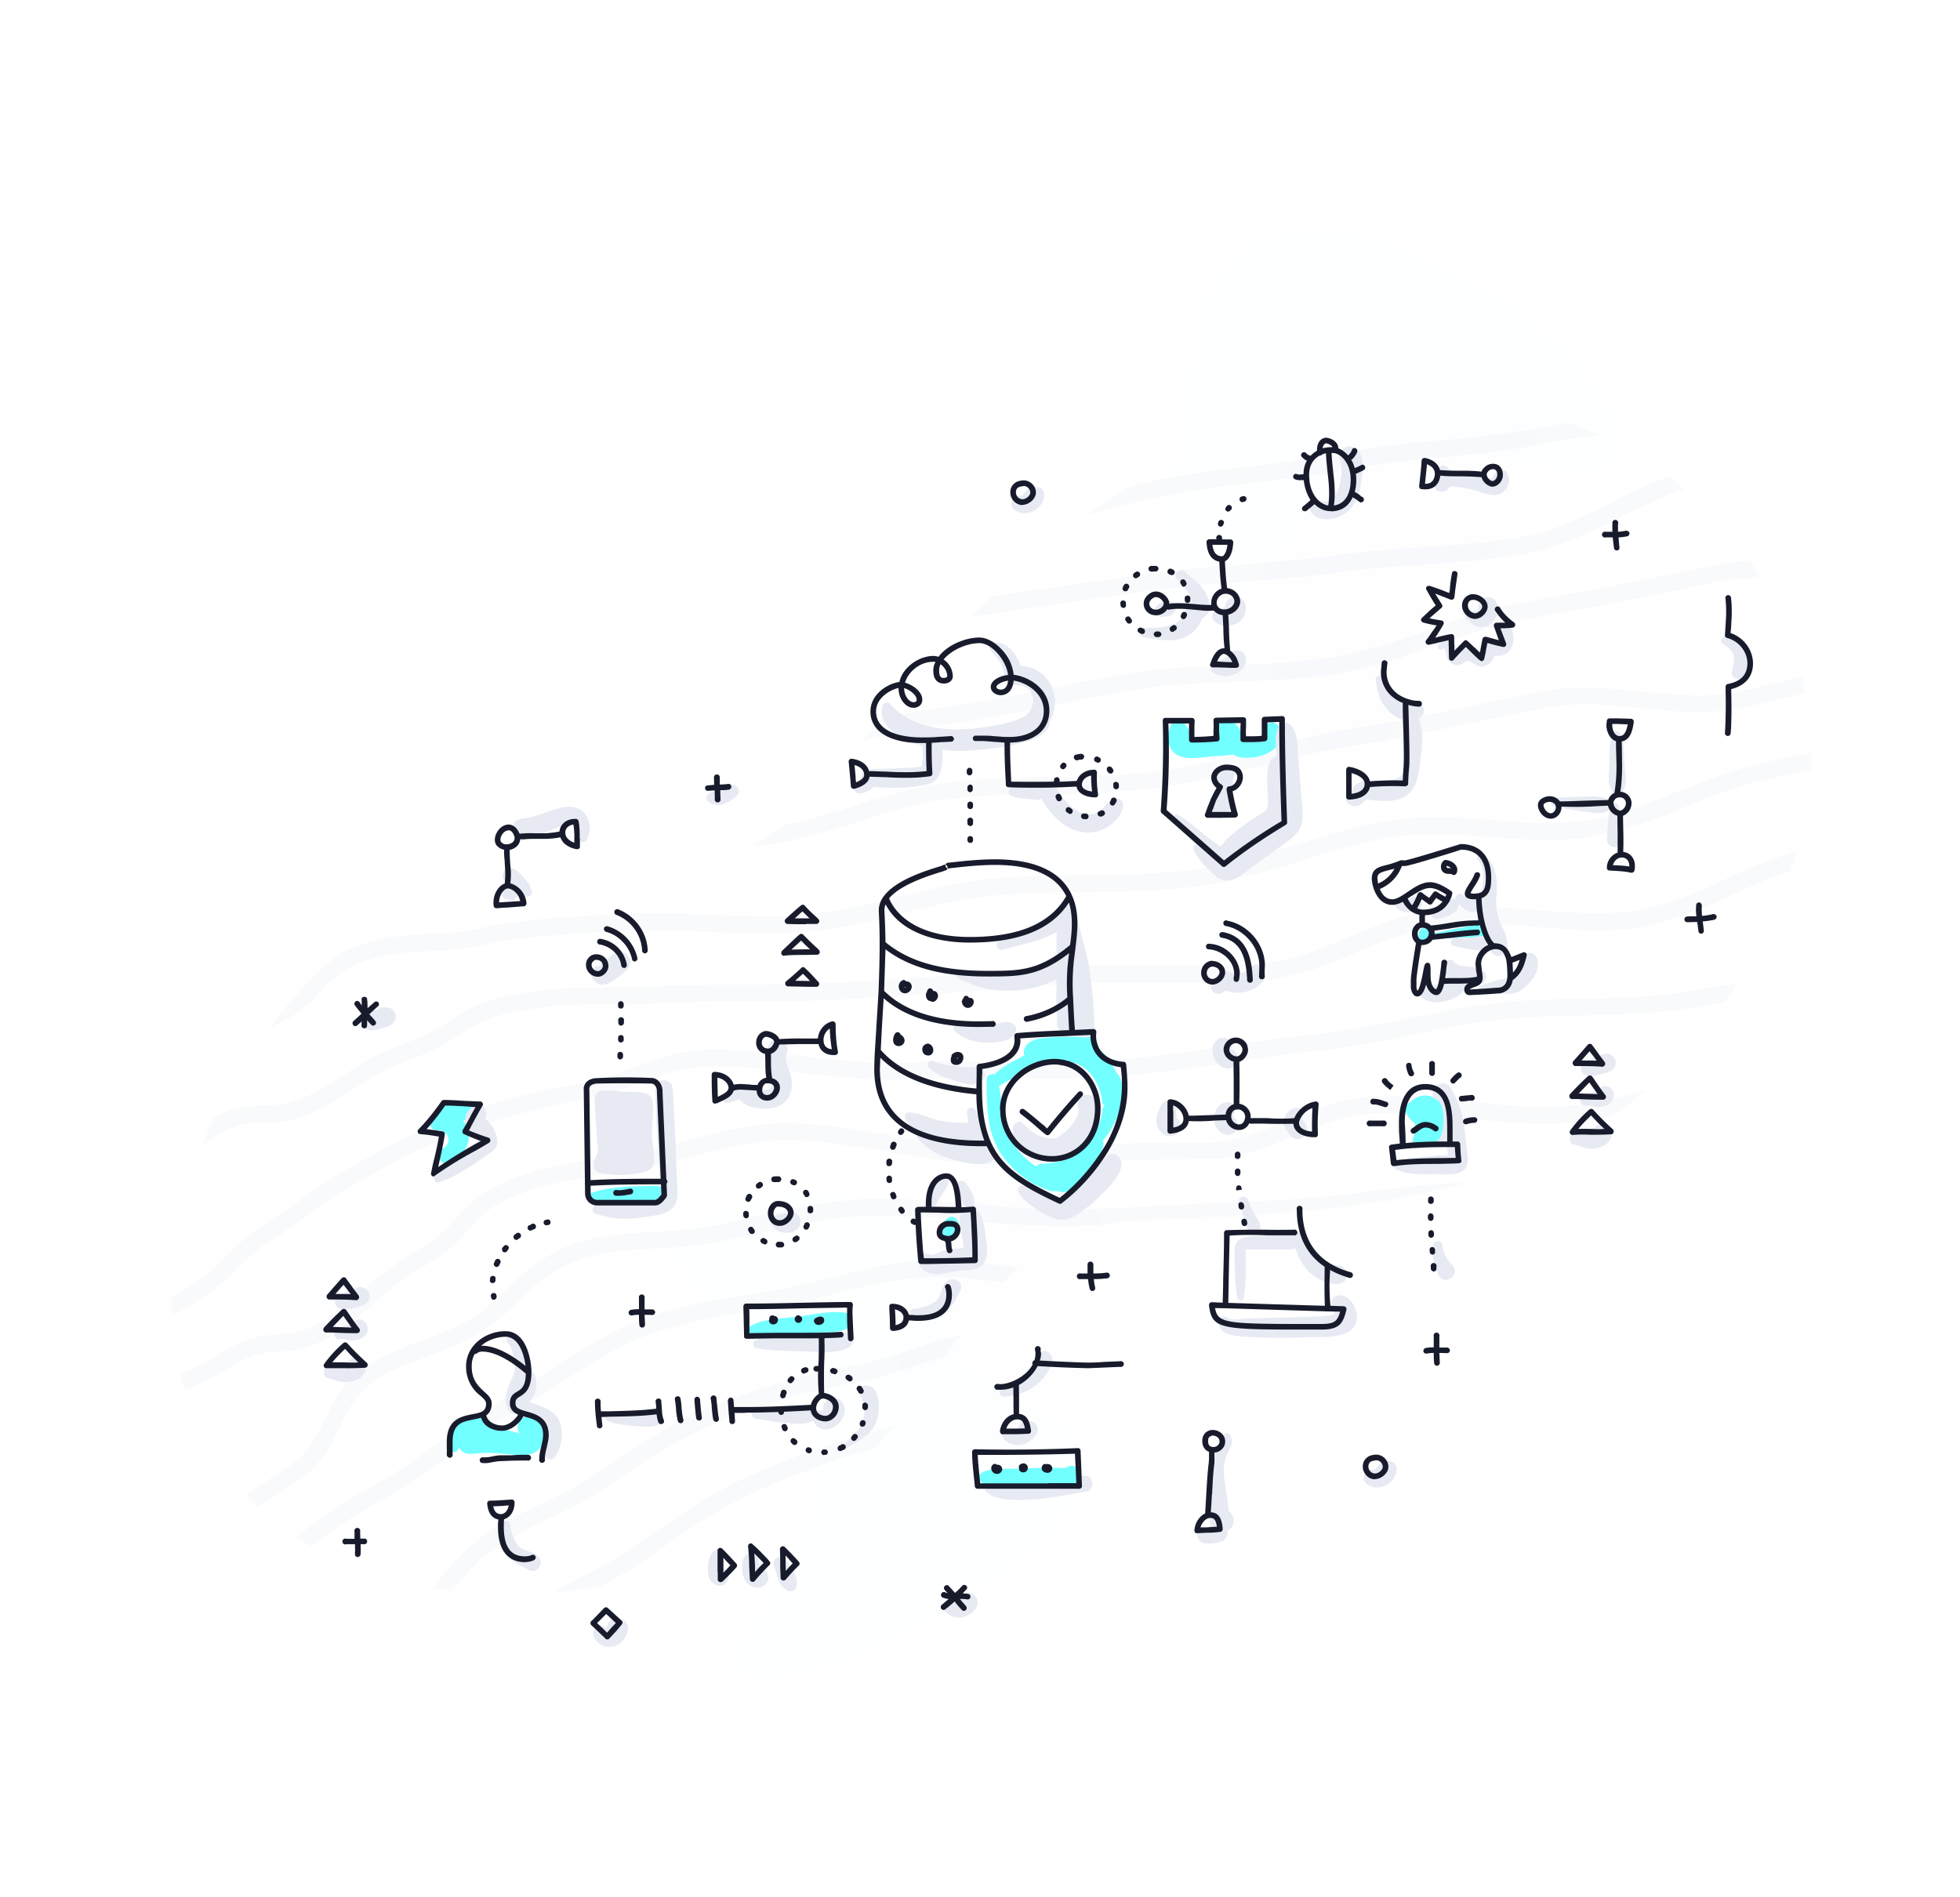 <svg width="873" height="845" fill="none" xmlns="http://www.w3.org/2000/svg">
  <mask id="a" maskUnits="userSpaceOnUse" x="-1" y="119" width="874" height="649">
    <path d="M346 370c47.6-35.4 106.3-161.6 248.4-188.9C736.5 154 838.5 274 797.6 387.4c-51.4 142.4-164.2 152.2-290.8 156.3-94 3-80.1 130.8-218.7 159.7C81.1 746.7 19 572.2 132 443.2c71.1-81.3 166.4-38 214-73.3z" fill="#fff"/>
  </mask>
  <g mask="url(#a)" fill="#F9FAFC">
    <path d="M417.2 668.6l1.8-.4c29.7-6 60.4-6.4 86.5-5.9 11.2.2 23 0 34.3-.3 19.2-.4 39-.8 58 1a318 318 0 0 1 42.5 7.7c15.6 3.6 31.7 7.3 47.6 8 19.9 1 40.6 1 60.7 1a3370 3370 0 0 1 40.6.3c16 .2 32.5.5 48.4-.1 11.6-.5 22.2-4 33.4-7.8 9.4-3 19-6.3 29.3-7.6a626.2 626.2 0 0 0 77.4-14c15.4-3.4 31.4-7 46.4-12.2 9.9-3.4 20-4.1 29.7-4.8a87.7 87.7 0 0 0 31.9-6 244 244 0 0 0 31.9-19c7.5-5 15.2-10 23.2-14.5a309 309 0 0 0 33.4-22.7c7.2-5.3 14.6-10.8 22.2-15.8a181.2 181.2 0 0 0 30.4-27.4c7.8-8.2 15.9-16.6 25-23.7a3.8 3.8 0 0 1 4.6 5.9c-8.7 6.7-16.6 15-24.2 23a189.3 189.3 0 0 1-31.7 28.4c-7.4 4.9-14.8 10.3-21.8 15.6-11 8.1-22.2 16.5-34.3 23.2a343 343 0 0 0-22.7 14.3c-10.5 7-21.3 14.1-32.9 19.5-11.3 5.2-23 6-34.5 6.7-9.7.7-18.8 1.3-27.8 4.4-15.3 5.4-31.5 9-47.2 12.4-4.7 1-9.4 2-14 3.2-18.8 4.3-39.7 8-64 11-9.6 1.2-18.5 4.1-28 7.3-11.2 3.7-22.8 7.6-35.4 8.1-16.1.7-32.8.4-48.9.1a1824.6 1824.6 0 0 0-40.4-.3c-20.1 0-41 0-61.1-.9-16.5-.8-33-4.6-48.8-8.2-13.7-3.1-27.8-6.4-41.6-7.6-18.5-1.7-38.2-1.3-57.1-1a839 839 0 0 1-34.6.3c-25.7-.4-55.9-.2-84.8 5.8-24.6 5-46.7 12.2-66 21.2-5 2.4-10 4.6-15 6.8-13.5 6-27.6 12-39.7 20.7-14 10-27.5 21.5-40.5 32.6l-4.9 4.2c-6 5.1-12.1 10.5-18 15.7a853.3 853.3 0 0 1-25.1 21.7 157 157 0 0 1-32 18.8 136.6 136.6 0 0 0-34.6 21.4c-9.9 7.9-20 16.1-33.6 19.6-6 1.5-11.9 3.2-17.5 4.8-16.1 4.6-31.3 9-48.7 9.8-20.4.9-41.5-5.4-62-11.5-9.7-2.8-18.8-5.6-28-7.6a497 497 0 0 1-82.4-28.8l-29.3-12c-2-.7-2.9-2.8-2.1-4.8.7-1.9 2.9-2.9 4.8-2.1 9.8 3.8 19.8 8 29.5 12 26.3 11 53.6 22.3 81.2 28.4 9.3 2 19 5 28.5 7.7 19.8 6 40.3 12 59.4 11.2 16.5-.8 31.3-5 47-9.5a584 584 0 0 1 17.7-4.9c12-3 21.1-10.4 30.7-18.2 6-4.7 12-9.6 19-13.5 5.5-3.2 11.4-6 17-8.8 10.6-5 21.6-10.3 30.6-17.8 8.4-6.8 16.8-14.3 25-21.5l18-15.8 5-4.2c13.1-11.2 26.7-22.8 41-33 12.7-9 27.1-15.4 41-21.5 5-2.1 10-4.4 14.8-6.6a299.1 299.1 0 0 1 65.8-21.5z"/>
    <path d="M401.5 634.7c21.9-4.6 45.2-4 67.7-3.3l16.2.3c19.1.3 38.5 2.6 57.2 4.9 12.8 1.5 26.1 3 39.1 4l39.9 3c15.3 1.1 31.2 2.4 46.3 3.3 12.6.9 25-1.7 38.3-4.4 10.6-2.2 21.6-4.4 32.8-4.7 12.1-.3 24.4.8 36.3 1.8 13.5 1.2 27.4 2.4 41 1.6 13.4-.8 26.9-3.6 39.8-6.2 8.6-1.8 17.5-3.6 26.3-4.9 6.7-1 13.6-1.8 20.3-2.6 15-1.9 30.7-3.8 45.5-7.1 12-2.8 23.9-7.3 35.4-11.7 8-3.1 16.3-6.3 24.7-8.9 11.7-3.6 22.5-9.8 33-15.8 7.8-4.6 16-9.3 24.4-12.9 10-4.2 20.3-5.5 30.3-6.9 11.8-1.5 22.9-3 33.1-8.6 20.3-11.2 40-22.2 58.5-34.2 7.9-5.2 16.1-10 24-14.6 12.1-7 24.6-14.3 36-22.7 1.7-1.3 4-1 5.2.7 1.3 1.7 1 4-.7 5.3a394 394 0 0 1-36.7 23.2c-7.9 4.6-16 9.3-23.7 14.3a976 976 0 0 1-59 34.5 97.5 97.5 0 0 1-35.7 9.6c-10 1.3-19.3 2.5-28.3 6.3a220 220 0 0 0-23.7 12.4c-10.8 6.3-22 12.7-34.5 16.6-8.2 2.5-16.3 5.6-24.3 8.6-11.7 4.5-23.8 9.2-36.4 12-15.2 3.5-31 5.4-46.2 7.3l-20.2 2.6c-8.6 1.3-17.3 3-25.8 4.8-13.2 2.7-26.9 5.5-40.8 6.4-14.2.9-28.4-.4-42.2-1.6-11.7-1-23.7-2.1-35.5-1.8-10.4.2-21.1 2.4-31.5 4.6-13 2.6-26.6 5.4-40.2 4.5-15.1-1-31-2.2-46.4-3.4l-39.8-3c-13.2-.8-26.6-2.4-39.5-4-18.5-2.2-37.7-4.5-56.5-4.8a996 996 0 0 1-16.2-.3c-22.8-.7-46.4-1.3-68 3.6-20 4.5-40.2 11.4-63.7 21.6a259 259 0 0 0-43.7 26.4l-7.6 5.3c-7.1 4.9-14.8 8.9-22.3 12.8-9.1 4.7-18.5 9.6-26.5 16a117.6 117.6 0 0 0-18.4 20.2c-6.3 8-12.7 16.1-21.3 22.6a406.7 406.7 0 0 1-47 30.3c-11.6 6.6-24.5 8.4-37 10.2-7.3 1-14.3 2-21 3.9-22 6-44.3 9.4-66.2 10-7.6.2-15.2.6-22.6 1a240 240 0 0 1-58.4-1.2c-32.5-6-65.4-18-97.2-29.8a3670 3670 0 0 1-10-3.7c-2-.7-3-2.8-2.2-4.8.7-2 2.8-3 4.8-2.2l10 3.7c31.5 11.6 64.1 23.6 96 29.4 19 3.5 37.3 2.3 56.6 1.2 7.4-.5 15-1 22.8-1.2 21.3-.5 43-3.8 64.4-9.7 7.2-2 14.7-3 22-4 12.3-1.8 24-3.5 34.4-9.3 17.8-10 33-19.8 46.1-29.8 7.8-5.9 13.6-13.4 19.8-21.3 5.9-7.4 12-15.1 19.7-21.4 8.6-6.9 18.3-12 27.8-16.9 7.2-3.7 14.7-7.6 21.4-12.2l7.6-5.3c14-9.8 28.7-20 45-27.1 24-10.4 44.6-17.5 65-22.1l2.2-.4z"/>
    <path d="M430.1 594.2a91.6 91.6 0 0 1 20.4-2.1c17.1.2 34.3 2.4 51 4.5 14.7 1.8 29.9 3.7 44.9 4.3a404 404 0 0 1 49.5 5.9c15.4 2.5 30 4.9 44.4 5.5 12 .6 23.7-2.7 36-6.2 10.7-3 21.7-6.2 33.1-6.7 13-.6 26.3 1.1 39.1 2.8 14.3 1.8 29 3.6 43 2.3 13-1.3 26.5-4.1 39.6-6.8 9.2-2 18.7-4 28-5.4 9.6-1.4 19.4-2.3 28.8-3.2 13.4-1.2 27.3-2.4 40.6-5.4 13.8-3 27.6-7.9 40.8-12.5 7.2-2.5 14.6-5.1 21.9-7.4 8.3-2.6 16.8-4.8 25-7 13.1-3.3 26.5-6.7 39-11.7 11.4-4.6 22-11.6 32.1-18.3 8.6-5.6 17.4-11.4 26.9-16a699.6 699.6 0 0 0 61.6-32.9c9.7-5.9 20.2-10 30.5-13.8 11.5-4.4 23.4-9 33.8-16.2 1.7-1.1 4-.7 5.2 1 1.2 1.8.8 4.1-1 5.3-11 7.7-23.4 12.4-35.4 17-10.4 4-20.2 7.7-29.2 13.2-17 10.4-36.7 21-62.3 33.3-9 4.4-17.6 10-26 15.5-10.5 6.9-21.4 14-33.4 18.9-13 5.2-26.6 8.7-39.9 12.1-8.1 2.1-16.6 4.3-24.7 6.8-7.2 2.3-14.5 4.8-21.6 7.3a361.4 361.4 0 0 1-41.7 12.8c-13.8 3-27.9 4.3-41.5 5.5-9.3.9-19 1.8-28.3 3.2-9.2 1.4-18.6 3.4-27.7 5.3-13.3 2.7-27 5.6-40.4 6.9-14.8 1.4-30-.5-44.6-2.4a227.3 227.3 0 0 0-37.9-2.6c-10.5.4-21 3.4-31.3 6.4-12.5 3.5-25.3 7.1-38.5 6.5-14.8-.7-30.3-3.2-45.2-5.6-16-2.6-32.5-5.3-48.6-5.9-15.3-.5-30.7-2.5-45.6-4.3-16.4-2-33.4-4.2-50-4.4-15-.3-28 4-41.9 8.5-8.9 3-18 6-27.8 7.7a287.7 287.7 0 0 0-63.4 18.7c-16.3 7-31.5 17.2-46.1 27l-4.3 2.9c-7.3 4.8-15.2 8.6-22.9 12.2-9.3 4.5-18.2 8.7-26 14.7-7 5.4-12.6 12.2-18.4 19.3A120.4 120.4 0 0 1 179 732a66.5 66.5 0 0 1-29.7 10.6 74.4 74.4 0 0 0-22.9 6.6l-.8.5c-16.2 8.7-33 17.8-51.3 22.6-20 5.2-41.9 7.9-64.8 8-21.8.1-50.5-.4-79.6-6-31.6-5.9-65.6-13-100-24.6-1.9-.6-3-2.8-2.3-4.8.7-2 2.8-3 4.8-2.3a720.5 720.5 0 0 0 98.9 24.3c22.2 4.2 46.3 6 78.1 5.8 22.3 0 43.5-2.7 63-7.8a225.7 225.7 0 0 0 49.6-21.9l.9-.5c8.1-4.3 16.7-5.9 25-7.4a59.9 59.9 0 0 0 26.6-9.2 112 112 0 0 0 19.3-20c5.8-7 12-14.5 19.6-20.4 8.5-6.6 18.1-11.1 27.4-15.5 7.4-3.6 15.1-7.2 22-11.8l4.2-2.8c15-10 30.4-20.4 47.4-27.7a294.2 294.2 0 0 1 65-19.2c9.2-1.6 18.1-4.5 26.8-7.3a225 225 0 0 1 23.8-6.9z"/>
    <path d="M309.6 581c7.3-1.6 14.8-2.8 22.1-4 5.5-1 11.2-1.8 16.6-2.9 7.2-1.3 14.5-3.2 21.6-5 15.3-3.8 31.2-7.7 48.2-7.7a283 283 0 0 1 52.2 6.6c15.9 3 32.2 6.2 48.6 6.5a880 880 0 0 1 43.5 2.3c15.6 1.1 31.8 2.3 47.2 2.4 12.7 0 26-2.3 38.8-4.5 11.9-2 24.2-4.2 36.2-4.5 12.5-.3 24.7-3.6 37.5-7.1 10.5-3 21.3-5.9 32.3-7 14.7-1.6 29.5.7 43.7 2.9 14.3 2.2 27.7 4.2 40.7 2.6 10.6-1.3 19.6-7.6 29-14.3 9-6.4 18.3-13 29.5-15.6 11.3-2.7 23-3.5 34.2-4.4 12.7-1 25.8-2 38.2-5.5 14-4 27.5-10.1 40.7-16 7.6-3.4 15.5-7 23.3-10 10.8-4.2 22.4-5.7 33.6-7.1 12.1-1.5 24.7-3 36-8.3a997.2 997.2 0 0 0 64-32.6c7.6-4.1 15.4-8.1 22.9-12 14.1-7.4 28.8-15 42.5-23.6a3.8 3.8 0 1 1 4 6.4c-14 8.7-28.8 16.4-43.1 23.8-7.4 3.9-15.2 7.9-22.6 12-17.4 9.5-40.5 21.9-64.6 32.9-12.4 5.6-25.5 7.2-38.1 8.8-11.3 1.5-21.9 2.8-32 6.7-7.5 3-15.3 6.5-22.8 9.9-13.4 6-27.3 12.2-41.7 16.3a195.3 195.3 0 0 1-39.7 5.8c-11.5.8-22.3 1.7-33 4.2-9.9 2.3-18.2 8.2-26.9 14.4-9.8 7-20 14.1-32.5 15.7-14 1.7-28.6-.5-42.8-2.7-13.8-2.1-28-4.3-41.7-2.9-10.5 1.1-21 4-31.2 6.8a163.4 163.4 0 0 1-39.3 7.4c-11.5.3-23.5 2.4-35 4.4a226.1 226.1 0 0 1-40.2 4.6c-15.7-.1-32-1.3-47.6-2.4-14.2-1-29-2-43.2-2.3-17-.3-33.7-3.5-49.9-6.6-16.6-3.2-33.7-6.5-50.8-6.5-16 0-30.8 3.7-46.4 7.5a390.3 390.3 0 0 1-38.7 8 209 209 0 0 0-47 11.3c-12.9 5.4-25 13.2-36.8 20.8l-11.4 7.2a686.3 686.3 0 0 0-44.4 29.6c-11.7 8.4-17.5 11.7-23.7 15.2-5.3 3-10.7 6-20.4 12.6a192 192 0 0 0-17.1 13c-6.5 5.4-11.5 9.7-26 17-13.5 7-28.4 10.6-42.9 14l-10.3 2.5c-8 2-14.5 6.4-21.3 11-9.6 6.6-19.5 13.3-34 13-17.5-.4-35.3-5.9-52.4-11.1-9.7-3-19.7-6-29.3-8-11.6-2.5-23.3-4.3-34.6-6-19-3-38.8-6-58.6-12.1-2-.6-3-2.7-2.5-4.7.6-2 2.7-3 4.7-2.5 19.2 6 38.7 9 57.6 11.9a675 675 0 0 1 35 6c9.8 2 20 5.2 29.8 8.2 16.7 5.1 34 10.4 50.6 10.8 12 .3 20.4-5.5 29.4-11.6 7-4.8 14.4-9.8 23.8-12.2l10.4-2.5c14-3.3 28.5-6.7 41.2-13.3 13.7-7 18.2-10.8 24.5-16A235.1 235.1 0 0 1 166 662c6-3.4 11.7-6.6 23-14.8a689 689 0 0 1 44.8-29.9 627 627 0 0 0 11.3-7.1c12-7.8 24.4-15.8 38-21.4 8.7-3.6 17.6-6 26.6-7.9z"/>
    <path d="M264.5 551.7c9.3-2 18.8-2.5 28-3 8.7-.6 17.7-1.1 26-2.8a775 775 0 0 0 17-3.7c16.2-3.6 32.9-7.3 50-8 15.8-.6 32.2.8 48 2.2 14.3 1.3 29.1 2.5 43.4 2.4 16-.3 32.2-1.2 48-2 12.5-.8 25.4-1.5 38-1.9 15.6-.4 31.7-2.3 47.3-4.2 10.9-1.3 22.1-2.6 33.2-3.4 15.2-1.2 30.4.6 45.2 2.4 15.4 1.8 30 3.6 44.4 2.2 12.3-1.2 24.2-5.4 36.7-9.7 10.4-3.7 21.2-7.4 32.1-9.3 12-2.1 24.5-2.6 36.5-3.1 13.6-.6 27.7-1.1 41-4 20.6-4.5 43.1-10 71-17 11.7-3.1 22-9.7 33-16.7 9.6-6 19.5-12.4 30.6-16.2 27.6-9.6 49.5-18 68.9-26.3 11-4.7 22.6-8 33.9-11 12.5-3.5 25.4-7 37.1-12.7 12.9-6 25-14.6 36.6-22.9 9.8-7 20-14.1 30.7-20 1.8-1 4-.3 5.1 1.5 1 1.8.3 4-1.5 5-10.3 5.7-20.3 12.8-29.9 19.6-12 8.5-24.3 17.2-37.7 23.6-12.3 5.9-25.6 9.5-38.4 13-11 3.1-22.4 6.2-33 10.8-19.4 8.4-41.5 16.8-69.4 26.4-10.2 3.6-19.7 9.6-29 15.5-11 7-22.2 14.2-35.2 17.5-27.9 7.2-50.5 12.6-71.1 17.1-14 3-28.4 3.7-42.4 4.2-11.7.5-23.9 1-35.5 3-10.4 1.8-20.8 5.5-30.9 9-12.4 4.3-25.3 8.8-38.4 10.1-15.2 1.5-31-.4-46.1-2.2a228 228 0 0 0-43.7-2.4c-11 .8-22.1 2.2-33 3.4a544 544 0 0 1-47.8 4.3c-12.5.3-25.4 1-37.9 1.8-15.8.9-32.2 1.8-48.3 2-14.7.2-29.6-1-44-2.4a384.5 384.5 0 0 0-47.1-2.1c-16.5.6-32.1 4-48.7 7.8l-17.2 3.7c-8.9 1.8-18 2.3-27 2.9-13.4.8-26.1 1.6-38 6.2a73.5 73.5 0 0 0-23.6 17 106.8 106.8 0 0 1-18.2 14.8c-7.1 4.3-14.9 7.2-22.4 10-9 3.4-17.5 6.5-25 11.8-7.2 5-10.7 12.2-14.5 19.8-4 8.3-8.3 17-17.5 23.1L129 662a248 248 0 0 1-39.3 22.6 68.2 68.2 0 0 1-33.3 5c-8-.1-15.7-.2-23.2 1.8l-11 3c-15 4.3-30.4 8.7-46.7 9-21.2.2-42.3-3.6-62.7-7.3l-11.4-2c-10.8-1.9-21.7-3.1-32.2-4.3-17.9-2-36.3-4.1-55-9.4-2-.6-3.2-2.7-2.6-4.6.6-2 2.7-3.2 4.7-2.6 18 5.2 36.2 7.2 53.8 9.2 10.6 1.2 21.6 2.4 32.6 4.3l11.4 2c20 3.7 40.8 7.5 61.2 7.2 15.4-.2 30.4-4.5 44.9-8.6 3.7-1 7.3-2.2 11-3.1 8.6-2.3 17.1-2.2 25.4-2 10.4.2 20.4.4 29.7-4.3 20.9-10.3 22.2-11.2 38.5-22.1l4.7-3.2c7.6-5 11.2-12.4 15-20.2 4-8 8.2-16.4 16.9-22.5 8.3-6 17.7-9.4 26.7-12.8 7.6-2.8 14.7-5.5 21.2-9.4 6.2-3.7 11.4-8.6 16.9-13.8a80.6 80.6 0 0 1 26-18.6 79 79 0 0 1 12.3-3.6z"/>
    <path d="M249 519.2c6.7-1.5 13.5-2.5 20.3-3.6 5.8-.9 12-1.8 17.7-3 6.6-1.3 13.3-3 19.8-4.8 13.7-3.7 28-7.4 43-7.4 15.8 0 31.6 2.7 47 5.3 16.3 2.8 33.1 5.6 49.9 5.2l22.1-.6c23-.7 46.8-1.4 68.6-1.4 12.5 0 24-4.8 36.3-9.8 11.2-4.6 22.8-9.4 35.5-10.5 15.2-1.2 30.6.4 45.6 2 16.1 1.9 31.3 3.6 46.4 1.8 13.5-1.5 27.3-5.5 40.6-9.4 10.8-3.1 21.9-6.4 33-8.3 13.2-2.5 26.8-2.5 39.9-2.5 13.9 0 28.2 0 42-2.9h.3c17.1-3.7 34.4-8.5 51.2-13.1l21.3-5.9c13.6-3.6 27.4-8.7 40.6-13.6 10-3.6 20.3-7.5 30.4-10.6 12.6-4 24-10.7 36-17.9 10.3-6 20.9-12.4 32.3-16.8 22.7-8.7 45.5-19.2 67.4-29.4l4.3-1.9c11.4-5.3 23.7-8.8 35.5-12.1 13.2-3.7 26.8-7.6 39.1-14 1.9-.9 4.2-.1 5 1.7 1 1.9.3 4.2-1.6 5-13 6.8-27 10.7-40.5 14.6a229 229 0 0 0-34.4 11.7l-4.2 2c-22.1 10.1-45 20.7-68 29.5-10.8 4.1-21 10.3-31 16.2-12 7-24.2 14.4-37.7 18.6-10 3.1-20.1 6.9-30 10.5-13.4 5-27.3 10.1-41.3 13.8l-21.2 5.9a843 843 0 0 1-52 13.2c-14.5 3-29.3 3-43.5 3-12.9 0-26.1 0-38.7 2.4-10.6 2-21.5 5-32.1 8.1-13.7 4-27.8 8-41.9 9.7-15.9 1.8-32.3 0-48-1.7a230.3 230.3 0 0 0-44.2-2c-11.6 1-22.6 5.5-33.3 9.9-12.4 5-25.1 10.3-39 10.3-21.8 0-45.5.7-68.5 1.4l-22.1.6c-17.5.5-34.7-2.5-51.4-5.3-15-2.5-30.6-5.2-45.7-5.2-14 0-27.8 3.6-41.1 7.2-6.6 1.7-13.4 3.5-20.2 4.9-6 1.2-12.1 2.1-18 3-13.6 2.2-27.5 4.3-40.2 9.4-13 5.3-16.8 9.8-21.3 15-4 4.6-8.4 9.8-18.9 16-11.8 6.8-16.3 10.8-21.4 15.5-4.2 3.7-8.9 8-18.2 14.3a46.5 46.5 0 0 1-26 8.8c-6.5.5-12.6 1-21.7 6.8-12.1 7.6-18.2 9.7-25.1 12-4.9 1.7-10.4 3.5-19.4 7.8-7.5 3.6-12.1 6.3-16.2 8.7-7.4 4.4-12.8 7.6-29.7 12a262 262 0 0 1-56.1 9c-19.2.8-38.5-2.3-57.2-5.3l-12.2-2-11.3-1.7c-24.2-3.6-47-7-70.8-13.5-2-.5-3.1-2.6-2.6-4.6.5-2 2.6-3.2 4.6-2.7 23.3 6.4 46 9.8 69.9 13.4l11.3 1.7 12.3 1.9c18.3 3 37.2 6 55.7 5.3 16.4-.6 34.2-3.5 54.5-8.8 15.8-4.1 20.6-7 27.8-11.2a194.2 194.2 0 0 1 37-17.2 90 90 0 0 0 23.5-11.2c10.7-6.8 18.3-7.4 25-8 6.6-.5 13-1 22.5-7.5 8.8-6 13.2-9.9 17.4-13.7 5.2-4.7 10.1-9.1 22.6-16.4 9.4-5.5 13.2-10 17-14.3 4.9-5.7 9.5-11.1 24.2-17 7-2.9 14.1-4.8 21.4-6.3z"/>
    <path d="M302.9 469c4.4-.8 9-1.4 13.6-1.5 13.9 0 28 1.5 41.7 3 16 1.8 32.7 3.7 49 2.8 14.2-.7 28.6-.6 42.6-.5 17 .1 34.6.3 51.6-1.1 14.7-1.2 29.8-3.5 44.4-5.7 13-2 26.5-4 39.6-5.2 14-1.4 28.3-4.3 42.2-7.2 12.7-2.6 25.8-5.2 38.6-6.7 12.5-1.5 25.5-1.8 38.1-2 15.9-.4 32.3-.7 47.7-3.4 13.8-2.5 28.1-4 42-5.4 13.2-1.4 26.8-2.8 39.6-5 12.6-2 23.1-9.5 34.2-17.4 10.2-7.1 20.7-14.5 33.2-18 13-3.5 26.4-4.6 39.4-5.6 13.7-1.1 28-2.3 41.3-6.4 9-2.8 18.4-5.6 27.4-8.2 16-4.8 32.7-9.7 48.4-15 14-4.8 27-12.9 39.8-20.7 10.3-6.4 21-13 32.3-17.9a157 157 0 0 1 38.9-9.5c13.5-2 27.4-4.2 40-10.1a3.7 3.7 0 1 1 3.2 6.7 151.6 151.6 0 0 1-42 10.8c-13.2 2-25.5 4-37.1 9-10.7 4.6-21.2 11.1-31.4 17.4-13 8-26.5 16.3-41.2 21.3-15.9 5.4-32.6 10.4-48.7 15.1l-27.4 8.3c-14 4.3-28.7 5.5-42.9 6.6a205 205 0 0 0-38 5.5 103.4 103.4 0 0 0-30.8 16.9c-11.3 8-23 16.2-37.3 18.6-13 2.3-26.7 3.7-40 5-13.8 1.5-28 3-41.6 5.4-16 2.8-32.6 3.1-48.8 3.5-12.4.2-25.2.5-37.4 2-12.5 1.4-25.5 4-38 6.6-14 2.9-28.6 5.9-43 7.2-12.8 1.2-26.2 3.3-39.1 5.2a668 668 0 0 1-45 5.7c-17.3 1.5-35 1.3-52.3 1.2-13.8 0-28.1-.2-42 .5-17 1-34-1-50.3-2.8-14-1.6-27.4-3-40.8-3a97.9 97.9 0 0 0-32.7 7.8c-7.4 2.7-15 5.4-23 7a305 305 0 0 0-53.8 14c-22 8.6-23.7 9.6-40 18.6l-4.8 2.7c-12.1 6.7-16.6 10-22.3 14.2-4.1 3-8.8 6.5-17.2 12a81 81 0 0 0-17.4 14c-4.3 4.5-8.7 9.1-19.3 15.5a54 54 0 0 1-25 8.6c-5.5.7-11.3 1.4-20.7 5.8-8.3 3.8-12.9 6.9-17 9.6-6.2 4.2-11.6 7.8-26.8 11.8-15.6 4.2-31.8 5-47.4 5.7l-7.8.4c-14.5.8-28.4-2.8-41.9-6.3-8.5-2.2-17.3-4.5-26-5.5-9.5-1.2-19-1.7-28.2-2.2-15.2-.9-31-1.8-47.2-5.5-2-.4-3.3-2.4-2.8-4.5.5-2 2.5-3.2 4.5-2.8a266 266 0 0 0 46 5.3c9.2.5 18.9 1 28.6 2.2 9.2 1.1 18.3 3.5 27 5.8a129 129 0 0 0 47.4 5.7c15.3-.8 31.1-1.6 45.9-5.5 14-3.7 18.7-6.8 24.6-10.8 4.3-2.9 9.1-6.2 18-10.2 10.4-4.9 17-5.7 23-6.4 6.4-.8 12-1.6 22-7.6 9.7-5.9 13.6-10 17.7-14.2a89 89 0 0 1 18.7-15.3c8.2-5.2 12.8-8.6 16.8-11.6 5.7-4.2 10.6-7.8 23.1-14.7l5-2.7a243.8 243.8 0 0 1 40.7-19.1c18-7.1 37.7-11 55-14.3 7.5-1.5 14.9-4.1 22-6.7 7-2.6 14.1-5.1 21.6-6.7z"/>
    <path d="M229.7 443c14.2-3 28.7-3.1 42.7-3.2 6.7 0 13.7 0 20.4-.4 13.5-.7 27.3-.8 40.6-.8a814 814 0 0 0 42.2-1c37.5-2.2 66-4.2 92.3-6.5 16.2-1.4 32.8-1.2 48.9-1 15.6.2 30.4.4 44.8-.8 13.3-1 25.8-6.3 39-11.8 12-5 24.5-10.3 37.9-12.2 15.5-2.3 31.3-1 46.5.1 15.6 1.2 30.4 2.4 44.7 0a151 151 0 0 0 37.7-13.3c11.8-5.4 24-11 37.1-13.7h.2c32.6-6.8 57.3-12.5 80-18.3 11.5-2.9 23.4-5.3 35-7.5 15-3 30.4-6 45.2-10.5 11.8-3.5 24-6.5 36-9.5 14.3-3.5 29.1-7.2 43.2-11.8 13.9-4.4 27.3-11.4 40.3-18.2A316 316 0 0 1 1120 286c19.4-7.2 39-15.5 57.8-23.5l20.7-8.7a3.8 3.8 0 0 1 2.9 7c-7 2.8-13.8 5.7-20.6 8.6-19 8-38.6 16.3-58.2 23.6-11.9 4.4-23.5 10.5-34.8 16.3-13.2 7-27 14.1-41.4 18.8a693.3 693.3 0 0 1-43.8 11.9c-11.8 3-24 6-35.6 9.4-15 4.5-30.7 7.6-46 10.6-11.3 2.3-23.1 4.6-34.5 7.5-22.8 5.8-47.6 11.4-80.3 18.3h-.1c-12.3 2.6-24.1 8-35.6 13.2a158.8 158.8 0 0 1-39.5 14c-15.3 2.4-31.2 1.2-46.5 0a202.9 202.9 0 0 0-45-.2c-12.3 1.8-24.3 6.8-36 11.7a138 138 0 0 1-41.2 12.4c-14.8 1.2-30.5 1-45.6.8-16-.2-32.3-.5-48 1-26.5 2.3-55 4.3-92.7 6.5-14.1.8-28.6.9-42.5 1-13.3 0-27 0-40.3.8-7 .4-14 .4-20.8.4-13.6 0-27.7.2-41.1 3h-.3a63.1 63.1 0 0 0-26 10.4c-4.7 3-10 6.4-20.2 10.4-14 5.3-18.5 8.3-24.9 12.4-4.2 2.8-9 5.9-17.2 10.3-11.1 5.8-18.5 6-25 6.1-6.4.2-11.8.3-20.9 5.6-8.7 5.1-11.3 10.5-14.3 16.7-3 6.4-6.6 13.8-17.4 20a39.8 39.8 0 0 1-25.3 5.6c-6-.3-11.7-.6-20.9 3.4a98.3 98.3 0 0 0-16.8 9.4c-6 4-11.3 7.5-25.8 11.3a63 63 0 0 0-18.8 8c-6.5 4-12.7 7.7-29.7 8.8-15.3 1-30.7-1.1-45.5-3.3l-17.7-2.3c-28.9-3-52.3-7.3-73.6-13a3.7 3.7 0 1 1 2-7.3c20.9 5.7 44 9.8 72.4 13 6 .6 12 1.4 18 2.3a213 213 0 0 0 44 3.2c15.1-1 20-4 26.3-7.8a70 70 0 0 1 20.7-8.9 64.6 64.6 0 0 0 23.5-10.3c4.3-2.8 9-6 18-9.9 10.8-4.7 18-4.4 24.3-4 6.4.3 12 .5 21.2-4.7A32 32 0 0 0 75.8 519 40 40 0 0 1 93 499c10.7-6.2 17.7-6.4 24.4-6.5 6.3-.2 12.1-.3 21.7-5.3 8-4.3 12.6-7.3 16.6-10 6.5-4.2 11.6-7.5 26.3-13.1 9.5-3.7 14.2-6.7 18.7-9.7a70 70 0 0 1 28.7-11.4h.2z"/>
    <path d="M169.2 418.4c7.3-1.5 14.7-1.9 21.9-2.3 7.6-.4 14.8-.8 21.9-2.4 15.4-3.6 31.6-4.6 47.2-5.6l11.5-.7c14.3-1 29-.5 43.3 0 13.1.6 26.7 1.1 39.7.4 15.5-.9 31-4.7 45.9-8.4 13.6-3.3 27.6-6.8 41.9-8.1 13.2-1.2 26.9-1.3 40.1-1.5 17.4-.1 35.4-.3 52.3-2.9 14.4-2.2 28.8-6.6 42.7-10.8 12.9-3.9 26.2-8 39.7-10.3 15.7-2.9 31.8-1.7 47.3-.5 15.3 1.2 29.8 2.3 43.9-.1 13.3-2.3 26.1-7.5 39.7-12.9 12.5-5 25.5-10.1 39-13 20.3-4.1 41-9 61-13.6L869 321c15.3-3.5 30.6-9 45.4-14.3 11-4 22.6-8.1 34-11.4 13.3-3.8 27.3-6 40.8-8 14-2 28.4-4.2 42-8.3 15.1-4.5 30.2-11 44.8-17.4 11.2-4.9 22.7-9.9 34.2-14l32.1-11.2c16.2-5.5 32.8-11.2 49-17.3a3.7 3.7 0 1 1 2.6 7c-16.3 6-33 11.8-49.1 17.4l-32.1 11.1c-11.2 4-22.6 9-33.7 13.8a414.5 414.5 0 0 1-45.7 17.7c-14 4.3-28.8 6.5-43 8.6-13.3 2-27 4-39.9 7.8a531.9 531.9 0 0 0-33.5 11.2 411 411 0 0 1-46.2 14.6l-20.9 4.8c-20 4.6-40.7 9.5-61.1 13.7h-.5a229.2 229.2 0 0 0-37.2 12.6 209.5 209.5 0 0 1-41.3 13.2c-15 2.6-30.6 1.4-45.6.3-15.1-1.2-30.8-2.3-45.5.3-13 2.4-26.2 6.3-38.8 10.2-14.2 4.3-28.9 8.7-43.8 11-17.4 2.7-35.7 2.9-53.4 3-13 .2-26.6.3-39.5 1.5-13.7 1.2-27.5 4.6-40.8 7.9a258 258 0 0 1-47.2 8.6 423 423 0 0 1-40.4-.3c-14-.6-28.6-1.2-42.5-.2l-11.6.8c-15.3 1-31.2 2-46 5.4a138 138 0 0 1-23.2 2.6c-10 .5-19.5 1-28.5 4.4a43.5 43.5 0 0 0-20 13.5c-4.2 4.5-8.9 9.6-19.1 14.6-10.6 5.2-16.8 6.3-22.3 7.4-5.7 1-10.7 2-20.2 7.1-10.4 5.6-15.7 7.5-21.2 9.5-4.9 1.7-9.9 3.5-19 8.1-8.3 4.3-12.9 7.3-16.8 10-5.6 3.7-10.4 7-22.6 12-8.7 3.5-13 6.6-17.2 9.6-5.6 4-10.9 7.9-24.5 11.5a82.8 82.8 0 0 1-32 .3c-7.4-.9-14.5-1.8-21.5-1.1-7.8.7-14.6 3.5-21.9 6.6-9.7 4-19.8 8.3-32.1 6.9l-1.5-.2c-22-2.4-44.8-4.9-67.3-9.3-2-.4-3.3-2.4-3-4.4.5-2 2.5-3.4 4.5-3 22.2 4.4 44.8 6.9 66.6 9.3l1.5.2a55.7 55.7 0 0 0 28.4-6.4c7.5-3.1 15.2-6.4 24.1-7.2 7.9-.7 15.7.3 23.2 1.2 10 1.2 19.5 2.4 29-.1a55.7 55.7 0 0 0 22.1-10.3c4.4-3.1 9.3-6.7 18.7-10.6 11.5-4.7 16-7.8 21.3-11.3 4.1-2.7 8.8-5.9 17.5-10.3 9.6-5 14.9-6.8 20-8.6 5.2-1.9 10.2-3.6 20.1-9a66.1 66.1 0 0 1 22.4-8c5.3-1 10.7-2 20.3-6.6 9-4.4 12.9-8.6 17-13a51 51 0 0 1 22.8-15.5c3-1 6-1.9 9-2.5z"/>
    <path d="M160.8 385.8c7-1.5 12-1.2 17-1 6.1.4 12.5.7 24-1.8a395 395 0 0 1 52.9-6.7l3.5-.3 71.8-6 6.1-.6c15.4-1.3 30.4-6 44.9-10.6 14.1-4.4 28.7-9 43.8-10.6 14-1.5 28.4-1.7 42.4-2 16.2-.2 33-.5 49-2.7 14.8-2 29.7-6 44.2-9.6a445 445 0 0 1 41.4-9.2c18.4-2.9 37.4-6.8 55.7-10.7l29.3-6c15.2-3 30.2-1.4 44.7.1 15.3 1.6 29.7 3.1 44.2-.3l30-7c17.4-4.1 35.3-8.3 52.7-12.2 14-3.2 27.5-9.5 40.5-15.6 12.4-5.9 25.3-12 38.9-15.3a225 225 0 0 1 40.6-5.2c14.8-1 30-2 44-6.2 13.4-4 26-11.4 38.2-18.5a190 190 0 0 1 40.6-19.5 2281 2281 0 0 0 82.3-26.7c2-.6 4.1.4 4.8 2.4.7 2-.4 4-2.3 4.8-26.7 9-55.2 18.6-82.6 26.7a185.7 185.7 0 0 0-39 18.8 193.6 193.6 0 0 1-39.8 19.2c-14.8 4.5-30.5 5.5-45.7 6.5a221 221 0 0 0-39.2 5c-13 3.2-25 8.8-37.6 14.7-13.3 6.3-27.1 12.8-42 16.2L807.5 308l-30.1 7c-15.8 3.6-31.5 2-46.7.5-14-1.5-28.4-3-42.4-.2l-29.2 6c-18.4 3.8-37.5 7.8-56 10.7a437.3 437.3 0 0 0-40.8 9 406.4 406.4 0 0 1-45 9.8 414.5 414.5 0 0 1-50 2.8 476 476 0 0 0-41.7 2c-14.4 1.4-28.6 5.9-42.3 10.2-15 4.7-30.4 9.6-46.5 11l-6.1.5-71.9 6-3.5.4c-17.2 1.3-35 2.8-51.8 6.5-12.7 2.8-19.8 2.4-26 2-7-.4-12.4-.7-24 3.3-12.8 4.4-18 7.5-23.9 11a163 163 0 0 1-18.7 9.7l-12.6 5.5c-9.7 4.3-13.3 6-28.3 13.2a131 131 0 0 0-18.7 11c-4.8 3.3-9.9 6.7-20.3 11.7-14 6.6-18.3 8.2-26.9 11.4l-14.4 5.4c-9 3.5-13.4 6.4-17.8 9.3-5.8 3.7-11.2 7.3-24.7 10.8l-.9.2a220 220 0 0 1-48.5 8.6c-12.3 1.3-23.6-1.9-34.6-5-8.5-2.3-16.6-4.5-25-4.8a81.3 81.3 0 0 0-24.9 4.2c-11.3 3.1-23.1 6.3-36.9 3-2-.6-3.2-2.6-2.7-4.6.5-2 2.5-3.2 4.6-2.7 11.8 3 22.1 0 33-3a88.1 88.1 0 0 1 27.2-4.4c9.3.4 18.1 2.8 26.7 5.2 10.8 3 21 5.8 31.8 4.7 25.3-2.7 25.3-2.7 47.5-8.4l.8-.2c12.3-3.2 17-6.3 22.5-9.9 4.5-3 9.6-6.2 19.2-10L1.5 462c8.4-3 12.6-4.6 26.3-11.1 10-4.7 14.5-7.8 19.3-11 4.7-3.3 9.6-6.7 19.7-11.6 15-7.4 18.7-9 28.5-13.3l12.5-5.6c8.7-3.8 13.5-6.6 18-9.3 6.3-3.7 11.8-7 25.4-11.6a85 85 0 0 1 9.6-2.7z"/>
    <path d="M166.1 347.4c3.4-.7 6.4-1.2 9.8-1.7 5.2-.8 11.2-1.7 21.4-4 12.4-2.8 25.2-3.9 37.5-4.9l17.2-1.6c13.3-1.5 27-1.1 40.3-.8 12 .3 24.3.6 36.1-.5 15.7-1.4 31.4-5.4 46.6-9.4 14.2-3.7 29-7.5 43.8-9.2 16.2-1.9 32.7-5.3 48.6-8.6 13-2.7 26.5-5.4 39.7-7.4 14-2 28.5-2.6 42.6-3.1 14.9-.6 30.3-1.2 45-3.6 14.2-2.4 28.2-7.3 41.8-12.1 13.7-4.8 27.9-9.8 42.5-12.3 25-4.3 53.3-9.8 84-16.3h.2c14.2-3 28.5-2.2 42.3-1.3 14.9.9 29 1.8 43-1.8 12-3.1 24.4-6.5 36.4-9.8 15.1-4.2 30.8-8.5 46-12.3 13.6-3.3 26.6-9.6 39-15.8 13.2-6.4 26.7-13 41.5-16.6a766 766 0 0 1 36.6-7.5c15.5-3 31.5-6 46.7-10.3 14.4-4 28.6-9.9 42.5-15.6a436.2 436.2 0 0 1 39-14.6c2-.6 4 .5 4.7 2.5.6 2-.5 4.1-2.5 4.7-13 4-25.9 9.3-38.4 14.4-14 5.8-28.5 11.8-43.3 16-15.5 4.3-31.7 7.3-47.3 10.3-12 2.3-24.3 4.6-36.2 7.5-14 3.4-27.2 9.8-40 16a206.8 206.8 0 0 1-40.5 16.4c-15.1 3.8-30.7 8-45.8 12.2-12 3.3-24.4 6.7-36.5 9.8-15.2 3.9-30.5 3-45.4 2-13.3-.8-27-1.6-40.2 1.1h-.2c-30.8 6.7-59.2 12.2-84.4 16.5-14 2.4-27.8 7.3-41.2 12A261 261 0 0 1 596 300c-15.1 2.5-30.8 3.1-46 3.7-13.7.6-28 1.1-41.7 3.1-13 2-26.4 4.7-39.3 7.4-16.1 3.3-32.7 6.7-49.2 8.6-14.4 1.7-28.9 5.4-42.9 9-15.4 4-31.5 8.2-47.7 9.7-12.3 1-24.8.7-37 .4-13-.3-26.5-.6-39.3.8-5.8.7-11.7 1.2-17.4 1.6-12 1-24.6 2-36.4 4.7a289.9 289.9 0 0 1-22 4.2c-7.4 1.1-12.8 2-26.4 6.3a134 134 0 0 0-25 10.5c-4.9 2.6-10.4 5.4-20 9.3-11 4.4-16.1 7.9-21.5 11.5-5.1 3.4-10.4 7-20.6 11.5C54 406.6 49 409 44 411.5c-5.5 2.7-10.7 5.2-21.9 10a43.3 43.3 0 0 1-23.9 4c-5.5-.4-10.6-.8-20.5 2.7-8.7 3-13.8 5.3-18.3 7.3-7 3-12.4 5.5-26.8 9.2-8.4 2.1-13.6 3.8-18.2 5.3-8.2 2.6-14 4.5-30.7 6.7-11.5 1.6-22.6-.4-33.3-2.3-8.3-1.4-16-2.8-24-2.7-8.3.2-16 2.6-24 5.1a70.6 70.6 0 0 1-35.4 4.7c-2-.4-3.4-2.4-3-4.4.3-2 2.2-3.4 4.3-3 11.3 2 21.3-1.1 31.7-4.5 8.3-2.6 16.8-5.3 26.3-5.4 8.6-.1 17.1 1.4 25.3 2.8a99.8 99.8 0 0 0 31 2.2c16-2.1 21.7-4 29.4-6.4 4.7-1.5 10-3.3 18.8-5.5 13.6-3.4 18.9-5.8 25.5-8.7 4.6-2 9.9-4.4 18.8-7.5A50 50 0 0 1-1.3 418c5.7.4 10.6.8 20.4-3.4 11-4.7 16.1-7.2 21.6-10 4.9-2.3 10-4.9 19.8-9.2 9.5-4.2 14.5-7.6 19.3-10.8 5.5-3.8 11.2-7.6 23-12.3 9.2-3.7 14.3-6.4 19.2-9 6.5-3.3 12.6-6.5 26.2-11 8.1-2.6 13.4-4 17.9-4.9z"/>
    <path d="M165 310.4a54 54 0 0 1 16.8-1c5.3.2 10.8.6 22.7-2.2 11.7-2.7 23.8-3.6 35.6-4.5 6-.4 12.2-.9 18.2-1.6 13.2-1.6 27.1-6.2 40.6-10.8 12.3-4.1 25.1-8.4 37.6-10.4 15.9-2.6 32.7-4.6 48.8-6.6 12.8-1.6 25.9-3.2 38.6-5l34.2-5 51.8-7.5c14-2 28.5-3.2 42.5-4.2 13.7-1.1 27.9-2.2 41.6-4.1 12.7-1.8 25.6-2.7 38.1-3.6 15-1 30.7-2 45.6-4.7 14.7-2.6 28.3-9.4 41.5-16A162.2 162.2 0 0 1 761 207c10-1.9 20.5-3.7 30.6-5.4 16.9-2.9 34.4-5.9 51.2-9.6 27.8-6 55.6-12.6 81.6-18.8 10.8-2.6 22-5 32.7-7.4 16-3.5 32.7-7.1 48.6-11.4 13.5-3.5 27.4-5.8 41-7.9 13.6-2.2 27.8-4.4 41.2-8 13.5-3.7 26.3-9.9 38.8-15.9 13-6.2 26.5-12.7 41-16.5 2-.5 4.2.7 4.7 2.7s-.7 4.2-2.7 4.7c-13.8 3.6-27 10-39.8 16-12.7 6.2-26 12.5-40 16.4-13.9 3.7-28.2 6-42 8.2-13.4 2.1-27.2 4.3-40.2 7.8-16.1 4.3-32.8 7.9-49 11.4-10.7 2.4-21.8 4.8-32.6 7.4-26 6.2-53.8 12.8-81.6 18.8-17 3.8-34.6 6.8-51.6 9.7-10 1.7-20.5 3.5-30.5 5.4-14 2.6-26.6 8.9-40 15.6-13.6 6.7-27.7 13.8-43.5 16.6-15.3 2.7-31 3.8-46.3 4.8-12.4.8-25.2 1.7-37.6 3.5-14 2-28.3 3-42.1 4.1-13.9 1-28.2 2.2-42 4.2a16659.2 16659.2 0 0 0-86 12.5c-12.8 1.8-26 3.5-38.7 5-16.2 2-32.9 4-48.6 6.6-11.9 1.9-24.4 6-36.5 10.1-13.8 4.7-28 9.5-42 11.1-6.1.8-12.5 1.2-18.6 1.7-11.4.9-23.3 1.7-34.4 4.3a75 75 0 0 1-24.8 2.2c-5.7-.3-10.7-.6-22.7 3-9.6 2.9-17.6 8.4-26 14.2a111 111 0 0 1-24.4 14.1c-12.6 4.7-18.5 2.6-23.8.8-4.8-1.7-8.9-3-19.1.7-8.5 3-15.3 8.4-22.5 14.1a90.6 90.6 0 0 1-23.7 15 552.8 552.8 0 0 1-45.5 15.8 55.2 55.2 0 0 1-26 2.9c-5.6-.5-11.5-1.1-22.6 1.5a82.2 82.2 0 0 0-21.7 9.8 77.9 77.9 0 0 1-27.6 11.2c-17 2.4-35.6 4-55.2 5-12 .6-23.4-2-34.5-4.4-9.1-2-18.6-4.2-28.1-4.4-2 0-3.7-1.8-3.7-4 0-2 1.7-3.7 3.8-3.7 10.2.3 20 2.5 29.6 4.6 11 2.5 21.5 4.8 32.5 4.3 19.4-1 37.7-2.6 54.5-5 9.2-1.3 16.9-5.7 25-10.3a89.8 89.8 0 0 1 23.7-10.5c12.2-3 19-2.3 25-1.8 6.3.6 11.7 1.1 23-2.6l10-3.2c13.6-4.4 16.8-5.4 35.1-12.4 8.2-3 14.8-8.3 21.9-13.9 7.3-5.8 14.9-11.8 24.4-15.3 12.7-4.6 18.7-2.5 24-.7 4.8 1.6 8.9 3 19-.7 8.2-3 15.2-8 22.7-13.2 8.5-6 17.3-12 28-15.3 3.3-1 6-1.6 8.5-2.1z"/>
    <path d="M235.7 255.3c14-3 19.3-2.1 25-1.3 5 .7 10.3 1.5 23.8-.7 14-2.2 28.2-5.4 41.9-8.4 10.9-2.4 22.1-4.8 33.2-6.9 13.7-2.5 27.8-2.6 41.3-2.7 12.3-.1 25-.2 37.3-2.2 14.8-2.3 29.7-6.5 44-10.5 13.7-4 27.9-8 42.1-10.4 12-2 24.5-3.5 36.6-5 14.4-1.7 29.3-3.5 43.5-6.3 12.9-2.4 26.2-3.7 39.1-4.9a394 394 0 0 0 40.4-5.2c13.6-2.7 27.8-4.3 41.4-5.9 12.7-1.4 25.9-2.9 38.4-5.3 14-2.6 28-7.6 41.6-12.5 12.7-4.5 26-9.2 39.5-12.2 21.4-4.6 43.3-9.8 64.4-15l15-3.5c13.5-3.2 27.5-5.1 41-6.9 12.8-1.7 26-3.4 38.4-6.3 13.6-3 27-8.6 40-14 12.5-5 25.3-10.3 38.7-13.7 15.6-4 31.4-8.3 46.7-12.6 10.5-3 21.4-6 32.1-8.8a3.7 3.7 0 1 1 2 7.2c-10.7 2.8-21.6 5.9-32 8.8-15.4 4.2-31.3 8.7-47 12.6a282 282 0 0 0-37.6 13.5c-13.3 5.4-27 11-41.3 14.3-12.8 3-26 4.7-39 6.4-13.4 1.8-27.2 3.6-40.3 6.7l-15 3.6c-21.1 5.1-43 10.4-64.6 15-13 2.9-26 7.5-38.5 12-13.8 4.9-28.1 10-42.8 12.8-12.8 2.4-26 3.9-38.9 5.3-13.5 1.6-27.5 3.1-40.8 5.8-13.5 2.7-27.5 4-41 5.3a412.5 412.5 0 0 0-38.5 4.9c-14.5 2.7-29.5 4.5-44 6.3-12 1.5-24.4 3-36.3 5a394.6 394.6 0 0 0-41.3 10.1 384 384 0 0 1-45 10.8c-12.7 2-25.7 2.1-38.3 2.3-13.2 0-26.9.2-40 2.6-11 2-22.1 4.4-33 6.8a758 758 0 0 1-42.2 8.5 74.4 74.4 0 0 1-26.1.7c-5.4-.8-10-1.5-23.7 1.5a245.2 245.2 0 0 0-31.4 10c-8.6 3-17.5 6.3-26.6 8.7-10.4 2.8-21 6.3-31.1 9.7-7 2.3-14.3 4.7-21.5 6.9-9.8 2.9-18.3 8-27.3 13.3-8.4 5-17 10.1-26.8 13.4a219.9 219.9 0 0 1-25 7c-5.6 1.3-11.5 2.6-23.1 6.3-13.4 4.2-19.7 2.6-25.8 1a37 37 0 0 0-22.4.6c-8.9 2.4-16.3 7.1-24.3 12.1a91.4 91.4 0 0 1-27.9 13.5 978.5 978.5 0 0 1-53.3 11.2 74 74 0 0 1-31.8-3 72 72 0 0 0-27-3.2c-7 .9-14 2.1-21 3.3a282 282 0 0 1-39.3 5 3.7 3.7 0 1 1-.3-7.5c12.9-.4 25.8-2.6 38.3-4.8 7-1.2 14.3-2.5 21.4-3.4 10.6-1.4 20.3 1 29.7 3.3a67.4 67.4 0 0 0 28.7 3c16.6-3 33.9-6.7 52.9-11.2 9.5-2.2 17.3-7.2 25.6-12.4 8-5.1 16.4-10.4 26.3-13.1 13.7-3.7 20.4-2 26.3-.6 5.5 1.5 10.3 2.7 21.6-1 12-3.7 18-5 23.8-6.4 6.1-1.4 12-2.7 24.3-6.8 9-3 16.9-7.7 25.3-12.7 9-5.4 18.3-10.9 29-14.1 7-2.1 14.2-4.5 21.2-6.8 10.3-3.4 21-7 31.6-9.8 8.8-2.3 17.5-5.5 26-8.6a250.3 250.3 0 0 1 33.7-10.5z"/>
  </g>
  <path d="M402 595.4c8.6-50 30.6-93.8 62-94.4 31.3-.6 14.4 60.1 52.9 88.8 38.5 28.6-31.4 52.4-53 60.5-21.7 8-70.7-5-62-55z" fill="#5275FF" opacity=".1" filter="url(#filter0_f)"/>
  <path d="M418.9 566c-4.3 62.2 60.6 50.7 64.3 85.9 3.7 35.2-97 95.7-145 95.7s87.4-95.7-9.2-155.9C232.3 531.5 423 504 418.9 566z" fill="#72FFFF" opacity=".1" filter="url(#filter1_f)"/>
  <path d="M604.4 346.2c-26.2-7.7-45.8-57.2-41.8-85.3 4-28 17.1-115.8 75-98 57.8 17.7 62.7 54.7 14.2 93.1-48.4 38.4-21.3 97.8-47.4 90.2z" fill="#5275FF" opacity=".1" filter="url(#filter2_f)"/>
  <path d="M522.3 269.2c-18.1-14.8-2.4-22.1 9.4-118.4 11.8-96.2 156.4-27.5 185.2 31 28.7 58.7-80.2 5.2-104.5 20.4-24.3 15.1-64.6 87.7-90.1 67z" fill="#72FFFF" opacity=".1" filter="url(#filter3_f)"/>
  <path d="M497.6 478.1l-.4-.3c-2-4.1-4.4-8.2-8.3-10.8a8 8 0 0 0-.1-2.3c-.3-1.6-2.2-2.9-3.8-2.9-7 .2-14.2-.2-21.1.7-3.8.5-7.8 2.3-7.9 6.6 0 .4.1.8.3 1l-4.7 2.5c-2.7 1.5-6.2 3.5-8.8 6.1-1.3-.6-3.3.3-3.3 2a2536.3 2536.3 0 0 0 0 5.1c.2 10.4.7 20.2 7.1 29.2a41.7 41.7 0 0 0 20.6 15.3c.6.3 1.3.5 2 .3h2.4c.4.4 1.1.7 1.9.6 4.4-.7 8.5-5.7 11.2-9 3.1-3.7 6.2-7.5 6.8-12.5 0-.6 0-1.1-.3-1.5l2.3-3c4.6-6.7 10-19.8 4.1-27zm-6.6 16.1c0 1.5-.3 3-.7 4.3-2 6.8-7.3 11.4-13.6 13.8l-.8.8c-1.3 1.5-2.8 3-4.3 4.4-2.7.4-5.7 1-8.4 1-.7.1-1.3.6-1.6 1.2l-.2-.2a33 33 0 0 1-15-23.6c-.5-4.1-.5-8.2-1.4-12.1a85.6 85.6 0 0 1 24-10.2c2-.6 4.3-1.1 6.6-1.5v.8c4.5.4 8.8 3 11.5 7.2 2.3 3.6 3.8 7.8 4 12.2l1-.6-1.1 2.5z" fill="#72FFFF"/>
  <path d="M439.3 552.8c-.7-4.6-1-12-5.1-14.7l-.8-.4.5-.8c.7-3.6-1.6-6.7-3.5-9.6-1.9-2.8-6.5-.2-4.6 2.7l2 3.8a9.3 9.3 0 0 0 2.4 4l.3.2h-.1c-2.8 2.2-3.2 4.2-2.8 7.6l1 5.6c.3 1 .3 3.4.7 4.6h-.2l-4.8.7c-1.7.2-3.3.6-4.9 1-1.7.6-4 2.1-5.8 1.2-2.2-1.2-5.8.8-4.7 3.6 1.8 4.7 6 6 10.8 5.1 2.7-.5 5.3-1.1 8-1.4 2.4-.2 5 0 7.3-.9 5.2-1.9 5-7.8 4.3-12.3z" fill="#E7EAF3"/>
  <path d="M426.6 543.9c-3.2-5.3-8 2-8.5 4.7-.9 4.7 7.4 4.3 8.5 0 .5-1.6.6-3.8 0-4.7z" fill="#72FFFF"/>
  <path d="M422.4 525.2c-.1-1-1.3-1.7-2.2-1.7-5.8.3-7.6 9.4-8.7 13.8-.7 3 3.5 4.1 4.5 1.3.9-2.5 2.4-4.7 3.9-6.9 1.4-2 2.9-3.8 2.5-6.5zM442.8 511.7c-2-2.2-4-2-6.6-2-2 0-4-.2-5.8-.4 1.6-.1 3.1-.3 4.5-.8 2.6.8 6.1-1.8 4.2-5a43 43 0 0 1-4.4-8.6c-1-2.6-4.5-1.5-4 1.1l.6 4-1.7.2a59.2 59.2 0 0 1-11.2-1c-4.5-1-9.1-3.6-13.6-3.6-1.5 0-2.2 1.5-1.6 2.8 1.1 2.5 3.5 4.4 6.2 5.8-1 .6-1.6 1.7-.8 2.8a31 31 0 0 0 16.5 9.7c5.3 1.5 14.5 3.9 18.2-1.1.8-1.2.3-3-.5-4zM485.5 433.7c-1.1-8.1-3.6-15.7-5.4-23.7-.2-1-1-1.4-1.8-1.5.3-1 .2-2.3-.4-3.4l-.4-.8c-1-2-3.8-2-5.4-.7a71.7 71.7 0 0 1-26.6 15c-2.8 1-1.7 5.3 1.2 4.5 7.8-2.3 16.6-3.8 24-7.9-.3 3.6-.1 7.4 0 10.9-2.2.8-4.3 2.7-6.2 3.6-3.4 1.7-7 2.8-10.7 3.4-8 1.4-17.7 1.2-25.5-.7-2.5-.5-3.3 2.9-1 3.8 4.2 1.6 8 3.5 12.5 4.3a49 49 0 0 0 30.8-4.2 198 198 0 0 0 .3 19c-.9 4 4.5 6.1 7.4 4 1.5 4.2 9.2 4.1 9.1-1.6 0-8-.8-16-1.9-24zM451.2 456c-3.4-2-7 .5-10.7 1-4.5.5-8.6-.5-13-1.2-2-.2-3.9 2-2.1 3.7 3.6 3.3 8.8 4.8 13.7 5 4 0 11.1-.3 13.2-4.4a3 3 0 0 0-1.1-4zM437.6 476.2c-2-1.9-5.1-.5-7.7-.8-4.9-.5-10-1-14.6-2.8-1.7-.7-2.8 1.7-1.7 2.8 3.5 3.5 8.1 5 12.7 6.4 4 1.2 8 2.5 11.3-.5 1.4-1.3 1.4-3.9 0-5.1zM488.1 490c-.6-1.3-2.4-2.4-3.8-2.3l-.8.1c-1.6.2-2.7 1-3.3 2.5-.7 1.7 0 2.6.2 4.2 0 1.8-.6 3-1.6 4.6a23.3 23.3 0 0 1-7.5 7.4c-3 1.5-6.5.3-9.3-1-2.9-1.3-4.3-3.3-6.5-5.2-.7-.7-1.5-.7-2.3-.3l-.6.2c-1 .4-1.3 1.5-1.4 2.4-1.2 10 14.9 15.8 22.5 12.9 9-3.5 19.6-15.7 14.4-25.6zM493.6 514.7c-3.2 2.2-4.9 5.7-7.4 8.5-2.6 3-5.5 5.8-8.6 8.2-1.2 1-3 2.7-4.5 3-1.9.5-4.1-1-5.7-1.7-3.7-1.6-7.5-4-11.5-4.6-1.7-.2-3.1 1.3-2.2 3 2.3 4.3 7.3 7.3 11.5 9.7 4.7 2.7 8.7 3.7 13.6.8 4.2-2.5 8.2-5.8 11.7-9.3 3.2-3.3 8.3-8.2 9-13 .5-3.1-2.7-6.8-6-4.6zM352.6 481.2c-.5-4.3-3.7-8.4-2-12.6 1.6-4.6-5.9-7.8-8-3.4a14 14 0 0 0-.6 10.6c1 3.6 4.6 9.4-1.5 9.8H339c-.4-.6-1.1-1-2.1-1-.6 0-1 .1-1.5.3-.4 0-.8-.2-1.1-.4-1.4-.7-2.2-1.7-3.9-1.7-3.3-.2-6.5 3.3-8.3 5.8-.7 1 .3 2.8 1.6 2.7 2-.2 3.8-1 5.6-1.5 1 .8 1.9 1.9 3.1 2.5 1.9.8 4 1.2 6 1.4 4 .5 8.2 0 11.2-2.8 2.6-2.5 3.4-6.2 3-9.7z" fill="#E7EAF3"/>
  <path d="M373.2 468.4c-.7-3.7-1-7.6-1-12v-.1c0-.4-.2-.8-.5-1-.3-.3-.8-.4-1.1-.3-3.5.9-6 4-6.3 7.6a266.4 266.4 0 0 1-8 0 122 122 0 0 0-9.2.3c-.9-2.5-4.4-3.6-5.7-3.6-.4 0-.9 0-1.3.2-2 .7-3.3 2.7-3.3 5 0 2.5 1.6 4.4 4 5l.1 3.6c0 2.3 0 4.6.4 7a5 5 0 0 0-3.9 3.3l-.4-.1c-1 0-2.2 0-3.3-.2l-3.6-.2c-1.2 0-2.3.1-3.3.3-.8-2.9-3.9-5.6-8.5-5.7a1.2 1.2 0 0 0-1.3 1.3c0 3.4 0 7.5.3 11.7 0 .4.2.8.6 1a1.2 1.2 0 0 0 1.1 0c.4 0 .8-.2 1.1-.4 2.7-1.2 6-2.6 6.7-5.3h.2c.9-.3 2-.4 3.1-.4l3.4.2 3.5.2c.1 2.7 2 4.5 4.7 4.5 3.5 0 5.7-3.4 5.7-5.8 0-2.2-1.6-3.7-3.5-4.2a46 46 0 0 1-.5-7.2v-3.7c2-.6 3.3-2.5 3.7-4.1h.5l8.7-.2h8.3c.6 3 3.1 4.9 6.7 4.9h.8c.4-.1.7-.3 1-.6.1-.3.2-.6.1-1zm-53.5 20.1l-.2-8.4c3.2.5 5 2.8 5 4.5 0 1.7-2.5 2.9-4.8 4zm25.1-4c0 1.2-1.2 3.3-3.1 3.3-1 0-2.2-.4-2.2-2.2 0-1.2.5-2.6 1.7-3h1s2.6 0 2.6 2zm-2.7-17.4c-1.3 0-2.8-.7-2.8-2.6 0-1 .5-2.2 1.6-2.6h.5c.7 0 3.4.9 3.4 2.2 0 .5-1 3-2.7 3zm24.7-3.9a6 6 0 0 1 2.8-5c.1 3.2.4 6.3.9 9.2-1.9-.2-3.7-1.1-3.7-4.2z" fill="#181B2B"/>
  <path d="M569.5 323.7c-1.8-3.4-7-1.7-7 2-.1 3.3-3.9 4-6.8 3.7-.5 0-.8 0-1.1-.2-.3-1.4-1-2.6-2-3.6a6 6 0 0 0-.6-1.1c-2.3-3.7-7.2-4.8-10.3-1.7a4.2 4.2 0 0 0 .3 6.2l-7.1.6c-1.2 0-3.4.6-5 .6 1.3-3.1-.5-6.2-2.9-8.3-2-1.7-4.9-1-5.7 1.6-1.4 4-1.6 9.3 2.1 12.2 4.4 3.3 12 1.6 17 1.2 2.3-.2 5.8-.2 8.7-.8 3 1.8 6.5 1.6 9.8 1.2 6.4-.8 14.6-6 10.6-13.6z" fill="#72FFFF"/>
  <path d="M546.5 341c-3.6 0-4.4 3-4.2 6v4.5c-1.7 2.4-3.8 5.3-4 8.2-.3 3 2.6 5.2 5.5 4.7 3.6-.7 4.4-4.2 4.9-7.3.5-3.5.5-7 .5-10.4 1.5-2 .6-5.6-2.7-5.7z" fill="#E7EAF3"/>
  <path d="M579.4 352.2l-1.2-15.4c-.4-4.6 0-10.2-3.3-13.8-1.5-1.7-4.1-1-5.2.7-2 3-1.4 6.4-1.3 9.8l.2 3.4c-.9.2-1.7.8-2.3 1.5-2.5 3.3-1.8 8.4-1.8 12.4 0 2.4.3 5 .2 7.4-.2 2.8-1.1 3.2-3.5 4.6a85.1 85.1 0 0 0-14.5 10.8c-1 1-2 2.4-3.1 3.4-6.7-4-12.1-10.2-19-14-1-.6-2.4.6-1.7 1.7 2.6 4.2 6.1 7.9 9.9 11.3-.9.3-1.6 1.1-1.2 2.2 1.3 3.7 4.1 6.7 7 9.4 2.7 2.7 5.8 5.7 10 4.4 4.3-1.4 8.5-5.5 12.1-8l12.7-9.1c3.1-2.3 5.7-4.7 6.5-8.7.8-4.5-.2-9.5-.5-14z" fill="#E7EAF3"/>
  <path d="M572.3 320.3c0-.4-.1-.7-.4-1-.2-.2-.5-.3-.9-.3l-7.8.3c-.7 0-1.2.6-1.2 1.2v7.3c-2 .2-4 .2-6 .2h-1a28.7 28.7 0 0 1 0-4.1v-3.1c0-.4 0-.7-.3-1-.2-.1-.6-.3-1-.3l-12 .2a1.2 1.2 0 0 0-1.2 1.3 43 43 0 0 1 0 4.8v2c-2.6.3-5.4.4-8.5.5v-1.2-3.5l.1-2.6c0-.3-.1-.6-.4-.9-.2-.2-.5-.3-.9-.3h-11.7c-.3 0-.6 0-.9.3-.2.3-.3.6-.3 1a392.6 392.6 0 0 1-.9 40c0 .5.1.9.4 1.1l26.9 23.7c.2.2.5.3.8.3.3 0 .6-.1.8-.3 7.7-6.2 16.5-12.2 26.7-18.4.4-.2.7-.6.7-1-.5-14.9-1-30.7-1-46.2zm-27.1 63l-25.6-22.5a333.6 333.6 0 0 0 .8-38.5H529.6v7.3c0 .7.6 1.2 1.2 1.2 4.1 0 7.8-.2 11.2-.5a1.2 1.2 0 0 0 1.2-1.4l-.2-3.1v-1.6-1.7-.3l9.6-.1-.1 1.7v5.7c0 .6.6 1.1 1.3 1.1h2.2c2.4 0 5 0 7.4-.4.6 0 1.1-.6 1.1-1.2v-7.2l5.3-.2c0 14.9.5 30 1 44.2a242 242 0 0 0-25.6 17.5z" fill="#181B2B"/>
  <path d="M546.5 340.6c-3.3-.1-7 2.3-7 5.8 0 1.7.9 3.4 2.4 4.6l-1 1.7-1.5 3-1.6 4a75 75 0 0 1-1 2.8c-.2.4-.2.9 0 1.2.3.4.7.6 1.1.6h6.4l5.8-.1a1.3 1.3 0 0 0 1.2-1.7c-1-3.2-1.7-6.6-2.3-10a6.8 6.8 0 0 0 4.6-6.3c0-1.3-.4-2.4-1.1-3.4-1.5-2-4.3-2.1-6-2.2zm1 9.7c-.4 0-.7.2-1 .5l-.2 1c.6 3.2 1.2 6.6 2.1 9.9h-8.6c0-.4.2-.8.4-1.1l1.4-3.9 1.5-2.8 1.5-2.8c.3-.6 0-1.3-.5-1.6-1.3-.7-2.1-2-2.1-3.1 0-1.9 2.2-3.3 4.2-3.3h.2c1.7 0 3.3.2 4 1.2.5.5.7 1.2.7 1.9 0 1.8-1.5 4-3.6 4.1z" fill="#181B2B"/>
  <path d="M225.8 396.1l-.4.2c-.2 0-.3.1-.5.3-.3.2-.3.3-.1 0 .1 0 .2 0 0 0l-.2.1c-1.3.7-1.2 3 .2 3.6l.3.1-.3-.2.8.5h.4c.7.5 1.5.6 2.3.4 1.2-.4 2.1-1.6 2-2.8a2.8 2.8 0 1 0-4.5-2.1zM250.4 359.7c-5 1-9.4 3.3-14.2 4.4-2.9.6-8 .3-7.5 4.7a4.2 4.2 0 0 0 3.1 3.8c5 1.4 10.2-1.4 14.7-3.2 2-.7 5.3-2.6 7.4-2.3 3 .3 3 5 4.1 7.2.8 1.3 2.7 1 3.3-.1 2-3.2 1.8-7.8-.3-11-2.5-3.7-6.5-4.3-10.6-3.5z" fill="#E7EAF3"/>
  <path d="M224.3 391.7c1 1.7 3 2.7 4.5 3.9l2 1.5c.8.7 1.9 1.1 2.6 1.8 1.9 1.6 4.5-.6 3.3-2.7-.6-1-.8-2-1.4-2.8a26 26 0 0 0-2.1-2.6c-1.5-1.6-3.2-3.5-5.5-4-2.8-.6-4.8 2.5-3.4 5z" fill="#E7EAF3"/>
  <path fill-rule="evenodd" clip-rule="evenodd" d="M234.5 402.4c0 .6-.4 1.2-1 1.3l-7.6.6c-1.6 0-3.2.2-4.7.3-.7 0-1.3-.4-1.3-1.1l-.1-.8c-.2-4.8 2.5-8.2 5-9.1.2-1.8.3-3.7.2-6.2l-.2-3.1v-.6c-.2-1.7-.3-3.4-.3-5.2-1.4-.2-2.5-1-3.4-2-.4-.7-.7-1.4-.7-2.2-.1-2.7 2.2-6.8 6-7 2.5 0 4.2 2 5 4.1a48.3 48.3 0 0 1 6.6-.2h5.2c2.3-.2 4.3-.4 6-.8.3-3.2 3-5.5 6.6-5.6h.7c.6 0 1 .4 1.2 1 .3 1.4.4 3 .5 4.9v2.5l.1.6V377c0 .4 0 .7-.3 1-.3.2-.7.3-1 .3-3-.4-6.4-2.2-7.4-5.3-1.9.4-4 .6-6.3.7H238c-1.4 0-3 0-4.4.2h-1.9c-.2 2.4-2.1 4.2-4.7 4.7a83.8 83.8 0 0 0 .5 8.8 35 35 0 0 1-.2 6.1 10 10 0 0 1 7.2 9zm-12.2-.4l3.3-.2h.1l6-.4c-.8-3.8-4-5.7-5.6-5.6-1 0-3.7 2-3.8 6.2zm.8-27a3 3 0 0 0 2.7 1.1c1.7 0 3.5-1.1 3.4-2.8 0-1.2-1.2-3.5-2.6-3.4-2.2 0-3.8 2.6-3.7 4.3 0 .3.1.6.3.8zm32.7-1.1v1.5c-2-.7-4-2.2-4-4.4-.1-2.2 1.7-3.4 3.6-3.7a32.7 32.7 0 0 1 .4 6.6z" fill="#181B2B"/>
  <path d="M351 540l-2.6.8h-.7l-1.8.4c-2 .6-3.3 3-2 4.9 2.1 3.2 7.3 4 10.5 2 4.4-2.6 1.5-9.5-3.4-8.2z" fill="#E7EAF3"/>
  <path d="M347.3 546.1c-3.5 0-5.3-2.9-5.3-5.6 0-2 .8-3.7 2.3-4.8.7-.5 1.4-.7 2.3-.7 4.5 0 6.9 2.7 6.9 5.3 0 2.6-2.9 5.8-6.2 5.8zm-.7-8.6c-.3 0-.6 0-.8.2-.8.7-1.3 1.7-1.3 2.8 0 1.5 1 3.1 2.8 3.1 2 0 3.7-2 3.7-3.3 0-1.1-1.2-2.8-4.4-2.8z" fill="#181B2B"/>
  <path fill-rule="evenodd" clip-rule="evenodd" d="M352 697.7c1.9 3.1 4 6.6 2.4 9.9-.4 1-1.8 1.5-2.9 1.2-3.5-.9-4.7-4.8-5.8-8.3l-1-3c-1.4-3.3 4-5.7 5.6-2.6l1.7 2.8zm-12.5 9c2-.8 3.2-2.9 2.6-5-.3-1-1-1.8-2-2.3l-.5-.3c-.3 0-.5-.1-.7-.3-.3-.4-.4-1-.6-1.6a18.9 18.9 0 0 0-.4-1.6c-.2-1.2-.5-2.4-1.6-3.2-1-.8-2-1-3.2-.3-3 1.4-2.8 6.6-2.2 9.3.8 3.8 4.5 7.2 8.6 5.4zm-15.5-2.4l.1-.2c.6-1.1.7-2.7 0-3.8a8.5 8.5 0 0 0-1-1l-.3-1-.2-.7a24 24 0 0 1-.6-4.6c0-2.6-3.7-3.6-4.9-1.2-1.3 2.4-1.9 4.9-1.8 7.7 0 3.2 1 5.6 4.1 6.8 1.7.6 3.9-.5 4.6-2z" fill="#E7EAF3"/>
  <path fill-rule="evenodd" clip-rule="evenodd" d="M347.5 698.2v-3.3-1a307.3 307.3 0 0 1-.1-3.9 1.3 1.3 0 0 1 2.1-.9c2 2 4 4 6.3 6.6.5.5.4 1.3 0 1.7a80.3 80.3 0 0 0-5.1 5.4l-.8.9c-.3.3-.9.5-1.4.3-.4-.2-.8-.6-.8-1l-.2-4.8zm2.4-5v.6a248.3 248.3 0 0 0 .1 6c1-1.2 2-2.3 3.1-3.3L350 693zM333.2 688.8c0-.4.2-.9.6-1.1.5-.3 1-.2 1.4.2 2.2 1.9 4.2 4 6.1 6l.6.6.8 1c.5.4.5 1.2 0 1.7-2 2-3.9 4-5.7 6.1l-.2.2-.6.8c-.3.3-.9.5-1.4.3-.4-.1-.8-.6-.8-1l-.3-5.8c0-3-.2-6-.5-8.8v-.1zm6.9 7.5l-.3-.4a27 27 0 0 1-.3-.3l-.5-.5-3-3.1.3 5.7v2.6c1.2-1.4 2.5-2.8 3.8-4zM319.7 700.4v3.2c0 .5.3 1 .8 1.1.4.2 1 .1 1.3-.2l.4-.3c2-2 4-3.9 5.8-6 .4-.4.4-1.1 0-1.6a160.5 160.5 0 0 0-6.2-6.6c-.4-.4-1-.6-1.4-.4-.5.2-.9.7-.8 1.2v9.6zm2.5 0V694l.6.6.5.6 2 2.1a73 73 0 0 1-3.1 3.3v-.2-.1z" fill="#181B2B"/>
  <path d="M359 411.7h-4.4l-3.8-.1a1.3 1.3 0 0 1-.9-2.2c2-1.8 4.1-3.8 6.8-6 .5-.5 1.3-.5 1.7 0 1.6 1.8 3.5 3.6 5.3 5.2l.8.8c.4.4.5.9.3 1.4-.2.4-.6.8-1.1.8H359zm-5-2.6h6.6l-3.2-3.1-3.4 3.1zM349.3 425.8c-.5 0-1-.3-1.2-.7-.2-.5-.1-1 .2-1.5l6.2-5.9 1.6-1.4c.5-.4 1.3-.4 1.7.1 2 2.1 4.1 4.1 6.2 6l.7.7c.4.4.5.9.4 1.4-.2.4-.6.8-1.1.8l-5.8.1c-2.9 0-5.9 0-8.8.3h-.1zm7.5-6.8l-.6.6-3.7 3.4 5.7-.1h2.6a85.7 85.7 0 0 1-4-3.9zM363.7 439.6h-3.2l-9.4-.2h-.2a1.3 1.3 0 0 1-.8-2.2 126.5 126.5 0 0 0 6.8-6c.4-.5 1.2-.5 1.6 0 2 1.8 4 4 5.8 6l.3.3a1.3 1.3 0 0 1-1 2.1zm-9.5-2.7l6.3.1h.3c-1-1-2-2.2-3.2-3.2l-2.2 2-1.2 1.1z" fill="#181B2B"/>
  <path d="M208.1 491.6c-1.7 0-3.8.3-5.9 1-.4-1.1-1.6-1.9-3-1-2.6 1.8-4.7 4-6.8 6.4-1.8 2-.7 5.6 2.2 5.5 4.8-.3 6.9 4.8 3.5 7.6l-1 .7c-3.8 2.5-.5 8.3 3.5 6.1a12 12 0 0 0 2-1.4c3.5-2.5 6.3-6 6.3-10.5 0-2.2-.7-4.6-2.3-6.3 0-.2-.2-.3-.4-.6a9 9 0 0 1 2-.2c4.6-.2 4.7-7.2 0-7.3z" fill="#72FFFF"/>
  <path d="M221.3 506.8c-.5-2.9-2.5-6.7-5.2-8.2l-.1-.1.4-1.3c.2-1 .2-2.3-.4-3.3-1.4-2.1-4.3-1.8-6-.5a6.8 6.8 0 0 0-2.2 8.3c1.1 2.5 4.5 3.7 5.5 6.2-3 2.5-6.8 4.5-9.9 6.8-3.4 2.5-7 5.1-9.7 8.6-1 1.4-.1 4.2 2 3.4 8-2.7 15.4-8.2 22.3-12.8 2.8-1.8 4-3.8 3.3-7.1z" fill="#E7EAF3"/>
  <path d="M193.2 524.1c-.2 0-.5 0-.7-.2-.4-.3-.6-.8-.5-1.3l.8-3.9c1-4 2-8.2 2.7-12.4l-1.4-.2c-2.3-.4-4.6-.7-7-.9-.4 0-.9-.3-1-.8-.2-.5 0-1 .3-1.3 4-4 7.4-8.6 10.3-12.6.2-.3.6-.5 1-.5 3 0 6 .2 9 .4l7.2.3c.4 0 .9.2 1 .6.3.4.3.9 0 1.3a226.4 226.4 0 0 0-6 11c2.9 1.2 5.8 2.3 8.7 3.2a1.3 1.3 0 0 1 .2 2.3 452 452 0 0 1-5.8 3.4 168.2 168.2 0 0 0-18.8 11.6zM190 503l4.5.6 2.6.4c.3 0 .6.2.8.5.2.3.3.6.2 1-.7 4.6-1.8 9.3-2.8 13.8l-.1.6a199.7 199.7 0 0 1 19-11.6c-2.6-.9-5-2-7.6-3.1-.3-.2-.5-.4-.6-.8-.1-.3 0-.7.1-1 1.4-2.3 2.8-4.8 4-7.2l1.7-3-5.3-.4c-2.7-.1-5.4-.3-8.2-.3-2.3 3.3-5.1 7-8.3 10.5z" fill="#181B2B"/>
  <path d="M604.3 200.2a4.7 4.7 0 0 0-5.5-.7l-.4.2c-1.6 1-2 2.6-1.8 4.2.3 2.1 1 3.2 1 5.5a33 33 0 0 1-1.3 8c-1.6 5-5.3 7.5-10.2 5-1.4-.7-3.6 0-3.4 2 1 9.5 13.4 8 18.4 2.7 3.4-3.7 4.7-8.7 5.4-13.6.6-4.4 1.5-10-2.2-13.3z" fill="#E7EAF3"/>
  <path fill-rule="evenodd" clip-rule="evenodd" d="M583.1 211.5c0-4.7 2.3-7.3 4.8-8.6h.3c.2 0 .5-.2.6-.4a11 11 0 0 1 1.8-.6c.1 2.8.4 5.6.7 8.4v.2c.4 3 .7 6.2.7 9.3 0 2-.1 3.7-.4 5.4-4.3-.8-8.5-5.5-8.5-13.7zm9.8 16.3c5-.1 8-2.7 9.6-6.3l1.6 1c.6.5 1.2 1 1.9 1.3a1.3 1.3 0 0 0 1-2.3c-.5-.2-1-.6-1.4-1-.6-.4-1.3-1-2.2-1.3a20.9 20.9 0 0 0 .5-8.2h.2l2.6-1.2.7-.4.2-.1a1.3 1.3 0 0 0-1-2.3l-.7.4a19.8 19.8 0 0 1-2.5 1.1 15 15 0 0 0-1.6-3.8c.3 0 .5-.1.7-.3.9-.9 1.5-1.9 2-3 .2-.7 0-1.4-.7-1.7-.7-.3-1.4 0-1.6.7-.4.9-.8 1.6-1.5 2.2l-.2.3c-.6-.7-1.4-1.4-2.2-2-.7-.5-1.4-.9-2.2-1.2 0-3.3-4-4.7-5.4-4.7-2 0-4.1 1.7-4.1 5.6v.2c-1 .6-2 1.3-2.8 2.2-.7 0-1.6-.6-2.2-1.3a1.3 1.3 0 0 0-2 1.5c.7 1 1.6 1.6 2.5 2-.9 1.6-1.5 3.6-1.5 6.1h-.5-.2l-.9.1c-.5 0-.9 0-1.3-.2-.6-.3-1.3 0-1.6.6-.3.7 0 1.4.7 1.7.6.3 1.4.4 2.2.4h1.7c.4 3.6 1.5 6.5 3 8.8-.4.6-1 1-1.7 1.6l-1.7 1.4c-.5.5-.5 1.3 0 1.8l.9.3.9-.3c.4-.5.9-.8 1.4-1.2l2-1.7c2 2 4.4 3 6.8 3.1h.6zm1.2-2.7c.3-1.6.4-3.4.4-5.3 0-3.2-.3-6.5-.7-9.6v-.2c-.3-2.7-.6-5.5-.7-8.2a7.7 7.7 0 0 1 1.5.1c.8.2 1.6.6 2.2 1 3 2.2 4.8 6 4.8 10.7 0 6.8-2.7 10.9-7.5 11.6zm-3.4-27.6c.4 0 2.3.6 2.8 1.7h-.7c-1.2 0-2.4.2-3.7.5.2-1.5 1-2.2 1.6-2.2z" fill="#181B2B"/>
  <path d="M240.6 634c-2-3.5-7.6-4.6-9.5-.3-1 2.2-.6 4.3 1.2 5.8-1.4-1.1-.6-1-2.5-1.4l-3.3-.9-7-2.4c-1-.4-2.6-.6-3.5-1.3-1.6-1.1 1 .5-.7-1.2-1-1-2.3-1.6-3.8-1.7-6.7-.2-11.5 9-10.8 14.8.2 1.8 2.5 2.1 3.2.4l.5-1a4.9 4.9 0 0 0 4 2.8c2.7.2 5.6-.4 8.3-.4 3.2 0 6.3.3 9.4.6 4.4.3 10 1.4 13.7-1.9 3.4-3 3-8.2.8-11.9z" fill="#72FFFF"/>
  <path d="M249 632.5c-2.8-4.8-8.3-6.3-13.3-7.9 1-1.4 2.2-2.8 2.8-4.7.8-2.7.4-5.3-.5-8-.2-.4-.6-.7-1-.9v-.3c-.1-5.9-3.3-12.8-8.6-15.5-1.9-1-3.6 1.3-2.2 3 2 2.2 2.5 5.7 3 8.6.8 4.2-.6 5.9-2.2 9.5-1.7 3.7-3.4 11.3 1.3 13.4 1 .5 2.5.6 3.4-.3 3.6 1.8 8.3 2.6 11 5.9 2.8 3.4-1.4 9 .2 13.1.6 1.6 2.6 2.4 3.9 1 3.4-3.5 4.7-12.4 2.1-16.9z" fill="#E7EAF3"/>
  <path fill-rule="evenodd" clip-rule="evenodd" d="M240.2 650a1.3 1.3 0 1 0 2.5 0c0-1.8.4-3.7.9-5.5v-.1c.4-1.8.8-3.4.8-5 0-7.8-5.6-9.4-9.7-10.6-3.6-1-5.1-1.6-5.1-3.7 0-1.8.7-2.2 2-3 2.2-1.4 5.1-3.2 5.1-10.7 0-5.1-2-18.4-11.6-18.4-8.4 0-17.5 6-17.5 15.7a16 16 0 0 0 6.3 13c1.7 1.5 2.6 2.4 2.6 3.6 0 3.4-2.1 4-6.2 4.7-4.8 1-11.3 2.2-11.3 12.3v2.5a68.9 68.9 0 0 1 0 3.3c0 .6.6 1.2 1.3 1.3.7 0 1.3-.5 1.3-1.2V647v-2.3-2.5c0-8 4.4-8.9 9.1-9.8l3.6-.8c1 3.8 5.3 5.8 9.2 5.8 4.8 0 8.6-4.3 9.6-6.5l1 .3c4 1.1 7.8 2.2 7.8 8 0 1.4-.3 2.9-.7 4.5v.1c-.5 2-1 4-1 6.1zm-9.4-19.8c-2.1-1-3.7-2.3-3.7-5.1 0-3.2 1.7-4.3 3.3-5.2 1.8-1.1 3.7-2.3 3.8-8l-1-.8c-2.7-2.3-11.1-9-18.4-9-1 0-1.6.2-2.3.7-.3.3-.7.4-1 .3-1 1.6-1.4 3.5-1.4 5.6 0 6.2 3 8.8 5.5 11.2 1.8 1.6 3.4 3 3.4 5.4 0 2.6-1 4.2-2.4 5.2.6 3.1 4.3 4.5 7 4.5 3.6 0 6.5-3.6 7.2-4.8zm-16.5-30.7h.5c7.5 0 15.8 6.2 19.3 9-.7-5-2.9-13-9-13-3.4 0-7.7 1.3-10.8 4zm1.6 52.3l-1.4-.1a1.3 1.3 0 0 1 .3-2.5h1.1c1 0 2.2-.1 3.3-.4 1.2-.2 2.5-.5 3.9-.5h4.7c2.4-.2 5-.3 7.2-.2a1.3 1.3 0 1 1-.2 2.5l-7 .1-4.7.2c-1.2 0-2.3.2-3.4.4h-.2c-1.2.3-2.3.5-3.6.5z" fill="#181B2B"/>
  <path d="M718.6 353.1c-3-3.4-1.8-8.7-1.7-13 0-4.5-.3-9.5 1.5-13.6.5-1.3 2.6-1.2 3.1 0 2 4 1.8 9.1 2 13.6.4 4.4 1.8 9.4-1.1 13-1 1-2.9 1-3.8 0zM718.3 377.3a3.5 3.5 0 0 1-2.5-3.3c-.1-4.5.8-9 1-13.4-.4.4-.9.8-1.4 1-3.3 1.2-7.3.2-10.8-.2-3.9-.5-7.7-1.4-11.6-1.7-2.8-.3-3-4.5 0-4.4 4.1 0 8.3-.4 12.5-.4 3.7 0 7.3-.5 10.6 1.2 1 .4 1.5 1.3 1.5 2.1 1.3-1 3.6-.3 3.7 1.8.3 5 2 9.8 1.2 14.9-.2 1.5-2 2.4-3.3 2.5l-1-.1z" fill="#E7EAF3"/>
  <path fill-rule="evenodd" clip-rule="evenodd" d="M694.8 357a5.5 5.5 0 0 0-4.6-2.3c-1.5 0-3 .6-4.1 1.5-.7.7-1.1 1.5-1.1 2.5 0 2.4 2.3 6 5.8 6 2.3 0 4.7-2.1 4.7-5.2v-.2a146.8 146.8 0 0 0 16.3-.2l4.4-.2a6.2 6.2 0 0 0 4.2 4.5 295 295 0 0 0 .1 7.3v9.1a7.3 7.3 0 0 0-4.8 6.7c0 .8.5 1.3 1.2 1.3h.1c3.2.2 6.5.3 9.6 1 .6 0 1.3-.4 1.4-1 .2-.8.2-1.4.2-2 0-3.9-2.5-6-5.2-6.3a142.8 142.8 0 0 0 0-10.4l-.1-5.7a6 6 0 0 0 3.8-5.6c0-2.7-2.2-5-5-5.1.6-3.6.8-7.4.8-12l-.1-7.5v-.5l-.1-2.4c4.3-.7 5-6 5.4-8.7v-.1c0-.3-.1-.6-.3-.8-.2-.3-.5-.5-.9-.5a195 195 0 0 0-7.3-.2H717c-.6 0-1.2.4-1.3 1l-.2 1.9c0 3 1.5 6.4 4.3 7.3v3.1l.2 7.5a75.3 75.3 0 0 1-.9 12.4 5.3 5.3 0 0 0-2.8 3.2 951.5 951.5 0 0 0-16.5.5 141 141 0 0 1-5 .1zm-7.3 1.7c0-.4.2-.5.2-.6.7-.6 1.6-.9 2.5-.9 1.3 0 2.8.9 2.8 2.3 0 1.8-1.4 2.8-2.2 2.8-1.9 0-3.3-2.4-3.3-3.6zm30.6-36.2h2.2l4.7.2c-.7 3.7-1.8 5.2-3.7 5.2-2.1 0-3.3-2.8-3.2-5.4zm.5 35.3c0-.4.1-.9.4-1.2.5-1 1.4-1.4 2.5-1.4 1.5 0 2.7 1.1 2.7 2.6 0 2-1.8 3.3-2.5 3.3-1.2 0-3-1.5-3-3.3zm3.8 24.2c-2 0-3.5 1.6-4 3.4 2.4.1 4.9.2 7.3.6.1-2.8-1.6-4-3.3-4zM485.4 574.2a1.3 1.3 0 0 0 1.5.9c.7-.2 1-.9.9-1.6-.3-1.2-.5-2.4-.6-3.7 1.9 0 4-.1 6.3-.4a1.3 1.3 0 0 0-.4-2.5c-2.1.3-4.2.4-6.1.4v-4a1.3 1.3 0 1 0-2.6 0v4H481.3a1.3 1.3 0 1 0 0 2.5h3.3c.2 1.5.4 3 .8 4.4zM425.7 537.7v-.1c-.5-10.3-2.5-12.5-4.2-12.5-3.3 0-6.6 3.4-6.6 10.8v1.7h2.8a309.8 309.8 0 0 0 8 .1zm-13.3-.2V536c0-9.2 4.6-13.3 9.1-13.3 6 0 6.5 10.8 6.7 14.9v.2c1.9 0 3.6-.2 5.2-.3.3 0 .6 0 .9.3.3.2.4.5.4.9l.2 3.8.1 2a263.3 263.3 0 0 1 .5 17c0 .7-.5 1.2-1.2 1.2l-10 .2h-.5l-11.5.2h-2c-.7 0-1.2-.5-1.3-1.1a306.6 306.6 0 0 1-1.4-23c0-.4.1-.7.3-1l1-.4h3.5zm-1 23a430.6 430.6 0 0 0 21.7-.4 38 38 0 0 1 0-1.1c0-4.7-.3-9.4-.5-14v-.5l-.3-4.5a101.6 101.6 0 0 1-14.6.2h-.7l-6.9-.1c.2 5.5.6 11.2 1 16.7v.1l.4 3.6zm11.6-2.2c-.5 0-1-.3-1.2-.8-.3-.8-.4-1.7-.5-2.5 0-.8-.1-1.5-.4-2l-.4-.2c-1-.3-3.3-.9-3.3-3.7 0-3.7 3.2-5.2 5-5.2h1.3c2.6 0 4.3 1.5 4.3 3.8 0 2.5-1.9 4.7-4.2 5.3a10.7 10.7 0 0 1 .2 1.6v.1c0 .7.1 1.4.3 1.8.3.7 0 1.4-.7 1.7a1 1 0 0 1-.4 0zm-1-7.7c1.7.2 3.3-1.3 3.3-2.9 0-.9-.6-1.3-1.8-1.3H422.2s-2.5.3-2.5 2.7c0 .8.3 1 1.4 1.3a8.4 8.4 0 0 1 .9.2z" fill="#181B2B"/>
  <path d="M670.4 277.1c-2-1-3.9.3-4 2.3-.2 1.8.9 2.7 1 4.3 0 2.9-1.8 2-3.8 1.2-1.9-.7-4.2 1.2-4 3.1 0 .5.1 2.2-.5 2.4-.2.1-1.4-1-1.6-1.1-1-.6-2-1.2-3.2-1.4-1-.1-2.2 0-3.2.5-.5.2-1 .6-1.5 1l-.4.4c-1.3-2-1.2-4-3.9-4.6-1.9-.3-3.5.5-4.6 2-1 1.3.7 3.1 1.8 1.8.8-1 1.6 2.4 1.6 2.4.2.7.2 1.4.6 2.1a4.8 4.8 0 0 0 2.9 2.6c1.1.4 2.3.3 3.4-.2 1.7-.8 1.7-1.9 3.4-1.3 2.9 1 4.2 3.4 7.6 1.8 2-.9 3-2.5 3.6-4.3 3.1.4 6.2-.5 7.7-3.8 1.8-3.7.7-9.1-3-11.2z" fill="#E7EAF3"/>
  <path d="M666.7 268.9c-1.3-4-6.5-3.8-8 0-.3.8-.3 2.2-.5 2.7v.4c-.5-.2-1.4 0-1.8 0-1.1.1-1.6.5-2.6.8a1.7 1.7 0 0 0 0 3.3l.2.1c.1.3.4.5.6.7.5.6 1.2 1.1 1.9 1.6 1.6 1 3.6 1.2 5.3.6 3.9-1.4 6.2-6.4 5-10.2z" fill="#E7EAF3"/>
  <path fill-rule="evenodd" clip-rule="evenodd" d="M659 294c.3.3.6.5 1 .5h.2c.5-.2.8-.6.9-1l.7-3.3v-.3l.7-3.5c2.3.7 4.6 1.3 7 1.8.4 0 .8 0 1.1-.4.3-.4.4-.9.2-1.3l-2.5-6.6c2 0 3.9-.1 5.5-.3a1.3 1.3 0 0 0 .6-2.3c-2.7-2-4.7-4-6.1-6.3a1.3 1.3 0 1 0-2.1 1.4 26 26 0 0 0 4.3 5h-3.9c-.4 0-.8.2-1 .5-.2.3-.3.7-.2 1.1l2.2 6.2-5.5-1.5h-.2a1.3 1.3 0 0 0-1.6 1l-.8 4.2-.1.5v.2l-.3 1.1-2-2-.5-.4-2.9-2.7c-.5-.5-1.2-.5-1.7 0l-4.2 4.3-.1-6.2a1.2 1.2 0 0 0-1.5-1.2c-2.4.4-4.8 1-7 1.6a85 85 0 0 0 3.7-5.9c.2-.3.2-.8 0-1.2-.1-.3-.5-.6-.9-.6-1.7-.3-3.5-.5-5.3-1l5.2-4.5c.6-.4.7-1.1.3-1.7l-3-4.8 5.6 2.2 1.3.5a1.3 1.3 0 0 0 1.7-1l.4-3.5 1-7a1.3 1.3 0 0 0-2.4-.6 64 64 0 0 0-1 7v.5l-.3 1.7a94.6 94.6 0 0 0-8.7-3.2c-.5-.1-1 0-1.4.4-.3.4-.3 1 0 1.4 1.2 2.2 2.6 4.6 4.1 6.9-2.1 1.7-4.1 3.6-6 5.4l-.1.1a1.2 1.2 0 0 0 .5 2.1c2 .6 4 1 6 1.3l-3.9 5.6-.8 1c-.3.5-.3 1 0 1.5.3.4.8.6 1.3.5l2.8-.6.3-.1 5.6-1.3.1 3.4v1.7l.1 2.7a1.2 1.2 0 0 0 2.2.8c1.7-2 3.6-3.9 5.3-5.6a200.3 200.3 0 0 0 6.1 5.9zm-7.8-24.3c0 3.5 3.1 6 5.8 6 2.8 0 5.6-2.8 5.6-5.5 0-3-3.5-5.5-6.4-5.5-.6 0-1.2 0-1.8.3a5 5 0 0 0-3.2 4.7zm4-2.4l1-.1c1.7 0 4 1.5 4 3 0 1.4-2 3-3.2 3a3.6 3.6 0 0 1-3.2-3.5c0-.9.4-2 1.5-2.4zM475.6 447.4l.6 11.5-2.6.1c-6.8.3-13.8.6-20.7 1.2a1.3 1.3 0 0 0-1.1 1.4l.1 1.8c0 7.7-11 10-15.8 10.5-.6 0-1 .6-1.1 1.2v3.8l-.1 6c-20-1.8-34.3-7.6-42.6-17.2a1384.8 1384.8 0 0 1 1.3-23c9.6 8.5 24 12.8 42.5 12.8l5.8-.1a1.3 1.3 0 1 0-.1-2.5l-5.7.1c-19 0-33.2-4.6-42.3-13.6l.6-18.5c10.9 8.3 25.5 12.1 45.5 12.1 14 0 22.8 0 36.3-10.4a92.2 92.2 0 0 0-.8 19.7c-5 4.2-11.3 7-18 8.3a1.3 1.3 0 1 0 .4 2.5 44 44 0 0 0 17.8-7.7zm1-26.4c.5-3.2.8-6.5.8-9.6 0-3.4-.4-6.5-1.3-9.3-7.8 12-22.3 17.8-44.2 17.8-18.2 0-32-6.3-37.4-17-.4.8-.6 1.7-.6 2.6 0 0 .4 6.4.5 14.2 10.6 8.8 25.1 12.8 45.5 12.8 14.2 0 22.8 0 36.7-11.5zm-84.8-.7c0-8-.4-14.6-.4-14.7a10.5 10.5 0 0 1 2.3-6.4c5.4-7.3 18.9-11.4 25.4-13.4l1-.4a1.3 1.3 0 1 1 .8 2.4l-1 .4c-5.7 1.7-18.8 5.8-23.9 12 2 4.8 9.8 17.2 36 17.2 21.8 0 35.9-6 42.9-18.2-4.5-9.2-15.2-13.9-31.7-13.9-7 0-14 .8-20.2 1.5h-.1a1.3 1.3 0 1 1-.3-2.5c6.3-.7 13.4-1.5 20.6-1.5 17.7 0 29.3 5.4 34.1 15.7l.2.5c1.6 3.5 2.4 7.7 2.4 12.4 0 4.2-.6 8.5-1.1 12.8a95.7 95.7 0 0 0-.8 20.7c.2 4.9.5 10.7.8 13.9l8.2-.4a1.3 1.3 0 0 1 1.3 1.4l-.1 1.5c0 6.7 4.7 11.2 12.3 11.7.6 0 1 .5 1.1 1.1.3 3.2.6 6.9.6 10.5 0 21.4-15.8 41.1-29.3 51.4-.2.2-.4.3-.7.3l-.5-.1c-16.1-7.5-26.7-13.8-32.2-25.6h-2.6c-21.6 0-47.5-6-47.5-34.3a172.7 172.7 0 0 1 .3-8.4l.6-9.6v-.5a1555.5 1555.5 0 0 0 1-16c.3-7.3.5-14.7.5-21.3v-.2zm.3 50.9c9 9 23.4 14.5 42.8 16.3a61 61 0 0 0 3.5 20.6h-1.5c-29.8 0-45-10.7-45-31.8l.2-5.1zm45.4 7.7v-2.7c5.8-.8 17-3.6 17-12.8l-.1-.8c6.5-.5 13-.8 19.3-1l12-.6v.3c0 7.7 5.3 13.1 13.5 14.1a54 54 0 0 1-9.8 39.3 85.5 85.5 0 0 1-17.4 18.9c-24-11.3-34.6-19.5-34.6-48.7a251.8 251.8 0 0 1 0-6zm8 15.3a23 23 0 0 0 23.1 23.3c10.7 0 21.6-8.2 21.6-23.8 0-1.8-.2-3.5-.6-5.2-2.2-9-8.7-15.4-16.6-16.5-1-.2-2.2-.3-3.2-.3-6 0-12.2 2.4-16.8 6.5-4.9 4.3-7.6 10-7.6 16zm2.4 0c0-11.7 11.5-20 21.9-20 1 0 1.9.1 2.8.3 7 1 12.7 6.7 14.6 14.6.3 1.5.5 3 .5 4.6 0 14-9.6 21.3-19 21.3a20.5 20.5 0 0 1-20.8-20.8zm18.7 11.5c-.3 0-.6-.1-.8-.3-1.5-1.1-2.9-2.4-4.2-3.5a123 123 0 0 0-7-5.7c-.5-.4-.6-1.2-.2-1.7.4-.6 1.2-.7 1.8-.3 2.4 1.8 4.7 3.8 7 5.7l.4.4 1.3 1 1.5 1.4c4.1-5.1 8.9-10.8 13.8-16.1.5-.6 1.3-.6 1.8-.1s.5 1.3 0 1.8a336.5 336.5 0 0 0-14.5 17c-.2.2-.6.4-1 .4zm-66.3-66.3c0 1.8 1.3 3.1 2.8 3.1 1.7 0 3-1.6 3-3 0-1.3-1.1-2.4-2.5-2.3-.4-.6-1-.8-1.6-.5a3 3 0 0 0-1.7 2.7zm2.8.6l-.2-.2a3.4 3.4 0 0 1 .6-.1c-.1.2-.3.3-.4.3zm12.3 6.3c-.5 0-.9-.3-1.1-.4h-.1c-1.3-.1-1.8-1.8-1.8-2.6 0-.6.3-1.2.5-1.6v-.2l.2-.4a1.3 1.3 0 0 1 2.5.3c.8 0 1.3.3 1.6.6.3.4.6 1 .6 1.5 0 1.3-1 2.8-2.4 2.8zm13-.3c0 1.4 1.1 3 2.7 3 1.4 0 2.6-1.2 2.6-2.7 0-1.2-.7-1.8-2-1.8l-.2-.1c-.2-.5-.6-.8-1.2-.8s-1.1.5-1.2 1.1v.1c-.3.2-.6.6-.6 1.2zM400.2 466c-1.4 0-2.4-1.1-2.4-2.7 0-1 .4-2.3 1-3a1.3 1.3 0 0 1 2.3.6c.9.4 1.8 1.5 1.8 2.6 0 1.4-1.2 2.5-2.7 2.5zm10.6 1.4c0 1.7 1 2.8 2.7 2.8 1.2 0 2.2-1 2.2-2.4a3 3 0 0 0-2.2-2.9c-.4 0-.7 0-1 .2a2.4 2.4 0 0 0-1.7 2.3zm15 7c-1.2 0-2.3-.8-2.3-1.9v-.2-.6c0-.4.1-.7.3-1 0-.4 0-.7.3-1 .7-.7 1.6-1.1 2.5-1.1 1.4 0 2.5 1 2.5 2.3 0 1.4-.6 2.2-1 2.7-.6.5-1.4.8-2.2.8zm.5-3c0 .2 0 .3-.2.4h.2c.2-.2.2-.4.3-.7a.5.5 0 0 0-.2 0l-.1.4z" fill="#181B2B"/>
  <path d="M662 412.5c-3.4-1.4-7.8.2-11.3.8a255.6 255.6 0 0 0-13.5 2.9l-.3-.8-.6-.8-1-.8c-1-.5-2.6-.3-3 .8l-.4.8-.1 1c0 .6 0 1.3.4 1.9.6 1 2 1.6 3 1.2.5-.1 1-.4 1.3-.7.3-.3.5-.7.7-1.2.1.2.4.3.7.3 4.4 0 8.9 0 13.3-.2 3.7-.2 8.2.4 11.2-1.7 1.5-1 1.1-2.9-.4-3.5z" fill="#72FFFF"/>
  <path d="M633 401.5c-.7-1.7-2.9-2.6-4.5-1.6a9.1 9.1 0 0 1-6 1.3c-1.3-.2-2.4 1.3-1.4 2.4a7.8 7.8 0 0 0 4.3 2.6c1.9.4 3.8.2 5.6-.4 1.8-.7 2.8-2.5 2-4.3zM668.6 412a24.1 24.1 0 0 1-2-13.4c.4-7 .1-14.2-6.4-18.2-1.6-1-3.2 1.2-2 2.6 3.5 4 2.6 9.5 1.6 14.7-.7-.2-1.4-.2-2.3 0-1 .4-4.4 2.3-5.7 1-1.6-1.3-3.6 0-3.5 1.7h-.6c-2 .2-3.2 1-4.6 2.4a10.2 10.2 0 0 1-4 2.8c-2.4.8-1.4 4.5 1 3.8 3.8-1.1 9.2-2 9.8-6.7 1 1.2 2 2.2 3.7 3 1.7.6 3.5.8 5.2.4.2 3.8 1.8 7.2 3.1 10.7-1.8 0-3.6.4-5.4.6-2.8.3-5.6.5-8.5.4-2 0-2.5 3.2-.5 3.6 4.8 1 11.4 3 16.3 1.3l.1.4c.7 3.7 6.5 3.6 7.2 0 1-4-.7-7.6-2.5-11.1zM661 432.7c-2.5-2-5.2-1.9-8.2-2.2-2.4-.2-3.8-.3-5.3-2.2-.8-1-2.8-1-3.5 0-2.3 2.8-.8 6.2 1.9 8-1.2.4-2.3 1-3.5 1.5-1.2.5-2.5 1-3.8 1.3-.7.2-1.3.2-2 .2-.6 0-1.7-.3-1 0-1.4-.4-2.6.5-3 1.7-1.7 4.3 5.3 5.7 8 5.5 4.1-.4 11-2.3 12-7v-1.3h.1c2.2.4 4.5 1.2 6.7.4 2.1-.9 3.8-4 1.5-6z" fill="#E7EAF3"/>
  <path d="M685 428.4c-.2-1.6-1.2-3.5-3-3.9-5.1-1-5 5-7.3 8-2 2.7-3 3.3-6.2 3.8-3 .5-5.6 1.8-8.5 2.6-2.2.7-1.2 3.6.9 3.3 5.5-.8 11.4 2.3 16.4-1 4.1-2.8 8.2-7.6 7.6-12.8z" fill="#E7EAF3"/>
  <path fill-rule="evenodd" clip-rule="evenodd" d="M647.6 389.8c-.4 0-.7-.1-1-.4l-.8-.1h-.5c-2.6 0-3.5-1.6-3.5-3.1 0-1.2.5-2.3 1.4-2.9.3-.2.6-.3.9-.2 2.4.3 5 2 5 4.4 0 .5-.1 1-.4 1.6-.2.4-.7.7-1.1.7zm-1.8-3h.5a4 4 0 0 0-1.9-1.1l-.1.5c0 .2 0 .5 1 .5h.5z" fill="#181B2B"/>
  <path fill-rule="evenodd" clip-rule="evenodd" d="M632.2 407.5c-3-.5-5.7-2.7-7.4-5.8a10 10 0 0 1-4.7 1.4c-6.9 0-9.1-8.7-9.1-11.7 0-4.4 3-5.2 6.7-6.1a39 39 0 0 0 6-2 3 3 0 0 1 1.5 0h.3c1.1 0 8.6-2.2 22.1-6.4l3-.9c8.6 0 13.6 5.6 13.6 14.9 0 3.8-.3 7.8-4.3 9.2.4 12.6 4.5 19.9 5.9 20.1h.4l.8.1c1 .1 1.9.4 2.7 1 1.8 1 2.6 3 3.2 4.3l.3.7h.1l1-.4 4-1.6c.5-.2 1-.1 1.3.2.4.3.5.8.4 1.2-.9 3.9-2.3 8.2-6.1 10.8l-.1.1c-.6 3.5-2.8 5.5-6.2 6v-.1c-2.3.3-12.9.8-13 .8-1.4 0-2.4-1-2.4-2.5 0-1.4.8-2.2 1.8-2.7l-4.4.1H647a70 70 0 0 0-3.8.1c-.7 3-1.7 5-3.5 5-1.4 0-3.5-1.4-4.5-4.7-.9 3.1-2 5.3-4 5.3s-2.8-3-2.8-4.2v-1a44.7 44.7 0 0 1 0-2.1c0-1.9 1-8.8 2.3-16.5a5.4 5.4 0 0 1-1.8-4.2c0-1.5.5-2.8 1.5-3.8.4-.5 1-.9 1.8-1.1v-1.2-1.2-1zm41.7 25.7c1.5-1.5 2.4-3.5 3-5.6l-1.8.7-1.4.5.2 4.4zm-16.3-.3l.3 2.2c-2.8.6-5.7.6-8.3.6h-5.9a111.2 111.2 0 0 0 .6-5l.2-1.4a1.3 1.3 0 1 0-2.5-.4l-.2 2.1c-.3 2.2-1 8.8-2.2 9.7-.5 0-2.4-1.4-2.4-6 0-5 0-5.7-1.3-5.8-1.2 0-1.4.8-1.9 3.3-1 5.5-1.9 8.5-2.6 9.1-.3-.3-.5-1.1-.5-1.5V438v-.5-1c0-1.7 1.3-9.9 2.2-15.5h.3c2.2 0 3.8-1 4.7-2.4h.6l6.5-.7h.4c4-.5 8.3-1 12.5-1.3.7 0 1.2-.7 1.1-1.4 0-.7-.6-1.2-1.3-1.1-4.3.2-8.7.8-13 1.3l-1.1.2-4.8.5v-.5c0-.3 0-.7-.2-1l7.2-1 .3-.1c3.8-.6 7.9-1.2 11.8-1.2.4 0 .7 0 1-.3 1 3.9 2.3 7 3.8 8.9a9.5 9.5 0 0 0-5.7 8.4l.3 3.3v.2zm-20.2-20.6a5.2 5.2 0 0 0-2.7-1.4v-1.2a25 25 0 0 1 0-2c4.9-.2 8.4-2.1 10.6-5.7a1.2 1.2 0 0 0 .3-.5c.5-1 1-2 1.2-3.2.2-.6 0-1.1-.5-1.4-2.6-1.8-6.1-3.9-9.3-3.9-3.7 0-6.9 2.2-10 4.3-2.5 1.7-4.8 3.3-6.9 3.3-2.9 0-4.6-2.3-5.5-4.6a17.6 17.6 0 0 0 9.8-10.2h1.2c1.3 0 7.7-1.8 22.8-6.5l.2-.1 2.2-.7c9.5.1 11 7.8 11 12.4 0 5.6-1.2 7.2-5.3 7.2a5 5 0 0 1-1.5-.2c.1-.5.9-1.7 1.4-2.6l.1-.1c.9-1.4 2-3 2.7-5 .2-.6-.1-1.3-.7-1.6-.7-.2-1.4.1-1.7.7-.6 1.7-1.6 3.2-2.5 4.6-1.3 2.1-2.4 3.8-1.6 5.3.7 1.2 2.4 1.4 3.8 1.4h1c0 3.3.5 6.5 1 9.4h-.3a69 69 0 0 0-12.3 1.1h-.1a106.3 106.3 0 0 1-8.4 1.2zm-4 1c-.6 0-1 .2-1.2.5a3 3 0 0 0-.8 2c0 1 .4 2.8 2 2.8 2.1 0 3-1.5 3-2.9.1 0-.2-2.4-2.9-2.4h-.2zm10.8-14.8l-.4 1a39 39 0 0 1-3.6-2.1l-.2-.1c-.5-.4-1.2-.2-1.6.3l-1.8 2.4a41.6 41.6 0 0 1-3.3-2.4c-.3-.2-.6-.2-1-.1-.3 0-.6.3-.8.7l-.5 1v.1c-.6 1.4-1.2 2.7-2 4a10 10 0 0 1-2-3l1.4-1h.1c2.8-1.8 5.6-3.7 8.5-3.7 2.3 0 5 1.5 7.2 2.9zm-4.5 1.5c.9.6 1.8 1.2 2.8 1.6-1.5 2-4.1 3.6-8.7 3.6-1 0-1.8-.2-2.6-.6.8-1.3 1.4-2.7 2-4 .2 0 .3.2.5.3l.3.2.1.1 2.2 1.6c.6.3 1.3.2 1.7-.4l.3-.5 1.4-1.9zm-25.9-6.4a15 15 0 0 0 7.3-6.6l-2.8.7c-3.7 1-4.8 1.4-4.8 3.7l.3 2.2zm45.9 35.7c0-3.3 3.2-6.5 6.5-6.5.8 0 1.6.2 2.3.6 1 .5 1.5 1.7 2.1 3.2.6 1.4.8 6.1.8 7.8 0 4.6-2.3 5.4-4 5.6h-1c-2.8.3-10.3.7-11.7.8 0-.3.6-.5 1.7-1 1.6-.5 4-1.3 4-4.1 0-1.2-.2-2.3-.4-3.4v-.2l-.3-2.8z" fill="#181B2B"/>
  <path d="M656.3 218.2c-3.4-.7-7-1.5-10.5-1.6-.9 1.5-2 2.2-3.8 2.4-2 .2-3.4-1.8-3.5-3.5 0-1 .4-1.9 1-2.7 0-.2.2-.4.4-.6v-.1-.1l.4-1.4v-.2c0-.4.1-.9.3-1.3.3-1.1 1.7-2.1 3-1.6 2.1.9 3.1 3 3.2 5.2 4-.4 7.8-1 11.9-.6 1 .1 5.5 1.4 6 1 .4-.3.5-1.3.7-1.6.6-.9 1.4-1.3 2.2-2 .9-.5 2.5-.3 3.2.5 3.5 4.3 0 10.5-5.4 10.6-3 0-6.2-1.7-9.1-2.4z" fill="#E7EAF3"/>
  <path fill-rule="evenodd" clip-rule="evenodd" d="M641.4 209.4c-.8-3.1-3.8-4.9-6.8-5.4a1.3 1.3 0 0 0-1.4 1.2c-.2 3.4-.6 7-1.1 11.3-.1.6.3 1.3 1 1.4l1.8.1c4.2 0 6.3-2.9 6.6-6.1a87.8 87.8 0 0 0 8.3.3h1a111.6 111.6 0 0 1 9.1.4c.7 2.6 3.3 4.2 4.8 4.2 2.4 0 4.7-2.5 4.7-5.2 0-3-1.7-5-4.4-5-1.3 0-2.7.5-3.7 1.5-.7.6-1.2 1.3-1.4 2a75 75 0 0 0-8.1-.4h-3a109.2 109.2 0 0 1-7.4-.3zm-5.8-2.6c1.8.7 3.5 2 3.5 4.2 0 1-.4 4.6-4.1 4.5h-.3l.9-8.7zm27.4 3a3 3 0 0 1 2-.8c1.2 0 2 1 1.9 2.5 0 1.5-1.2 2.8-2.2 2.8-.5 0-2.5-1.1-2.5-3.1 0-.5.5-1 .8-1.4z" fill="#181B2B"/>
  <path d="M557.6 430.5c-1.5 1.2-2.8 2.5-4.7 3-2 .7-3.3 0-5.2-.5-4.3-.9-8 2.4-8.3 6.5-.2 2.4 3 4.2 5 2.8l1.6-1.1.3.1.8.3c2 .6 4.1.8 6.2.5 3.9-.5 8-2.5 9.9-6 1.7-3.3-2.1-8.2-5.6-5.6z" fill="#E7EAF3"/>
  <path d="M540.1 428h-.7a5.4 5.4 0 0 0-4.4 5.4c0 2.9 2.3 5.2 5 5.2 2.6 0 5.7-2.4 5.7-5.5 0-3-3-5-5.6-5zm0 8.1c-1.6 0-2.6-1.3-2.6-2.7 0-1.2.8-2.6 2.3-2.8h.3c1.5 0 3.1 1 3.1 2.5s-1.8 3-3.1 3z" fill="#181B2B"/>
  <path d="M538.1 420.4a1.3 1.3 0 0 0 0 2.5c5.5.1 11.6 4.8 11.6 10.9 0 .5 0 1-.2 1.5v1c0 .6.5 1.1 1.2 1.1.6 0 1.2-.5 1.2-1.2l.1-.5.2-2c0-6.1-5.8-13.1-14-13.3z" fill="#181B2B"/>
  <path d="M544.5 415.2c-.7 0-1.3.4-1.4 1-.1.7.3 1.4 1 1.5 9.2 1.5 11 10 11.4 19 0 .6.6 1.1 1.3 1.1.7 0 1.3-.6 1.2-1.3-.3-6.3-1-19.3-13.5-21.3z" fill="#181B2B"/>
  <path d="M546.4 410c-.7-.1-1.4.3-1.5 1-.1.7.3 1.4 1 1.5 8.3 1.5 15 9.4 15 17.6v1.6l-.1 2.9a1.3 1.3 0 1 0 2.5 0 43.6 43.6 0 0 1 .1-4.5c0-9.5-7.5-18.3-17-20zM644.5 600.3H641.1v-2-3a1.3 1.3 0 1 0-2.5 0v4.9c-1.3 0-2.5.1-3.6.3-.6.1-1.1.8-1 1.5.1.6.7 1 1.2 1h.3c.9-.2 2-.3 3.1-.3 0 1.7 0 3.2.2 4.5 0 .7.6 1.2 1.2 1.2h.1c.7 0 1.2-.7 1.2-1.3l-.2-4.4h.6l2.8.1c.7 0 1.3-.5 1.3-1.2s-.6-1.3-1.3-1.3zM290.5 583.3H287.1v-2-3a1.3 1.3 0 1 0-2.5 0v4.9c-1.3 0-2.5.1-3.6.3-.6.1-1.1.8-1 1.5.1.6.7 1 1.2 1h.3c.9-.2 2-.3 3.1-.3 0 1.7 0 3.2.2 4.5 0 .7.6 1.2 1.2 1.2h.1c.7 0 1.2-.7 1.2-1.3l-.2-4.4a116.3 116.3 0 0 1 3.4.1c.7 0 1.3-.5 1.3-1.2s-.6-1.3-1.3-1.3z" fill="#181B2B"/>
  <path d="M581.4 505.4a5 5 0 0 0-.1-5.3l-1.4-1.6.1-.7c.3-.8 1-2.3-.2-3.3-2.5-2.2-6 0-7.3 2.5a6.7 6.7 0 0 0-.3 5c.3 1 1 1.7 1.7 2.7l.4.6.8 1c1.8 1.6 5 1.5 6.3-.9zM550.4 503.9a4.5 4.5 0 0 0-.4-5.9l-.5-.5-.1-.2v-.4-.3l.5-1c1.5-2.5-1-5-3.5-4.6-6.7 1-7.5 11-1.8 14 2 1 4.4.7 5.8-1.1zM521.5 506.1c2-.1 3.8-1.2 4.4-3.2.5-1.9-.3-4-2-5V496c0-2-.7-4-2.5-5.1-1.8-1.2-3.7.1-4.4 1.8-1 2.1-2 4.6-2 7 .2 3.3 3 6.7 6.5 6.4zM549.1 467.8a9 9 0 0 0-.6-.3 8 8 0 0 1-.6-.8c.7-1.4.3-2.8-1-3.7-1.3-1-3.2-.8-4.5.1-1.6 1-2.5 3-2.4 4.9.2 3.7 2.8 7.9 6.8 8 4.3.1 6.3-6.2 2.3-8.2z" fill="#E7EAF3"/>
  <path d="M529.6 499.4a79.8 79.8 0 0 0 11.1-.2l5.4-.2a6 6 0 0 0 5.7 4.4 4.9 4.9 0 0 0 4.6-3l.7.2a111 111 0 0 1 7.5 0 269.2 269.2 0 0 0 11.5 0c.2 4.1 4.8 6 9.3 6h.3c.4 0 .7 0 1-.3.2-.3.3-.6.3-1l-.1-4c0-3 .2-6.2.4-9.2a1.2 1.2 0 0 0-1.4-1.4c-4.7.7-8.2 4.3-9.4 7.4a79.4 79.4 0 0 1-11.9 0 280 280 0 0 0-7.6 0c.5-3-2-6-5-6.4a391.3 391.3 0 0 0 0-18.7c2.2-.7 3.9-3.2 3.9-5.4l-.3-1.8a5.5 5.5 0 0 0-5.1-3.6 5.5 5.5 0 0 0-5.5 5.2c0 2.9 2.1 4.9 4.4 5.5l.1 8v11a5.3 5.3 0 0 0-3.6 4.6l-5.3.2-9 .3h-2.1c-.8-3.8-4.2-7-8.1-7.3-.4 0-.7 0-1 .3-.3.2-.4.5-.4.9v12.9a1.2 1.2 0 0 0 1.5 1.2c1.9-.2 7.4-1 8-5.6zm18-32c0-1.5 1.5-2.7 2.9-2.7a3 3 0 0 1 2.7 2c.2.3.2.6.2.9 0 1.4-1.3 3-2.5 3-1.6 0-3.4-1.3-3.4-3.1zm37 26.2a138.8 138.8 0 0 0-.2 10.5c-2.5-.2-5.8-1.2-5.8-3.8 0-1.8 2.3-5.5 6-6.7zm-34.2.7h.3c.3.1.5 0 .7-.1 1.5 0 3.2 1.4 3.2 3.2v.4c-.2 1.2-.6 2-1.1 2.5-.6.5-1.2.6-1.7.6a3.6 3.6 0 0 1-3.4-3.6c0-.7.2-2.5 2-3zm-27.9.6v-2.5c2.6 1 4.6 3.5 4.6 6.1 0 2-1.4 3.2-4.5 3.8V495z" fill="#181B2B"/>
  <path d="M279.7 425.8c-1.3-1.7-4.1-2.6-6-1.2a73.9 73.9 0 0 0-6.8 5.7c-.5 0-1 0-1.4.2-1.6.4-2.8 2.2-2.3 3.9 1.3 3.4 4.3 5.4 7.9 3.6 2.9-1.4 5.9-3.9 8.2-6 1.8-1.6 1.8-4.5.4-6.2z" fill="#E7EAF3"/>
  <path d="M266.5 435.1a5.3 5.3 0 0 1-5.5-5.3c0-1.4.6-2.7 1.6-3.6a4.3 4.3 0 0 1 3.1-1.1c2.6 0 5.3 2 5.3 5.3 0 2.5-2.5 4.7-4.5 4.7zm-.8-7.5h-.4c-.4 0-.6.2-1 .6a2 2 0 0 0-.8 1.6c0 1.3 1 2.8 3 2.8.6 0 2-1 2-2.3 0-1.8-1.4-2.7-2.8-2.7zM278 431.2c-.7 0-1.2-.5-1.3-1.1-.6-4.7-4.8-8.7-9.9-9.4a1.3 1.3 0 0 1 .4-2.5 14 14 0 0 1 12 11.6c0 .7-.4 1.3-1 1.4h-.2z" fill="#181B2B"/>
  <path d="M282.7 428.3c-.6 0-1.1-.4-1.2-1-1.2-5.8-6-10.8-11.6-12.2-.6-.2-1-.9-.9-1.6.2-.6.9-1 1.5-.9a19 19 0 0 1 13.4 14.2 1.3 1.3 0 0 1-1.2 1.5zM287.2 424.7c-.6 0-1.2-.6-1.2-1.2-.3-7-4.8-13.4-11.6-16a1.2 1.2 0 1 1 1-2.4c7.6 3 12.8 10.3 13.1 18.3 0 .7-.5 1.2-1.2 1.3z" fill="#181B2B"/>
  <path d="M653.2 510.8l-1-9a43 43 0 0 0-6-17c-3-4.8-9.2-1-8 3.8-1.2 3.2 0 7.3.4 10.6.3 2 1 4-.8 5.5a24.5 24.5 0 0 1-7.7 3c-2.6.7-1.5 4.5 1.1 4 4.2-1 9.6 0 13-2.7.3 1.9.6 3.8.7 5.6h-3.6l-7.4.8c-4 .5-8.2.7-11.7 2.6-1.2.6-1.3 2.6 0 3.1 5.2 2.4 11.8 2 17.5 1.9 4.1 0 12 1.3 13.7-3.9.9-2.4 0-5.8-.2-8.3z" fill="#E7EAF3"/>
  <path d="M640 490c-3.4-2.6-8-3.5-13.4 2.4-1.8 2 .9 6 2.5 7s2 3.5.5 7c-1.6 3.6 3 4 7 3.5s5.5-3.5 6-7 1-10.5-2.5-13z" fill="#72FFFF"/>
  <path fill-rule="evenodd" clip-rule="evenodd" d="M637.9 479.3c-.7 0-1.3-.6-1.3-1.2v-3.8a1.3 1.3 0 1 1 2.5 0v3.8c0 .6-.5 1.2-1.2 1.2zm-10.4-.4a1.3 1.3 0 0 0 1.7.4c.6-.3.8-1.1.5-1.7a9 9 0 0 1-1-3v-.1c0-.7-.7-1.2-1.4-1-.6 0-1.1.7-1 1.4.2 1.3.5 2.7 1.2 4zm-8.3 6.7c-1.1-1-2.3-1.8-3.2-3a1.3 1.3 0 1 1 2-1.5c.7.9 1.6 1.6 2.6 2.4l.1.1-1.5 2zm4.1 20.7l.2 3.1-3.8.5c-.7.1-1.2.8-1 1.4l.8 7a1.3 1.3 0 0 0 1.3 1.2h.1c6.6-1 13.4-1 20-1 3-.1 5.9-.1 8.8-.3.4 0 .7-.1 1-.4.2-.3.3-.6.2-1-.3-2.3-.4-4.6-.5-7 0-.8-.6-1.3-1.2-1.3H647V503.3c0-7.1 0-20.4-12.2-20.4-10.6 0-11.7 12-11.7 17 0 2.2 0 4.3.2 6.4zM646 511h-.2c-8 0-16.3.1-24.4 1.3l.6 4.5c6.3-.7 12.7-.8 18.8-.9h1.2l6.4-.1a68 68 0 0 1-.4-4.8h-2zm-1.4-6.3v3.8c-6 0-12.3.1-18.5.7a201.8 201.8 0 0 0-.4-9.2c0-9.4 3.2-14.6 9.2-14.6 9 0 9.7 8.9 9.7 18v1.3zm-16.1-.3c.2.4.6.6 1 .6l.7-.1 1.2-.8.1-.1c1.2-.9 2.3-1.7 3.5-1.7 1.4 0 2.7.7 3.5 1.3a1.3 1.3 0 1 0 1.4-2.1 9 9 0 0 0-4.9-1.7c-2 0-3.6 1.1-5 2.1l-.1.1-1 .7c-.6.4-.8 1.2-.4 1.7zm-12.5-2.7h-5.6a1.3 1.3 0 1 1 0-2.5h5.6a1.3 1.3 0 1 1 0 2.5zm.8-8.5h.3c.6 0 1-.4 1.2-1 .2-.6-.2-1.3-.9-1.4l-1.5-.5c-1.1-.4-2.4-.8-3.9-.8a1.3 1.3 0 1 0 0 2.5c1 0 2 .3 3 .6l1.8.6zm29.5-10.9c.3.2.6.4 1 .4.3 0 .6-.1.8-.4l.7-.7c.6-.6 1.2-1.3 1.8-1.6a1.3 1.3 0 0 0-1.3-2.2c-.9.6-1.7 1.4-2.3 2v.1l-.6.6c-.5.5-.5 1.3 0 1.8zm4.7 8.4c-.7 0-1.2-.6-1.2-1.3 0-.7.5-1.2 1.2-1.2l2-.2 2.2-.2a1.3 1.3 0 1 1 0 2.5c-.6 0-1.2 0-1.9.2l-2.3.2zm.7 9.3a1.3 1.3 0 0 0 1.6.8c1.2-.4 2.3-.6 3.4-.6.7 0 1.3-.6 1.3-1.3 0-.7-.6-1.2-1.3-1.2-1.4 0-2.8.2-4.2.7-.6.2-1 .9-.8 1.6z" fill="#181B2B"/>
  <path d="M292.3 528.2c-9.1.3-19.6.1-28.4 3-2.1.6-2.4 4 0 4.5 9 2 19.3 1 28.4.5 5.1-.2 5.2-8 0-8z" fill="#72FFFF"/>
  <path d="M301.4 523.6L301 511c-.5-8.7-.7-17.4-1.4-26-.3-5-7.8-5.1-7.7 0A818 818 0 0 0 294 526c.1 2 1.3 6.4-.4 7.7-1.9 1.4-7 1.5-9.4 1.8-6.3.8-12.7.3-19 1.6-1.4.3-1.8 2.6-.4 3.3a39 39 0 0 0 21.5 1.8c5.4-.7 13.7-1 15.1-7.6.8-3.5.2-7.5 0-11z" fill="#E7EAF3"/>
  <path d="M291 492.8c-.1 4-.7 8-.6 12 0 4 1 8 1 11.9 0 2.4-1 4.1-3.3 5a41.3 41.3 0 0 1-21 .7c-2.6-.5-3.3-3.7-2.3-5.7.7-1.3 1.2-2.7 1.6-4.2-.4-2.9-.5-5.8-.7-8.7-.3-3-.4-6-.6-9.1-.1-2.1-.5-4.3 0-6.4.3-1 1.2-2 2.2-2.2 3.4-.7 7.3 0 10.6.2 3 .2 7-.2 9.9.9 2.5.9 3.2 3.1 3.2 5.6z" fill="#E7EAF3"/>
  <path d="M271 537h-5.2a5.3 5.3 0 0 1-5.2-5.2l-.6-47v-.2c.3-2.4 2.4-4.2 5.6-4.3a247.7 247.7 0 0 1 24.5-.1c3.1 0 5 3 5 5.8v.5l2 45.9c0 .3 0 .5-.3.8v.2c-1.2 1.5-2.7 3.6-5 3.6H271zm-8.5-52.2l.6 47c0 1.4 1.3 2.7 2.7 2.7h25.9c1 0 2-1.3 2.9-2.4l-2-45.6v-.2-.3c0-1.6-1-3.3-2.6-3.3a608.8 608.8 0 0 0-24.3 0c-.5.1-3 .3-3.2 2.1z" fill="#181B2B"/>
  <path d="M261.8 528.3c-.6 0-1.2-.5-1.2-1.1 0-.7.4-1.3 1.1-1.4 9.7-.6 19.4-.7 30.9-.7h3a1.3 1.3 0 1 1 0 2.5h-3c-11.5 0-21.1.1-30.7.7zM275.6 532.7h-1.3a1.2 1.2 0 1 1 .3-2.6l1 .1c1.6 0 3.2-.3 5-.7.6-.1 1.3.3 1.4 1 .1.7-.3 1.4-1 1.5-1.7.3-3.6.7-5.4.7zM276.3 472h-.1c-.7-.1-1.2-.7-1.2-1.4v-.8c0-.7.6-1.3 1.3-1.2.7 0 1.3.6 1.2 1.3v.8c0 .7-.6 1.2-1.2 1.2zm.2-7.6c-.7 0-1.2-.6-1.2-1.3v-.8c0-.7.6-1.2 1.3-1.2.7 0 1.2.5 1.2 1.2v.9c0 .7-.6 1.2-1.3 1.2zm.1-7.5c-.7 0-1.2-.6-1.2-1.3v-.8a1.3 1.3 0 1 1 2.5 0v.8c0 .7-.6 1.3-1.3 1.3zm0-7.6c-.8 0-1.3-.5-1.3-1.2v-.8c0-.7.5-1.3 1.2-1.3.6 0 1.2.5 1.3 1.2v.9c0 .6-.5 1.2-1.3 1.2z" fill="#181B2B"/>
  <path d="M465.4 301.3a15.2 15.2 0 0 0-10.7-4.6c-2.1-5.3-5.8-11-12.2-10.5-1.2.1-2.6 1.6-1.6 3 2.7 3.5 5.5 5.8 6.3 10.4.4 2.2.9 4 3.1 5 2 1 4 .3 6 1.2 4.2 2 4.9 7.1 2.5 10.8-2 3.2-5.5 3.7-8.5 5-2 .5-3.8 1-5.8 1.3-6 1.2-12 2-18.2 2-11.2 0-22.3-2.7-29.9-11.4-1-1.2-3-.5-3.3.9-2 6.8 4.5 12.3 10 15 2.4 1.1 5 2 7.6 2.8a20.3 20.3 0 0 1-.3 9c-1 .8-5.6.7-7 .8-5.2.5-10.5.4-15.9.6a4 4 0 0 0-3.7 2.8c-.5 1.8-1.6 2.8-2.7 4.2-1.3 1.5-.5 3.7 1.5 3.8 2.7 0 4.8-1.1 6.5-2.9a85 85 0 0 0 21.8-.6c3.5-.6 6.2-1.6 7.6-5a27 27 0 0 0 1.3-10.9c2.4.3 4.8.4 7.2.5 6.2 0 41.2-1.9 40.5-13 1.2-2.1 2-4.5 2.3-6.9.5-4.9-1-9.8-4.4-13.3zM500 357.7c-.1-1-1.3-2-2.3-1.9-4.6.5-6.3 5.6-10.7 6.7-5 1.3-9.7-2.7-12.7-6.2-2.5-2.8-4.3-7.3-8.4-7.9-4.5-.6-11.5.3-15.5 2.3-1.4.6-1.5 3.1 0 3.8 2.7 1.2 5.5 1.3 8.5 1.5l2.5.2c1 .5 1.7.3 2-.6.7.3 1.8 2.6 2.3 3.2 3.2 4.3 6.8 8.4 11.7 10.5 4.9 2.1 10.4 2.3 15-.4 3.8-2.2 8.4-6.5 7.7-11.2z" fill="#E7EAF3"/>
  <path fill-rule="evenodd" clip-rule="evenodd" d="M410.3 331c-14.1 0-22.6-5.3-22.6-14 0-8.3 8.5-12.7 12.9-13.2 1.5-6.7 8.8-11.6 15.2-11.6a7 7 0 0 1 2.2.4 19 19 0 0 1 4.8-4.4c4-2.6 9.1-4.2 13.4-4.2 3.2 0 7 2 10.2 5.6a19 19 0 0 1 5.1 11c6.3.7 15.9 6 15.9 16 0 8.6-6.9 14.1-17.5 14.2v2.3c0 5 .3 10.2.5 15.1a601.4 601.4 0 0 0 19 0l.1-1c.1-.6.8-1 1.5-1 .6.2 1 .8 1 1.5l-.1.5h1.1l6.4-.3h.2c1-3.2 4.3-5 7.6-5 .4-.1.7 0 1 .3.2.2.4.6.4 1a47 47 0 0 0 .5 9.6c0 .3 0 .7-.2 1-.3.3-.6.4-1 .4h-.3c-3 0-7.5-1.3-8.1-4.8l-6.4.3h-.3c-3 .1-4.8.2-10.5.2-4.6 0-8.8 0-13-.2-.7 0-1.3-.5-1.3-1.2v-1a290 290 0 0 1-.6-17.7l-4-.3h-.5c-2.1-.2-4.3-.4-6.3-.4h-2c-.7.1-1.3-.4-1.3-1.1 0-.7.5-1.3 1.2-1.3h2c2.2 0 4.5 0 6.7.3h.4c1.6.1 3.3.3 5 .3a1.3 1.3 0 0 1 .3 0h.8c7.3 0 15.2-3 15.2-11.6 0-8.2-8.1-12.8-13.4-13.5-.6 6-4.5 6.5-5.8 6.5-2 0-4.4-1.4-4.4-3.7 0-3 4.2-5 7.7-5.3-.6-6-7-14.2-12.7-14.2-5.8 0-12.7 3.2-16 7.3a9.3 9.3 0 0 1 4.1 7.4c0 2-1.7 3.3-4 3.3-1.8 0-4.7-.8-4.7-5.8 0-1.3.3-2.6 1-3.8a4 4 0 0 0-.9-.1c-6.3 0-11.3 4.6-12.7 9.3 3.5 1 7.7 4 7.7 7.6 0 2.1-1.6 3.6-3.9 3.6-3.6 0-6.7-4-6.7-8.8-3.3.6-10 4.2-10 10.4 0 10.8 15.4 11.6 20.1 11.6a82.3 82.3 0 0 0 8.4-.3h.5l4.4-.3c.6 0 1.2.5 1.3 1.2 0 .7-.6 1.3-1.2 1.3l-4.2.2h-.7l-.5.1-3.3.2a164.8 164.8 0 0 0 .3 13.6c0 .7-.4 1.2-1 1.3a70 70 0 0 1-10.7.7c-3.1 0-6.3-.1-9.3-.3H393.4a295 295 0 0 0-6.1-.2c-.5 3.5-5 4.9-6.7 5.4h-.4a1.3 1.3 0 0 1-1.2-1 441.8 441.8 0 0 0-1-11.1c0-.4.1-.7.4-1 .3-.2.6-.4 1-.3 4 .5 7 2.6 7.7 5.6l.5-.1 6 .2h.8c3 .2 6.1.3 9.2.3 3.4 0 6.4-.2 9.1-.5a249.7 249.7 0 0 1-.2-12.5h-2.2zm-7.6-24.5c0 3.6 2.3 6.3 4.2 6.3 1 0 1.4-.4 1.4-1.1 0-2-3-4.4-5.6-5.2zm46.3-3.3c-2.7.4-5.2 1.8-5.2 2.8 0 .7 1 1.2 2 1.2 2.2 0 3-2 3.2-4zm-30.1-7.3c-.4.9-.6 1.8-.6 2.8 0 3.3 1.3 3.3 2 3.3.5 0 1.6-.2 1.6-.8 0-2.2-1.4-4.2-3-5.3zm-38.3 44.9l.5 5.2v.8l.1.9.1.8c2.4-1 3.6-2 3.6-3.3 0-2.4-2.1-3.8-4.3-4.4zm101.3 8.8c0-2.3 2-3.7 4.1-4.1v.5c0 2.3.2 4.5.4 6.6-1.6-.2-4.5-.9-4.5-3zm1.6 15.4a1.3 1.3 0 0 0 .1-2.6h-.7c-.7-.1-1.3.4-1.4 1 0 .8.4 1.4 1.1 1.5h1zm5.5-2a1.3 1.3 0 0 0 1.6.7c.3 0 .6-.2.8-.3.7-.4 1-1.1.6-1.7-.3-.7-1-.9-1.7-.6l-.7.3c-.6.3-1 1-.6 1.7zm-13.1-.7c.2.2.4.3.7.3.4 0 .8-.2 1-.6.4-.6.2-1.3-.3-1.7l-.7-.5c-.5-.4-1.3-.3-1.7.3-.4.5-.3 1.3.2 1.7l.8.5zm19-3.6l.7.2c.4 0 .8-.3 1-.7l.5-.8a1.3 1.3 0 1 0-2.3-1l-.3.6c-.4.6-.1 1.4.5 1.7zm-24.3-2.5a1.2 1.2 0 0 0 1.7.6c.6-.3.9-1 .6-1.7l-.3-.7c-.3-.6-1-1-1.6-.7-.7.3-1 1-.8 1.6l.4.9zm25.3-5.8c0 .7.6 1.2 1.2 1.2.8 0 1.3-.6 1.3-1.3l-.1-1c0-.6-.7-1-1.4-1s-1.2.7-1 1.4v.7zm-2.3-6.3c.3.3.7.5 1 .5.3 0 .6 0 .8-.2.5-.4.7-1.2.3-1.8l-.5-.7c-.5-.5-1.3-.6-1.8-.2-.5.4-.6 1.2-.2 1.8l.4.6zm-21-1.7l.8.3c.4 0 .8-.2 1-.5l.5-.6a1.3 1.3 0 0 0-1.8-1.7l-.6.7c-.5.6-.4 1.4.2 1.8zm15.9-2.8l.5.2c.5 0 1-.3 1.2-.7.3-.7 0-1.4-.6-1.7l-.8-.4a1.3 1.3 0 0 0-1 2.3l.7.3zm-10.1-1.9a1.3 1.3 0 0 0 1.5 1 11.7 11.7 0 0 1 1-.3H481.7c.7-.1 1.2-.7 1.2-1.4s-.7-1.2-1.4-1.2l-.9.1h-.2l-.3.1-.9.2c-.7.1-1 .8-.9 1.5z" fill="#181B2B"/>
  <path d="M376.7 584.8c-6.9-1.1-15 1-22 1.8-6.6.8-14.8.8-20.5 4.2-1.7 1-1.2 3.3.5 4 6.3 2 14.3.4 20.8-.1l10.5-1c3.5-.3 7.4-.2 10.7-1.5 3.2-1.2 4.2-6.7 0-7.4z" fill="#72FFFF"/>
  <path d="M375.4 625c-2.2-3.8-9-2.3-8.7 2.4v.4l-.5.6c-.9-.1-1.7-.2-2.6 0l-.5.2s-.1-.2-.3-.2c-3.4-2.1-8.2-.6-12-.3-4.8.3-9.4.3-14.1 0-2.1 0-2.6 3.3-.5 3.7 4.8 1 9.6 1.8 14.5 2.1 3.7.3 8.2 1 11.4-1 1.7 3.6 5.4 5 9 3 3.9-2 6.6-6.8 4.3-10.8zM377.7 593.9c-3.3-1-6.9-.1-10.3 0-3.6.3-7.3.3-11 .3-6.7.1-13.8 0-20 3-1.4.6-1 3 .5 3.4 6.9 1.3 14.1 1.1 21 1.4 6 .1 15.6 1.5 20.6-2.1 2.3-1.7 2-5.1-.8-6zM385.3 617.2c-1.3.1-2.7 1-2.5 2.5.2 1.7.8 2.8 1.4 4.3 1 2.6 1 5.4.4 8-1.3 4.7-5.3 9-9.2 11.8-.9.7 0 2.2 1 1.6 6-3.6 12-5.9 14.3-13.1 1.5-4.4 1.5-15.7-5.4-15zM293.5 629.4c-3.5-1.3-7.8 0-11.5.1-3.8.2-7.5 0-11.3.6-1.6.3-1.2 2.5 0 3 3.8 1.5 8 1.8 12 2.1 3.8.3 8 1 11.5-.9 2.2-1.2 1.4-4.2-.7-5z" fill="#E7EAF3"/>
  <path d="M267.1 636.3c-.6 0-1.2-.4-1.2-1-.5-3.7-.9-7.2-.9-10.6a1.3 1.3 0 1 1 2.5 0c0 3.3.4 6.7.8 10.2.1.7-.4 1.3-1 1.4h-.2zM294.5 634.4c-.5 0-1-.3-1.2-.7-.8-2-.9-4-1-6a21 21 0 0 0-.3-3.3 1.3 1.3 0 0 1 2.5-.6l.3 3.9c.1 1.7.2 3.4.9 5 .2.6 0 1.3-.7 1.6l-.5.1z" fill="#181B2B"/>
  <path d="M267.3 631.3a1.3 1.3 0 0 1 0-2.6h4.2c6.9-.2 14-.3 21-1.2.6-.1 1.2.4 1.3 1 .1.8-.4 1.4-1 1.5-7.1.9-14.3 1-21.3 1.1l-4.2.2zM303.2 634c-.6 0-1.1-.4-1.3-1a31 31 0 0 1-.8-5.4 35 35 0 0 0-.5-4.1 1.2 1.2 0 1 1 2.5-.5c.3 1.5.4 3 .5 4.4.2 1.7.3 3.4.8 5 .1.7-.2 1.4-1 1.6h-.2zM311.4 632.8c-.6 0-1.2-.4-1.3-1-.4-2.9-.6-5.7-.8-8.2 0-.7.4-1.3 1.1-1.4.7 0 1.3.5 1.4 1.2.2 2.5.4 5.2.8 8 .1.7-.3 1.3-1 1.4h-.2zM319 633.4c-.6 0-1.1-.4-1.3-1-.4-1.8-.5-3.7-.7-5.5 0-1.2-.2-2.3-.4-3.5a1.3 1.3 0 1 1 2.5-.3l.4 3.6c.2 1.7.3 3.5.7 5.2.1.7-.3 1.3-1 1.5h-.3zM326.1 634.4c-.6 0-1.2-.5-1.2-1.2l-.4-4.5-.3-4.7c0-.7.5-1.3 1.2-1.4.7 0 1.3.5 1.3 1.2l.4 4.8.3 4.5c0 .7-.5 1.3-1.2 1.3z" fill="#181B2B"/>
  <path d="M331.9 629.4H327a1.3 1.3 0 0 1 0-2.6h4.8c10 0 20.2-.5 29.2-1a1.3 1.3 0 0 1 .1 2.5c-9 .5-19.2 1-29.3 1z" fill="#181B2B"/>
  <path d="M367.8 633.2c-3.4 0-6.8-2-6.8-6 0-2.2 1.3-4.5 3.3-6a4 4 0 0 1 2.3-.7c2 0 7 1.8 7 6.2 0 3.8-3.1 6.5-5.8 6.5zm-2-10a5.3 5.3 0 0 0-2.3 4c0 2.5 2.2 3.5 4.3 3.5 1.3 0 3.2-1.5 3.2-4 0-2.7-3.6-3.7-4.4-3.7-.3 0-.6 0-.9.3z" fill="#181B2B"/>
  <path d="M366 622c-.7 0-1.3-.5-1.3-1.2a86.3 86.3 0 0 1-.1-14.1 255 255 0 0 0 .1-10 1.3 1.3 0 1 1 2.5 0 106.5 106.5 0 0 1-.1 10 255 255 0 0 0 0 14c.2.6-.4 1.2-1 1.3h-.2z" fill="#181B2B"/>
  <path d="M380 592.2l-.3-7c0-1.4 0-2.7.2-3.9 0-.3-.1-.7-.4-1-.2-.2-.5-.3-.9-.3-6.7 0-13.5.2-20 .3-8.2.2-16.6.4-24.9.4h-1.3c-.3 0-.7.1-.9.3-.2.3-.4.6-.4 1l.1 3.6.2 9v.6c0 .3 0 .6.3.9.3.2.6.3 1 .3l11.9-.2h13.9c4.3 0 10.1 0 16-.4.8 0 1.3-.6 1.2-1.3 0-.7-.6-1.3-1.3-1.2-5.8.4-11.6.4-16 .4h-6.9a937.9 937.9 0 0 0-17.7.2v-8.4l-.1-2.3c8.3 0 16.7-.2 24.9-.4l18.7-.3v2.7c0 2.4 0 4.8.2 7.2l.2 3.9c0 .7.5 1.2 1.2 1.2s1.3-.6 1.3-1.3l-.2-4z" fill="#181B2B"/>
  <path d="M344 586c-.8 0-1.3.5-1.3 1.2v.1l-.2 1c0 .5.3 1 .7 1.3.4.3.8.4 1.2.4a2 2 0 0 0 2.1-2.1c0-.2 0-1.6-1.8-1.7-.2-.2-.5-.3-.8-.3zM354.6 586.3c-.6.6-.8 1.4-.5 2 .3.7.9 1 1.6 1 1 0 1.6-1 1.6-1.7 0-.5-.3-1-.9-1.3-.5-.5-1.3-.5-1.8 0zM363.5 587l-.5.4-.1.1c-.5.5-.5 1.3 0 1.8.1.4.6.9 1.8.9 1.2 0 2.2-.7 2.4-1.7v-.4c0-1-.7-1.6-1.8-1.6a4 4 0 0 0-1.8.6zM367 648.2c-.6 0-1.2-.5-1.2-1.2s.5-1.3 1.2-1.3h.8a1.3 1.3 0 0 1 .2 2.4h-.9zm-6.5-.8h-.4l-.8-.4a1.3 1.3 0 0 1 .8-2.3l.7.2a1.3 1.3 0 0 1-.3 2.5zm13.8-1c-.5 0-1-.2-1.1-.7-.3-.6 0-1.4.6-1.7l.7-.3a1.3 1.3 0 1 1 1.1 2.2l-.8.4-.5.1zm-20.3-2.7c-.3 0-.6 0-.9-.3l-.6-.6c-.5-.5-.5-1.3 0-1.8s1.2-.5 1.7 0l.6.5c.5.5.5 1.3 0 1.8-.2.3-.5.4-.8.4zm26.3-1.8a1.3 1.3 0 0 1-1-2l.6-.7c.4-.5 1.2-.6 1.7-.1.6.4.6 1.2.2 1.7l-.6.7c-.2.3-.6.4-1 .4zm-30.6-4.3c-.5 0-1-.3-1.2-.7l-.3-.9c-.3-.6 0-1.3.7-1.6.6-.2 1.4.1 1.6.8l.3.7a1.3 1.3 0 0 1-1.1 1.7zm34.5-2l-.5-.1c-.6-.3-1-1-.7-1.6 0-.3.2-.5.3-.8a1.3 1.3 0 0 1 2.3.8l-.2.8c-.2.5-.7.8-1.2.8zm-36.2-5.3c-.7 0-1.2-.5-1.3-1.1v-1a1.3 1.3 0 1 1 2.5 0v.8c0 .7-.5 1.3-1.1 1.3h-.1zm37.4-2.1c-.7 0-1.3-.6-1.3-1.2v-.8c-.1-.7.4-1.3 1.1-1.4.7 0 1.3.5 1.4 1.2v.9c0 .7-.5 1.2-1.2 1.3zm-36.7-5.3h-.3c-.7-.2-1-1-.9-1.6l.3-.9a1.3 1.3 0 1 1 2.3.8l-.2.8c-.1.5-.6.9-1.2.9zm34.8-2c-.5 0-.9-.2-1.1-.6l-.4-.7a1.3 1.3 0 1 1 2.1-1.3l.5.8c.3.6 0 1.4-.5 1.7l-.6.1zm-31.4-4.7c-.3 0-.6-.1-.8-.3-.6-.4-.7-1.2-.2-1.8l.6-.6c.4-.6 1.2-.6 1.7-.1.6.4.6 1.2.1 1.7l-.5.6c-.2.3-.6.5-1 .5zm26.5-.8c-.3 0-.6-.1-.8-.3l-.6-.4c-.6-.4-.8-1.2-.4-1.8.4-.5 1.2-.7 1.8-.3l.7.5a1.3 1.3 0 0 1-.7 2.3zm-6.8-3.2l-.3-.1-.8-.2c-.7-.2-1-.9-1-1.5.3-.7 1-1.1 1.6-1l.9.3c.6.2 1 .9.8 1.5-.2.6-.7 1-1.2 1zm-13.7-.3a1.3 1.3 0 0 1-.5-2.5l.9-.3a1.2 1.2 0 1 1 .7 2.4 18.9 18.9 0 0 0-1.1.4zm6.3-.9h-.9c-.6 0-1.2-.6-1.2-1.3 0-.7.6-1.2 1.3-1.2h.8a1.3 1.3 0 0 1 0 2.5zM432.1 375.5c-.6 0-1.2-.6-1.2-1.3v-.8a1.3 1.3 0 0 1 2.5 0v.8a1.2 1.2 0 0 1-1.3 1.3zm0-7.6c-.7 0-1.2-.5-1.2-1.2v-.8a1.3 1.3 0 1 1 2.5 0v.8c0 .7-.5 1.3-1.2 1.3h-.1zm0-7.5c-.7 0-1.2-.6-1.2-1.2v-.9c0-.7.6-1.2 1.3-1.2.6 0 1.2.5 1.2 1.2v.9c0 .7-.5 1.2-1.2 1.2h-.1zm0-7.5c-.7 0-1.2-.6-1.2-1.2v-.9c0-.7.5-1.2 1.2-1.3.7 0 1.2.6 1.2 1.3v.8a1.3 1.3 0 0 1-1.3 1.3zm-.3-7.5c-.6 0-1.2-.6-1.2-1.2v-.8c0-.7.5-1.3 1.2-1.4.6 0 1.2.5 1.3 1.2v.9c0 .7-.5 1.2-1.2 1.3h-.1zM407.4 545.7c-.2 0-.4 0-.6-.2l-.8-.4a1.3 1.3 0 0 1 1.5-2.1l.6.4a1.3 1.3 0 0 1-.7 2.3zm-5.5-5c-.4 0-.8-.1-1-.4l-.5-.7c-.5-.6-.4-1.3.2-1.8.6-.4 1.3-.3 1.8.3l.4.6a1.3 1.3 0 0 1-1 2zm-3.8-6.4c-.5 0-1-.3-1.2-.8l-.3-.8c-.3-.7 0-1.4.7-1.6.7-.3 1.4 0 1.6.7l.3.8c.3.6 0 1.3-.7 1.6h-.4zm-2-7.3c-.6 0-1.1-.4-1.2-1l-.1-1c0-.6.4-1.2 1.1-1.3.7 0 1.3.4 1.4 1.1v.8c.2.7-.3 1.3-1 1.4h-.2zm0-7.5h-.2c-.7 0-1.2-.7-1.1-1.4v-.8a1.3 1.3 0 1 1 2.6.3l-.1.8c-.1.6-.6 1.1-1.3 1.1zm1.6-7.3h-.4c-.7-.3-1-1-.8-1.7l.3-.8a1.3 1.3 0 1 1 2.3 1l-.2.7c-.2.5-.7.8-1.2.8zm3.5-6.6c-.3 0-.5-.1-.8-.3-.5-.4-.6-1.2-.2-1.7l.5-.7a1.3 1.3 0 0 1 2 1.5l-.5.7c-.3.3-.6.5-1 .5zM219.1 578.8l-.3-.6-.2-.9a1.3 1.3 0 0 1 2.5-.5l.1.8a1.3 1.3 0 0 1-2 1.2zm-.5-7.5c-.3-.2-.4-.6-.4-1l.1-.9c0-.6.7-1.1 1.4-1 .7 0 1.2.7 1 1.3v.8a1.3 1.3 0 0 1-2.1.8zm1.7-7.3c-.3-.3-.5-.8-.3-1.3l.4-.8a1.3 1.3 0 1 1 2.3 1l-.3.7c-.3.6-1 1-1.7.7l-.4-.3zm3.7-6.5c-.5-.5-.5-1.2-.2-1.7l.6-.7c.4-.5 1.2-.6 1.7-.2.6.4.7 1.2.2 1.8l-.4.6a1.3 1.3 0 0 1-2 .2zm5.1-5.5v-.1c-.5-.5-.5-1.3 0-1.8l.7-.5a1.3 1.3 0 1 1 1.6 2c-.2 0-.4.3-.6.4-.5.5-1.2.4-1.7 0zm6.3-4.1l-.3-.4c-.3-.6 0-1.4.6-1.7.3 0 .5-.2.8-.3a1.3 1.3 0 1 1 1 2.2l-.7.4c-.5.2-1 .1-1.4-.2zm7.1-2.4l-.4-.7c0-.7.4-1.3 1-1.4l1-.2a1.3 1.3 0 0 1 .3 2.5l-.8.1c-.4.1-.8 0-1.1-.3z" fill="#181B2B"/>
  <path d="M421 571.6c-2 2.6-1.8 6.3-4.6 8.4a23 23 0 0 1-9.8 3.1c-1.8.3-1.2 2.8.4 3 4.6.8 8.9 1.4 13.2-1 3.8-2.2 5.5-6.4 7.5-10 .6-1.2.7-3-.4-3.9l-.3-.2c-2-1.7-4.4-1.5-6 .6z" fill="#E7EAF3"/>
  <path fill-rule="evenodd" clip-rule="evenodd" d="M404.8 588.2c-.4 2.1-2.1 4.4-7 4.7a1.3 1.3 0 0 1-1.4-1.2 136.1 136.1 0 0 0-.3-8.6v-1c0-.4 0-.7.3-1 .3-.2.6-.3 1-.3 4.3 0 6.8 2.4 7.4 4.9h.2l3.1.2c8.9.2 13.3-2.8 13.4-9.1 0-.9-.2-2.5-.4-2.9-.4-.6-.2-1.4.4-1.7.6-.4 1.3-.2 1.7.4.7 1 .8 3.6.8 4.2-.1 5.5-3 11.9-16 11.6l-3.2-.2zm-2.4-1.3c0 1.3-.5 2.8-3.5 3.4 0-2.3-.1-4.7-.3-7 2.6.6 3.9 2.1 3.8 3.6z" fill="#181B2B"/>
  <path d="M155.1 606.3c-2.8 2.4-12-.3-10.7 6.1a2 2 0 0 0 1.4 1.5c2.5.4 4.6 1.6 7.1 1.8 3 .2 6.5-.7 8.6-3 3.8-4.4-2-10.2-6.4-6.4zM159 588c-1.7.7-2.5 1.8-3.6 2.2-1.8.6-3.6.7-5.4 1.6-1.2.5-1.5 2.1-1 3.2.5 1.3 1.7 1.8 3 1.5 1-.1 2.2.3 3.2.5 1.1.2 2.1.2 3.2 0 2.8-.3 5.5-2.1 5.4-5.2 0-2.3-2.4-4.7-4.9-3.8zM164.5 576.4c-.6-2-3-3.6-5.1-2.9-3 1.1-7 2.3-9.4 4.5-1.6 1.5-.8 4.4 1.3 5 3.2.7 7.3-.4 10.3-1.5 2.1-.7 3.5-2.8 2.9-5z" fill="#E7EAF3"/>
  <path fill-rule="evenodd" clip-rule="evenodd" d="M158.7 579.2h-.1c-4-.3-8.1-.3-12-.3-.4 0-.8-.3-1-.7-.2-.5-.2-1 .1-1.4a549.5 549.5 0 0 1 6.5-7.4c.3-.3.7-.4 1-.4.5 0 .8.2 1 .6a92 92 0 0 0 2.6 3.5v.1l3 4c.2.4.2 1 0 1.3-.3.4-.7.7-1.1.7zm-9.3-2.8l6.8.1-1.5-2-.3-.4c-.5-.6-1-1.2-1.3-1.8l-1 1-.4.5-2.3 2.6zm9.7 17.5c-3.7 0-7.5-.1-11.2-.3H145.2c-.5 0-1-.4-1.1-.8-.2-.5-.1-1 .2-1.4 2.7-2.9 5.4-5.6 8-8a1.3 1.3 0 0 1 1.9.2l.7 1c1.7 2.5 3.4 5 5.2 7.3a1.3 1.3 0 0 1-1 2zm-11-2.8l8.5.3-3.7-5.2-4.8 5zm-3.8 17.8c.2.4.6.6 1 .6h7.8a146.6 146.6 0 0 0 9.5-.2c.5 0 1-.4 1.1-.9.2-.5 0-1-.3-1.3-3.3-3-6.2-5.9-8.7-8.7a1.3 1.3 0 0 0-1.8-.1 54 54 0 0 0-8.5 9.3c-.3.4-.3.9-.1 1.3zm8.9-2a146.7 146.7 0 0 0-5.2 0c1.7-2.1 3.6-4 5.7-6 1.8 2 3.7 4 5.9 6-2 .2-4.2.1-6.4 0z" fill="#181B2B"/>
  <path d="M599.7 566c-1.4-2-2.8-2.3-5-2.6-2.3-.3-4.2-1-6.1-2.2-4.3-2.9-6.6-7.4-9.3-11.6-.7-1.1-2.3-1-2.9 0-3.4-.5-7.5.5-10.6.7-4 .4-10.5-.3-13.9 2-3 2-1.9 7.6-1.9 10.6a93 93 0 0 0 1.1 15.4c.2 1.4 2.5 1.4 2.8 0 .7-3.8.9-7.5 1-11.4v-6.3c0-1-.2-2.3 0-3.2 0-.3-.2-.6-.4-.9l2.4.1h12.9c2.5 0 5 .2 7.3-.4 2.3 8.5 9.4 15.7 18.7 15.8 1.4 0 2.9-.8 3.6-2.1l.3-.6c.6-1 .7-2.3 0-3.3zM595.5 577.2c-1 .3-2.1 1.3-2.3 2.3-.4 2 0 3.2.9 5l.5 1-2.7.5c-5 .6-10.1.6-15.2.8l-15.3.4c-2.7 0-5.4.1-8 .3-2 0-5 .9-6.5-.4-1.3-1-3.4-.8-3.8 1-1.7 6.9 8.3 7.2 12.6 7.4 9 .6 17.8.6 26.7.2 5.8-.2 17.6.8 21-5.1 3-5.1-1.5-14.9-7.9-13.4zM559.6 542.2c-1.4-2.5-2.8-5-3.8-7.8-.9-2.3-4.7-1.4-3.8 1l2.5 8.4c.7 2.4 1.1 5.4 4 6 .9.1 2-.2 2.5-1.1 1.3-2.5-.2-4.3-1.4-6.5z" fill="#E7EAF3"/>
  <path fill-rule="evenodd" clip-rule="evenodd" d="M601 569.3h.4a1.3 1.3 0 0 0 .4-2.5c-14.4-4-21.7-13.5-21.7-28a1.3 1.3 0 1 0-2.5 0c0 11.4 4.2 20 12.4 25.5v2.4a271.7 271.7 0 0 0 .1 15l-43-1.3a2659 2659 0 0 1 .6-30 156.8 156.8 0 0 1 16.7-.1h11.8a1.3 1.3 0 1 0 0-2.5 340.3 340.3 0 0 1-13 0 491.3 491.3 0 0 0-16.8.2c-.7 0-1.2.6-1.2 1.2 0 7-.2 14.2-.4 21.2v2.1l-.2 7.8-4.8-.2a1.3 1.3 0 0 0-1.3 1.5c1.4 10.4 4.7 10.7 42.9 10.7h7.1c8.1 0 9.7-2.7 11.2-8.8a1.3 1.3 0 0 0-1.1-1.6l-6-.2a89.2 89.2 0 0 1-.2-15v-1c2.6 1.5 5.5 2.6 8.7 3.6zm-9.6 14.9h.1l5.4.1c-1.2 4.2-2.4 5.5-8.4 5.5H583c-37.2 0-40.6-.3-41.8-7.1l4.5.1a1.2 1.2 0 0 0 .2 0l45.5 1.4z" fill="#181B2B"/>
  <path d="M554.3 546.2c-.6 0-1.1-.4-1.2-1l-.2-.8c-.1-.7.3-1.3 1-1.5.7-.1 1.3.3 1.5 1l.1.8c.2.7-.3 1.3-1 1.5h-.2zm-1.4-7.4c-.6 0-1.1-.4-1.2-1l-.1-.9c-.2-.6.3-1.3 1-1.4.7 0 1.3.4 1.4 1l.2.9c0 .7-.4 1.3-1 1.4h-.3zm-2.3-8.5v-.9c-.1-.7.4-1.3 1-1.4.8 0 1.4.5 1.4 1.2l.1.8-2.5.3zm.7-6.4c-.7 0-1.2-.6-1.3-1.2v-.9c0-.7.5-1.2 1.2-1.3.7 0 1.3.5 1.3 1.2v.9c0 .7-.5 1.2-1.1 1.3h-.1zm0-7.6c-.8 0-1.4-.5-1.3-1.2v-.9c0-.7.6-1.2 1.3-1.2.7 0 1.2.6 1.2 1.3v.8c0 .7-.6 1.2-1.3 1.2zM269.8 725z" fill="#181B2B"/>
  <path d="M276.8 721.2a4.8 4.8 0 0 0-6.4 3.1l-.3.8h-.2l-.8-.3-.8-.4c-2-.8-4 1.2-4 3-.1 3.7 3.5 6 6.7 6.3 3.9.2 6.7-2.4 8.1-5.7 1.2-2.6.6-5.6-2.3-6.8z" fill="#E7EAF3"/>
  <path d="M270.5 730.3c-.3 0-.6 0-.8-.3l-3.3-3.2-3-2.8c-.2-.2-.4-.5-.4-.8 0-.4.1-.7.3-1l.6-.5 5.1-5.3c.5-.5 1.2-.5 1.7-.1l3.5 3.2 2.7 2.5c.5.4.5 1.2 0 1.7l-2.5 3-3 3.2c-.2.3-.5.4-.8.4zm-4.5-7.2a225.7 225.7 0 0 1 4.4 4.2l2.1-2.4 1.8-1.9-1.8-1.7-2.5-2.3-4 4z" fill="#181B2B"/>
  <path d="M458.9 217.2c-1.6.8-2.3 2.1-3.2 3a8 8 0 0 1-.4.5l-1.5.1c-2.8.2-4.7 3.8-2.4 5.9 4.9 4.6 13.3.5 13.7-6 .3-3.3-3.6-4.8-6.2-3.5z" fill="#E7EAF3"/>
  <path d="M455.5 225c-3 0-5.5-2.6-5.5-5.7 0-1.1.3-2.2 1-3.1a5 5 0 0 1 2.5-1.8c.5-.2 1.8-.4 2.5-.4 2.9 0 5.4 2.5 5.4 5.4 0 3-3.3 5.5-6 5.5zm-2.5-7.4a3 3 0 0 0-.5 1.7c0 1.7 1.3 3.1 3 3.1 1.4 0 3.4-1.5 3.4-3a3 3 0 0 0-3-2.9l-1.5.3c-.4.1-1.1.4-1.4.8z" fill="#181B2B"/>
  <path d="M615.9 651.2c-1.6.8-2.3 2.1-3.2 3a8 8 0 0 1-.4.5l-1.5.1c-2.8.2-4.7 3.8-2.4 5.9 4.9 4.6 13.3.5 13.7-6 .3-3.3-3.6-4.8-6.2-3.5z" fill="#E7EAF3"/>
  <path d="M612.5 659c-3 0-5.5-2.6-5.5-5.7 0-1.1.3-2.2 1-3.1a5 5 0 0 1 2.5-1.8c.5-.2 1.8-.4 2.5-.4 2.9 0 5.4 2.5 5.4 5.4 0 3-3.3 5.5-6 5.5zm-2.5-7.4a3 3 0 0 0-.5 1.7c0 1.7 1.3 3.1 3 3.1 1.4 0 3.4-1.5 3.4-3a3 3 0 0 0-3-2.9l-1.5.3c-.4.1-1.1.4-1.4.8zM764.6 408.2c-.2-.7-.9-1.1-1.6-1-1.6.4-3.2.7-4.9.8a31.5 31.5 0 0 1-.1-4.6c0-.7-.5-1.3-1.2-1.4-.7 0-1.3.5-1.3 1.2a22 22 0 0 0 .1 5h-2.9l-1.5.1a1.3 1.3 0 0 0 0 2.5h1.6l3.1-.1.2 1 .4 3.1c0 .7.6 1.1 1.2 1.1h.2c.6 0 1.1-.7 1-1.4a101 101 0 0 0-.5-4c1.8-.2 3.5-.4 5.2-.8.7-.2 1.1-.9 1-1.5z" fill="#181B2B"/>
  <path d="M484 657.5c-3.7-.6-7 .3-10.7 1.2a102.8 102.8 0 0 1-23.9 2.7c-3.3 0-7-.5-10 1.2-.6.3-.8 1.4-.2 1.9 4.6 4.6 15.2 3.7 21.1 3.4 8-.4 15.8-2.2 23.7-3.5 3.4-.6 3.4-6.3 0-6.9z" fill="#E7EAF3"/>
  <path d="M481.2 656.3l-.2-.6c-.7-2.3-3.4-3.5-5.5-2.2-1.2.8-3.6.3-5 .4H464l-13 .4c-2.3.1-17.4-.8-14.5 5 1.5 3.2 5 2.6 8 2.8l12.2.2h12.1c3.5 0 7.3.4 10.4-1.2 1.6-.9 2.5-3 2-4.8z" fill="#72FFFF"/>
  <path d="M467.7 603.1l-.4-.4c-.7-.7-1.7-1-2.6-.7-2.2.7-2.7 1.8-3.5 3.8a17 17 0 0 1-4 6c-3.4 3.2-8 4.3-11.5 7.5-1 1-.2 2.8 1.2 2.8 9.4 0 19.1-6.2 21.7-15.4.4-1.3 0-2.7-1-3.6zM458.4 633a5 5 0 0 0-4 1.6c-.5.4-1 1.5-1.6 1.8-.6.3-1.7 0-2.3.1-1.4.1-2.6.3-3.5 1.3-.7.8-.8 1.7-.3 2.6 1.1 2.4 5.6 3.7 8 3.3a11 11 0 0 0 7-4.9c1.4-2.8-.3-5.6-3.3-5.9z" fill="#E7EAF3"/>
  <path d="M481.7 656l-.4-9.7c0-.7-.6-1.3-1.3-1.2a709 709 0 0 1-45.7.5c-.4 0-.7.1-1 .4-.2.2-.3.6-.3.9 0 3.8.4 7.6.8 11.3l.4 3.9c0 .6.6 1.1 1.2 1.1h45.3c.3 0 .7-.1.9-.4.2-.2.4-.6.3-1l-.2-5.9zm-14.7 4.8h-30.4l-.3-2.9c-.3-3.2-.7-6.5-.8-9.8a1225.2 1225.2 0 0 0 43.3-.5l.4 8.4.2 4.7H467z" fill="#181B2B"/>
  <path d="M444.3 652.5h-.3c-.5-.5-1.3-.5-1.8 0-.7.7-.9 1.6-.5 2.5.4 1 1.4 1.6 2.4 1.6 1.2 0 2.3-1 2.3-2.1a2 2 0 0 0-2.1-2zM456.6 652c-.8-.3-1.8 0-2.5.6-.3.4-.4 1-.2 1.5v.1c0 1 .7 1.7 1.8 1.7a2 2 0 0 0 2.1-2.1c0-.8-.4-1.4-1.2-1.7zM466.8 652.2H465c-.6.4-1 1-1 1.6v.5c.1 1.3 1.7 1.8 2.5 1.8 1.3 0 2.2-.9 2.2-2v-.2c-.2-1-1-1.7-2-1.7zM446.7 639c-.4 0-.7-.2-1-.5-.2-.2-.3-.6-.3-1 .4-3.7 3.3-7.7 7.7-7.7 5 0 5.7 4.6 6.1 7.4.1.4 0 .8-.2 1-.2.4-.6.5-1 .5l-5 .2h-6.3zm6.4-6.7c-2.4 0-4.2 2-4.9 4.1h4.8l3.5-.1c-.5-2.5-1.1-4-3.4-4zM484.7 609.5a573 573 0 0 1-23.3-1 1.3 1.3 0 1 1 .1-2.5c11 .6 20.6 1 23.2 1 2.3 0 4.7-.1 7-.3l7.2-.3a1.3 1.3 0 1 1 0 2.5l-7 .3-7.2.3z" fill="#181B2B"/>
  <path d="M452.7 631.3c-.7 0-1.2-.5-1.2-1.1l-.1-4.3v-2-2l-.1-5.5c0-.7.4-1.3 1.1-1.4.7 0 1.3.5 1.4 1.2l.1 5.7v8.1c.1.7-.4 1.3-1.1 1.3z" fill="#181B2B"/>
  <path d="M445.5 619.1H444c-.6-.1-1.2-.7-1.1-1.4 0-.7.7-1.2 1.4-1.2l1.2.1c5.4 0 15.7-5.3 15.7-13.6v-.7a6 6 0 0 1-.2-1 1.3 1.3 0 1 1 2.5 0v.6l.2 1c0 6.6-7.7 16.2-18.2 16.2z" fill="#181B2B"/>
  <path d="M634 317.7c.6-2.1-.4-4.2-2.5-4.9-1.7-.6-2.7.1-4.4.1-1.7 0-3.5-1.4-4.7-2.6a25.5 25.5 0 0 1-6-8.4c-.8-1.7-3.7-1-3.6.8.5 6.2 2.3 11.4 7.3 15.5a13 13 0 0 0 6 2.8c-.3 2.4.2 4.8.3 7.3.1 2.6 0 5.2-.3 7.8-.2 2.2-.4 4.5-.9 6.7-.6 2.8-1.8 3.7-4.4 4.5-4.5 1.3-9-.3-13.4.7a8.4 8.4 0 0 0-4.4 2.4c-.4.5-1.5 3.1-1.7 3.1-1.7.4-2.6 2.9-1.2 4.1 1.5 1.4 3.2 2 5.2 1.2 1-.4 1.3-1 2.1-1.6 1.5-1.2 1.3-1.2 3.6-.8 5.3.7 12.4 1.1 16.6-3 3.7-3.4 4.4-9.2 5-14 .6-5.7 2-13.8-.8-19.2 1.1-.6 2-1.4 2.3-2.5z" fill="#E7EAF3"/>
  <path d="M633.3 313.4v-.2c-.1-.6-.7-1-1.3-1h-.5c-2.2 0-5.8-.9-8.9-3-3.4-2.6-5.1-6-5-10.3l.3-3a1.3 1.3 0 1 0-2.5-.3l-.3 3.2a14 14 0 0 0 6 12.3c1.2.9 2.5 1.6 3.7 2 0 4.3.1 8.7.3 13 .1 5.3.3 10.4.1 15l-.3 4.5-.1 2.1c-5-.2-10.2 0-14.6.4-.8-3.6-5-5.8-9.2-6.5a1.3 1.3 0 0 0-1.4 1.3v12c0 .3 0 .7.3.9.2.2.5.4.8.4 5.3-.1 8.8-2.2 9.5-5.6a122 122 0 0 1 15.7-.3l.9-.3c.2-.2.4-.6.4-.9a105.6 105.6 0 0 1 .5-7.9c.2-4.7 0-9.8-.1-15.2l-.3-12a17.6 17.6 0 0 0 5 .8c.6-.1 1.1-.7 1-1.4zM602 353.6v-9.2c2.6.7 6 2.3 5.8 5 0 3-3.7 4-5.8 4.2z" fill="#181B2B"/>
  <path d="M647 563.6a13.7 13.7 0 0 1-4.5-8.7c-.1-2.7-4-2.7-4.2 0-.3 4.8.2 9.1 2.6 13.4 2.7 4.8 10-.7 6-4.7z" fill="#E7EAF3"/>
  <path d="M638.6 566.4c-.7 0-1.3-.6-1.3-1.3v-.8a1.3 1.3 0 1 1 2.5 0v.8c0 .7-.5 1.3-1.2 1.3zm-.6-7.5c-.6 0-1.1-.5-1.2-1.2v-.8c-.2-.7.4-1.3 1-1.4.7 0 1.3.5 1.4 1.2v.8c.1.7-.3 1.3-1 1.4h-.2zm-.5-7.5c-.7 0-1.2-.5-1.3-1.2v-.9c0-.7.5-1.2 1.2-1.3.6 0 1.2.5 1.3 1.2v.9c0 .7-.5 1.2-1.2 1.3zm-.2-7.5c-.7 0-1.3-.6-1.3-1.3v-.8c0-.7.6-1.3 1.2-1.3.7 0 1.3.6 1.3 1.3v.8c0 .7-.5 1.2-1.2 1.3zm0-7.6c-.7 0-1.3-.5-1.2-1.2v-.9c0-.7.6-1.2 1.2-1.2.8 0 1.3.6 1.3 1.3v.8c0 .7-.6 1.2-1.3 1.2z" fill="#181B2B"/>
  <path fill-rule="evenodd" clip-rule="evenodd" d="M718.9 244.2c0 .6.6 1 1.2 1h.2c.6 0 1.1-.6 1-1.3l-.4-4.5a25 25 0 0 0 3.9-.5c.6-.1 1-.8 1-1.5-.2-.6-.9-1-1.5-1-1.3.3-2.5.4-3.6.5a40.2 40.2 0 0 1 0-3.6 1.3 1.3 0 1 0-2.5-.1 32 32 0 0 0 0 3.7h-3a1.3 1.3 0 1 0 0 2.5h3.1l.6 4.8z" fill="#181B2B"/>
  <path d="M433.5 710.3c-2.7-1.9-5.3.1-7.2 2 .2-.2-.7.2-.5.2-1 .1-1.7-.1-2.7-.2-2-.1-3.5 2-3 3.9 1 3.1 4.5 4.6 7.6 4.4 3-.2 7-2.7 7.7-5.8.3-1.9-.3-3.4-1.9-4.5z" fill="#E7EAF3"/>
  <path fill-rule="evenodd" clip-rule="evenodd" d="M429.3 717.6c-.3 0-.6-.1-.9-.4a43 43 0 0 1-3.2-3.8 49.5 49.5 0 0 1-4.2 3.5c-.2.2-.5.3-.7.3a1.3 1.3 0 0 1-.8-2.3l3.1-2.6c-.7 0-1.5-.2-2.3-.5a1.3 1.3 0 1 1 .8-2.4l1 .3-1.4-1.5a1.3 1.3 0 0 1 1.7-1.9l3 3.3 1.8-1.7 1.4-1.5c.5-.5 1.3-.5 1.8 0s.5 1.3 0 1.7l-1.4 1.5-.1.1-.1.1 2.4.2c.7.2 1.2.8 1 1.5 0 .6-.6 1-1.2 1h-.2a13.6 13.6 0 0 0-3.3-.2l2.7 3.1c.5.5.5 1.3 0 1.8-.2.3-.6.4-.9.4z" fill="#181B2B"/>
  <path d="M173.3 449c-2.2-.8-4.2 0-6.2 1-.7.3-1.5.5-2.1 1h-.3c-1-.4-2-.3-2.9.6-3 3-.3 7.3 3.7 7.4 1.6 0 3.4-.5 5-1 2.2-.5 3.9-1.2 5.2-3.1 1.6-2.3-.1-5.2-2.4-6z" fill="#E7EAF3"/>
  <path fill-rule="evenodd" clip-rule="evenodd" d="M161 456.9c0 .7.6 1.2 1.3 1.2.6 0 1.2-.5 1.2-1.2v-2.4l1.8 2c.3.2.6.4 1 .4.3 0 .6-.2.8-.4.5-.4.5-1.2 0-1.7v-.1l-2.6-2.9 3.8-3.5c.6-.4.6-1.2.2-1.8-.5-.5-1.3-.5-1.8 0l-3 2.6c0-1.5 0-2.8-.2-4 0-.7-.7-1.2-1.4-1-.7 0-1.2.6-1 1.3v2.5l-1-1.5c-.4-.5-1.2-.7-1.7-.3-.6.4-.7 1.2-.3 1.8l2.9 3.7-3.6 3.3c-.5.4-.5 1.2-.1 1.7a1.2 1.2 0 0 0 1.8.2l2-1.8-.1 1.9z" fill="#181B2B"/>
  <path d="M778.2 300.3c2.6-7.4.1-17.9-9.4-17.2-2 .1-3 2.7-1.2 3.9 1.8 1.1 3.9 2.5 4.5 4.7.6 2.4-.3 5-.7 7.4-.6 4 5.6 4.7 6.8 1.2z" fill="#E7EAF3"/>
  <path d="M768.5 266.3c0-.6.5-1.1 1.1-1.2.7 0 1.3.4 1.4 1.1.3 2.5.4 5.3.3 8.6l-.3 5.2-.2 2c6 2 10.2 7.8 10 14-.2 5.7-3.6 9.4-9.7 11v.6c.1 4.7.2 9.7 0 14.5 0 1.7-.1 3.3-.3 4.9a1.3 1.3 0 0 1-2.5-.2 234.2 234.2 0 0 0 .3-19.1v-1.8c0-.6.4-1.1 1-1.2 5.7-1.1 8.5-4 8.7-8.8.2-5.3-3.7-10.3-9-11.7-.6-.1-1-.6-1-1.3l.2-3 .3-5.2a54.4 54.4 0 0 0-.3-8.4z" fill="#181B2B"/>
  <path d="M547.2 673c-.1-1.9-.3-3.7-.6-5.5-.5-3.8-1.3-7.6-1.5-11.4a19 19 0 0 1 2.6-10.5c1-2.2 1.5-4.4.1-6.4-.8-1.2-2.3-1-2.8.3-1.2 2.9-3.5 4.9-4.8 7.6-1.1 2.3-1.5 5-1.7 7.4-.5 6.8 1.5 13.5.7 20.2-.2 1.8-.5 3.4.2 4.9l-1.5.8-1.2.5c-1.2-.5-2.7.2-3.3 1.7-.9 2.1 1 4.3 3 4.8 2.4.5 5 0 7.3-.5 2.2-.6 3.4-3 3-5 4-2.2 3.3-6.6.5-9z" fill="#E7EAF3"/>
  <path fill-rule="evenodd" clip-rule="evenodd" d="M538.4 646.7c-1.8-.7-2.9-2.4-2.9-4.9 0-1.7.8-3.2 2-4a5 5 0 0 1 2.6-.8c2.3 0 5.6 1.6 5.6 5.2 0 2.8-2.4 4.7-4.8 4.9v1.1a39.6 39.6 0 0 1 0 3.6c-.6 4.6-.8 9.1-1 13.5l-.1.3a313 313 0 0 1-.5 8.1c3.2 0 5 2.5 5.3 7.4 0 .7-.5 1.3-1.1 1.3-2 .3-4 .4-6 .4h-.2l-4 .2c-.4 0-.7 0-1-.3-.2-.3-.3-.6-.3-1 .2-3 2-6.2 4.8-7.5v-.3l.5-8.4v-.3c.3-4.5.5-9 1.1-13.7l.1-1.6v-1.6-1.6zm1.7-7.2c-.3 0-.8.2-1.2.5-.6.3-.8 1-.8 1.9 0 2.4 1.3 2.7 2.5 2.7s2.6-1 2.6-2.4c0-2.2-2.3-2.7-3-2.7zm-1 36.7c-2 0-3.7 2-4.4 4.2h2.7l4.6-.3c-.4-3.4-1.7-3.9-2.8-3.9z" fill="#181B2B"/>
  <path d="M710.1 502.3c-2.8 2.4-12-.3-10.7 6.1a2 2 0 0 0 1.4 1.5c2.5.4 4.6 1.6 7.1 1.8 3 .2 6.5-.7 8.6-3 3.8-4.4-2-10.2-6.4-6.4zM714 484c-1.7.7-2.5 1.8-3.6 2.2-1.8.6-3.6.7-5.4 1.6-1.2.5-1.5 2.1-1 3.2.5 1.3 1.7 1.8 3 1.5 1-.1 2.2.3 3.2.5 1.1.2 2.1.2 3.2 0 2.8-.3 5.5-2.1 5.4-5.2 0-2.3-2.4-4.7-4.9-3.8zM719.5 472.4c-.6-2-3-3.6-5.1-2.9-3 1.1-7 2.3-9.4 4.5-1.6 1.5-.8 4.4 1.3 5 3.2.7 7.3-.4 10.3-1.5 2.1-.7 3.5-2.8 2.9-5z" fill="#E7EAF3"/>
  <path fill-rule="evenodd" clip-rule="evenodd" d="M713.7 475.2h-.1c-4-.3-8.1-.3-12-.3-.4 0-.8-.3-1-.8-.2-.4-.2-1 .1-1.3l4.1-4.6 2.4-2.8c.3-.3.7-.4 1-.4.4 0 .8.2 1 .6l2.6 3.5v.1l3 4c.2.4.2 1 0 1.3-.3.4-.7.7-1.1.7zm-9.3-2.8l6.8.1-1.5-2-.3-.4c-.5-.6-1-1.2-1.3-1.8l-1 1-.4.5-2.3 2.6zm9.7 17.5c-3.7 0-7.5-.1-11.2-.3H700.2c-.5 0-1-.4-1.1-.8-.2-.5-.1-1 .2-1.4 2.7-2.9 5.4-5.6 8-8a1.3 1.3 0 0 1 1.9.2l.7 1c1.7 2.5 3.4 5 5.2 7.3a1.3 1.3 0 0 1-1 2zm-11-2.8l8.5.3-3.7-5.2-4.8 5zm-3.8 17.8c.2.4.6.7 1 .7h.1a54.5 54.5 0 0 1 7.7-.1 146.6 146.6 0 0 0 9.5-.2c.5 0 1-.4 1.1-.9.1-.5 0-1-.3-1.3-3.3-3-6.2-5.9-8.7-8.7a1.3 1.3 0 0 0-1.8-.1 54 54 0 0 0-8.5 9.3c-.3.4-.3.9-.1 1.3zm8.9-2a146.7 146.7 0 0 0-5.2 0c1.7-2.1 3.6-4 5.7-6 1.8 2 3.7 4 5.9 6-2 .2-4.2.1-6.4 0z" fill="#181B2B"/>
  <path d="M328.3 350.7c-1.7-1.8-4.2-1.6-6.3-.6-1.5.8-3 2.5-4.8 2.7-2 .2-3.5 2.7-1.8 4.2 2.2 2 4.7 2 7.3 1 2.3-1 4.6-2.2 6-4.2.7-1 .4-2.4-.4-3.1z" fill="#E7EAF3"/>
  <path fill-rule="evenodd" clip-rule="evenodd" d="M318.4 355.8a1.3 1.3 0 1 0 2.5 0l-.1-3.8c1.3 0 2.7 0 4.1-.3a1.3 1.3 0 0 0-.3-2.5 38 38 0 0 1-4 .3v-3.2a1.3 1.3 0 1 0-2.6 0l.1 3.3-3 .3c-.7 0-1.2.7-1 1.4 0 .6.5 1 1.2 1h.1l2.9-.2.1 3.7zM159.2 693.6h.1c.7 0 1.2-.5 1.3-1.1a33.1 33.1 0 0 0 0-4.6h2a1.3 1.3 0 0 0 0-2.5h-2.1l-.1-3.1a1.3 1.3 0 1 0-2.5 0v3.2h-3.6a1.3 1.3 0 1 0 0 2.4h3.8a57.7 57.7 0 0 1 0 4.4c0 .7.4 1.3 1.1 1.3z" fill="#181B2B"/>
  <path fill-rule="evenodd" clip-rule="evenodd" d="M529.6 256.3c3.1 2.6 6.2 5.2 8 9 1.8 3.8 1.9 8.3-2.2 10.2a13.5 13.5 0 0 1-8.7 8.7c-4.4 1.6-8.7 1-13.1.3l-3.9-.6c-2.6-.3-2.8-4.2 0-4.2h.1c6.3 0 16.1.1 18.1-7.4.5-1.8 1.8-2.7 3.3-2.8-.2-1.2-.5-2.4-1-3.6a30.8 30.8 0 0 0-5.9-7.8c-2.2-2.2 1.1-5.5 3.5-3.4l1.8 1.6zM549 266c1.8-.6 4.4.3 5.2 2 1 2.3 1 4.5-.2 6.7a8 8 0 0 1-4.2 3.5c-2.7 1-7 .7-9.1-1.7a3 3 0 0 1 .6-4.5 8 8 0 0 1 2.7-1 11.1 11.1 0 0 0 1.6-.3h-.1v-.1l.1-.2c.2-2.1 1.3-3.8 3.4-4.4zm-1 24.8c2.8-2.2 6.7-.9 7 2.9.3 3.3-3 6-5.9 7-2.6.8-6.3.7-8.6-1-1.6-1.1-1.9-3.5 0-4.7l2.7-1c.7-.1 1.4-.3 2-.6a5 5 0 0 0 1.2-.7l.4-.4v-.1l.2-.2c.3-.4.6-1 1-1.2zm-26.7-23c-2.3-.6-5.6 1.1-6.8 3.2-.8 1.5 0 3 1.5 3.6 1.1.4 2.4.2 3.5 0h.1c1.5-.2 2.7-.9 3.6-2.2 1.2-1.7 0-4-1.9-4.6z" fill="#E7EAF3"/>
  <path d="M552.4 268c0-2.7-2.2-5.6-5.8-6-.6-4-.8-8-1-12 1.8-.7 3.5-3.6 3.7-8.4a1.3 1.3 0 0 0-1.3-1.3h-3.2l-.5-.1v-.3a1.3 1.3 0 1 0-2.5.1v.2h-3.2a1.3 1.3 0 0 0-1.2 1.3c.3 6.2 3 8.2 5.7 8.7.2 4 .4 8 1 12a6.7 6.7 0 0 0-4.6 6.2v1.1h-1c-2.2 0-4.4-.2-6.5-.4-2.2-.2-4.5-.4-6.8-.4-1.6 0-3 0-4.4.3V268.7c0-2-2.7-5.2-5.9-5.2-1.7 0-2.8.8-3.6 1.5-1.2 1-1.9 2.5-1.9 3.9 0 3 2.4 5.2 5.5 5.2 1.9 0 4-1 5-2.7.3.2.6.2.8.2 1.4-.3 2.8-.4 4.5-.4 2.1 0 4.4.2 6.5.4 2.2.2 4.5.5 6.8.5l2-.1h.1c1 1 2.2 1.9 4 2l.3 6.1c0 2.8.2 5.7.5 8.7h-.3c-3.6 0-5.3 4.8-6 6.8-.2.4-.2.9.1 1.2.3.4.7.5 1 .5h2l3.6.1a61.6 61.6 0 0 0 4.9.1c.3 0 .7-.2 1-.5.1-.3.2-.7.1-1-.7-3-2.2-5-3.9-6.2v-.5a115 115 0 0 1-.5-9.3l-.3-6.2c3.2-.7 5.3-3.4 5.3-5.9zm-34.1.9c0 1.3-1.8 2.7-3.4 2.7-1.7 0-3-1.2-3-2.7 0-.7.4-1.5 1-2 .8-.6 1.3-.9 2-.9 1.8 0 3.4 2 3.4 2.7v.2zm27.6 26l-3.7-.2h-.1c.7-1.5 1.7-3.4 3-3.4.9 0 2.7 1.1 3.8 3.7l-3-.1zm-5.9-52.2h6.7c-.4 3.7-1.8 5-2.2 5.1-1.7 0-3.9-.5-4.5-5.1zm5.2 28.8c-2.2 0-3.3-1.5-3.3-3s1-3 2.5-3.7c.4-.2 1-.3 1.4-.3 2.8 0 4 2 4 3.4 0 1.5-1.7 3.6-4.6 3.6z" fill="#181B2B"/>
  <path fill-rule="evenodd" clip-rule="evenodd" d="M512.8 254.7h.1a11.3 11.3 0 0 1 1-.1h.8c.7 0 1.3-.6 1.3-1.3 0-.7-.6-1.2-1.3-1.2h-.9H512.6c-.7.2-1.2.8-1 1.5 0 .6.5 1 1.2 1zm8.6 1.4l-.7-.3c-.6-.3-.9-1-.6-1.7.3-.6 1-1 1.6-.7l.9.4a1.3 1.3 0 0 1-1.2 2.3zm-20.1 7.3h-.5c-.7-.4-1-1.1-.7-1.7l.4-.9a1.3 1.3 0 1 1 2.3 1.2l-.4.7c-.2.5-.6.7-1.1.7zm26-2c-.4 0-.9-.3-1-.7l-.4-.7c-.4-.6-.2-1.3.3-1.7.6-.4 1.4-.2 1.8.4l.4.8a1.3 1.3 0 0 1-1 1.8zm.4 5.4v.5c0 .7.5 1.3 1.2 1.3s1.3-.5 1.3-1.2v-.4-.5c0-.7-.6-1.3-1.3-1.2-.7 0-1.3.6-1.2 1.2v.3zm-26.2 1.8v.8c.2.7-.3 1.3-1 1.4h-.2c-.6 0-1.1-.5-1.2-1.1l-.1-1c0-.6.5-1.2 1.2-1.2.6 0 1.3.4 1.3 1.1zm20.6 10.1l-.6.5c-.6.4-.7 1.2-.3 1.7.2.4.6.6 1 .6.3 0 .5-.1.7-.3l.8-.5c.5-.4.6-1.2.2-1.8-.5-.5-1.2-.6-1.8-.2zm-6.7 2.6h.6c.6 0 1.2.5 1.3 1.2 0 .6-.5 1.2-1.2 1.3H515.2c-.7 0-1.3-.6-1.3-1.3 0-.6.6-1.2 1.3-1.2h.2zm12.6-8.6c-.6-.3-1.4 0-1.7.6l-.3.7a1.3 1.3 0 0 0 1 1.8c.5 0 1-.2 1.2-.6l.4-.8c.3-.7 0-1.4-.6-1.7zm-22.1-17.9c.5-.4 1.3-.2 1.7.3.4.6.3 1.4-.3 1.8l-.6.4c-.3.2-.5.3-.8.3-.4 0-.7-.2-1-.5-.4-.5-.3-1.3.2-1.8l.8-.5zm3.3 25.2a11 11 0 0 1-.7-.3c-.6-.3-1.3 0-1.7.5-.3.7 0 1.4.6 1.7l.8.4a1.2 1.2 0 0 0 1.7-.6c.2-.7 0-1.4-.7-1.7zm-7.4-5.2c.6-.4 1.4-.2 1.7.4l.4.6a1.2 1.2 0 0 1-1 2c-.4 0-.8-.2-1-.6l-.5-.7c-.4-.6-.2-1.4.4-1.7z" fill="#181B2B"/>
  <path d="M546.2 227.6c.3.2.5.3.8.3.4 0 .7-.2 1-.5l.5-.5a1.3 1.3 0 0 0-1.9-1.7l-.5.7c-.5.5-.4 1.3.1 1.7zM543.4 234.6h.3c.6 0 1-.4 1.2-1l.3-.7a1.3 1.3 0 0 0-2.4-.7l-.3.8c-.2.7.2 1.4.9 1.6zM555.2 222c-.2-.7-.8-1.1-1.5-1l-1 .3a1.3 1.3 0 0 0 .8 2.4l.7-.2c.7-.2 1.1-.8 1-1.5z" fill="#181B2B"/>
  <path fill-rule="evenodd" clip-rule="evenodd" d="M344.8 526.6h.1a12 12 0 0 1 1 0h.8c.7 0 1.3-.7 1.3-1.3 0-.7-.6-1.3-1.3-1.3h-.9H345.5l-.9.1c-.7.1-1.2.7-1 1.4 0 .7.5 1.1 1.2 1.1zm8.6 1.4l-.7-.3c-.6-.3-.9-1-.6-1.7.3-.6 1-.9 1.6-.6l.9.4a1.3 1.3 0 0 1-1.2 2.2zm-20.1 7.4l-.5-.1c-.7-.3-1-1-.7-1.7l.4-.8a1.3 1.3 0 1 1 2.3 1.1l-.4.7c-.2.5-.6.8-1.1.8zm26-2.1c-.4 0-.9-.3-1-.7a16 16 0 0 0-.4-.6c-.4-.6-.2-1.4.3-1.8.6-.3 1.4-.2 1.8.4l.4.8a1.3 1.3 0 0 1-1 1.9zm.4 5.4V539.3c0 .7.5 1.2 1.2 1.2s1.3-.5 1.3-1.2v-.4-.5c0-.7-.6-1.2-1.3-1.2-.7 0-1.3.6-1.2 1.3v.2zm-26.2 1.8v.8c.2.7-.3 1.3-1 1.4h-.2c-.6 0-1.1-.5-1.2-1l-.1-1c0-.7.5-1.3 1.2-1.3.6 0 1.3.5 1.3 1.1zm20.6 10.2l-.6.4c-.6.4-.7 1.2-.3 1.8a1.3 1.3 0 0 0 1.7.3l.8-.6c.5-.4.6-1.2.2-1.7-.5-.6-1.2-.7-1.8-.2zm-6.7 2.5h.6c.6 0 1.2.5 1.3 1.2 0 .7-.5 1.3-1.2 1.3H347.2a1.3 1.3 0 1 1 0-2.5h.2zm12.6-8.6c-.6-.3-1.4 0-1.7.6 0 .3-.2.5-.3.7a1.3 1.3 0 0 0 1 1.9c.5 0 1-.3 1.2-.7l.4-.8c.3-.6 0-1.4-.6-1.7zm-22.1-17.9c.5-.4 1.3-.2 1.7.4.4.5.3 1.3-.3 1.7l-.6.5-.8.2c-.4 0-.7-.1-1-.5-.4-.5-.3-1.3.2-1.7l.8-.6zm3.3 25.3l-.7-.4c-.6-.3-1.3 0-1.7.6-.3.6 0 1.3.6 1.7.3 0 .5.2.8.3l.5.2a1.3 1.3 0 0 0 .5-2.4zm-7.4-5.3c.6-.4 1.4-.2 1.7.4l.4.6a1.2 1.2 0 0 1-1 2c-.4 0-.8-.2-1-.5a18 18 0 0 1-.5-.8c-.4-.6-.2-1.3.4-1.7z" fill="#181B2B"/>
  <path d="M239 692.7c-2.7-2-6.4-1.7-8.5-4.5a23 23 0 0 1-3.4-9.6c-.4-1.9-2.9-1.2-3 .4-.7 4.7-1.2 9 1.4 13.2 2.3 3.7 6.5 5.3 10.1 7.2 1.2.6 3 .6 3.9-.5l.3-.3c1.6-2 1.3-4.4-.8-5.9z" fill="#E7EAF3"/>
  <path fill-rule="evenodd" clip-rule="evenodd" d="M222 676.9c-2.2-.4-4.5-2-5-7 0-.3 0-.7.3-1 .2-.2.6-.4 1-.4 2.6 0 5.3-.2 8-.4h.5l1-.1c.4 0 .7.1 1 .3.2.2.4.6.4 1 0 4.3-2.3 6.8-4.7 7.5v.2a52.6 52.6 0 0 0-.1 3.1c0 8.9 3 13.2 9.4 13.2a9 9 0 0 0 2.9-.5c.5-.4 1.3-.2 1.7.3.4.6.2 1.4-.4 1.8-1 .7-3.6 1-4.2 1-5.4 0-12-2.8-12-15.8 0-1 0-2 .2-3.2zm1.2-2.4c-1.3 0-2.9-.4-3.5-3.5 2.3 0 4.6-.2 6.9-.4-.4 2.5-2 3.9-3.4 3.9z" fill="#181B2B"/>
  <defs>
    <filter id="filter0_f" x="315.7" y="419" width="309.4" height="325.7" filterUnits="userSpaceOnUse" color-interpolation-filters="sRGB">
      <feFlood flood-opacity="0" result="BackgroundImageFix"/>
      <feBlend in="SourceGraphic" in2="BackgroundImageFix" result="shape"/>
      <feGaussianBlur stdDeviation="35.5" result="effect1_foregroundBlur"/>
    </filter>
    <filter id="filter1_f" x="155" y="425.3" width="414.9" height="419.3" filterUnits="userSpaceOnUse" color-interpolation-filters="sRGB">
      <feFlood flood-opacity="0" result="BackgroundImageFix"/>
      <feBlend in="SourceGraphic" in2="BackgroundImageFix" result="shape"/>
      <feGaussianBlur stdDeviation="35.5" result="effect1_foregroundBlur"/>
    </filter>
    <filter id="filter2_f" x="483" y="84" width="277.2" height="340.4" filterUnits="userSpaceOnUse" color-interpolation-filters="sRGB">
      <feFlood flood-opacity="0" result="BackgroundImageFix"/>
      <feBlend in="SourceGraphic" in2="BackgroundImageFix" result="shape"/>
      <feGaussianBlur stdDeviation="35.5" result="effect1_foregroundBlur"/>
    </filter>
    <filter id="filter3_f" x="407" y="0" width="392.1" height="348.2" filterUnits="userSpaceOnUse" color-interpolation-filters="sRGB">
      <feFlood flood-opacity="0" result="BackgroundImageFix"/>
      <feBlend in="SourceGraphic" in2="BackgroundImageFix" result="shape"/>
      <feGaussianBlur stdDeviation="35.5" result="effect1_foregroundBlur"/>
    </filter>
  </defs>
</svg>
